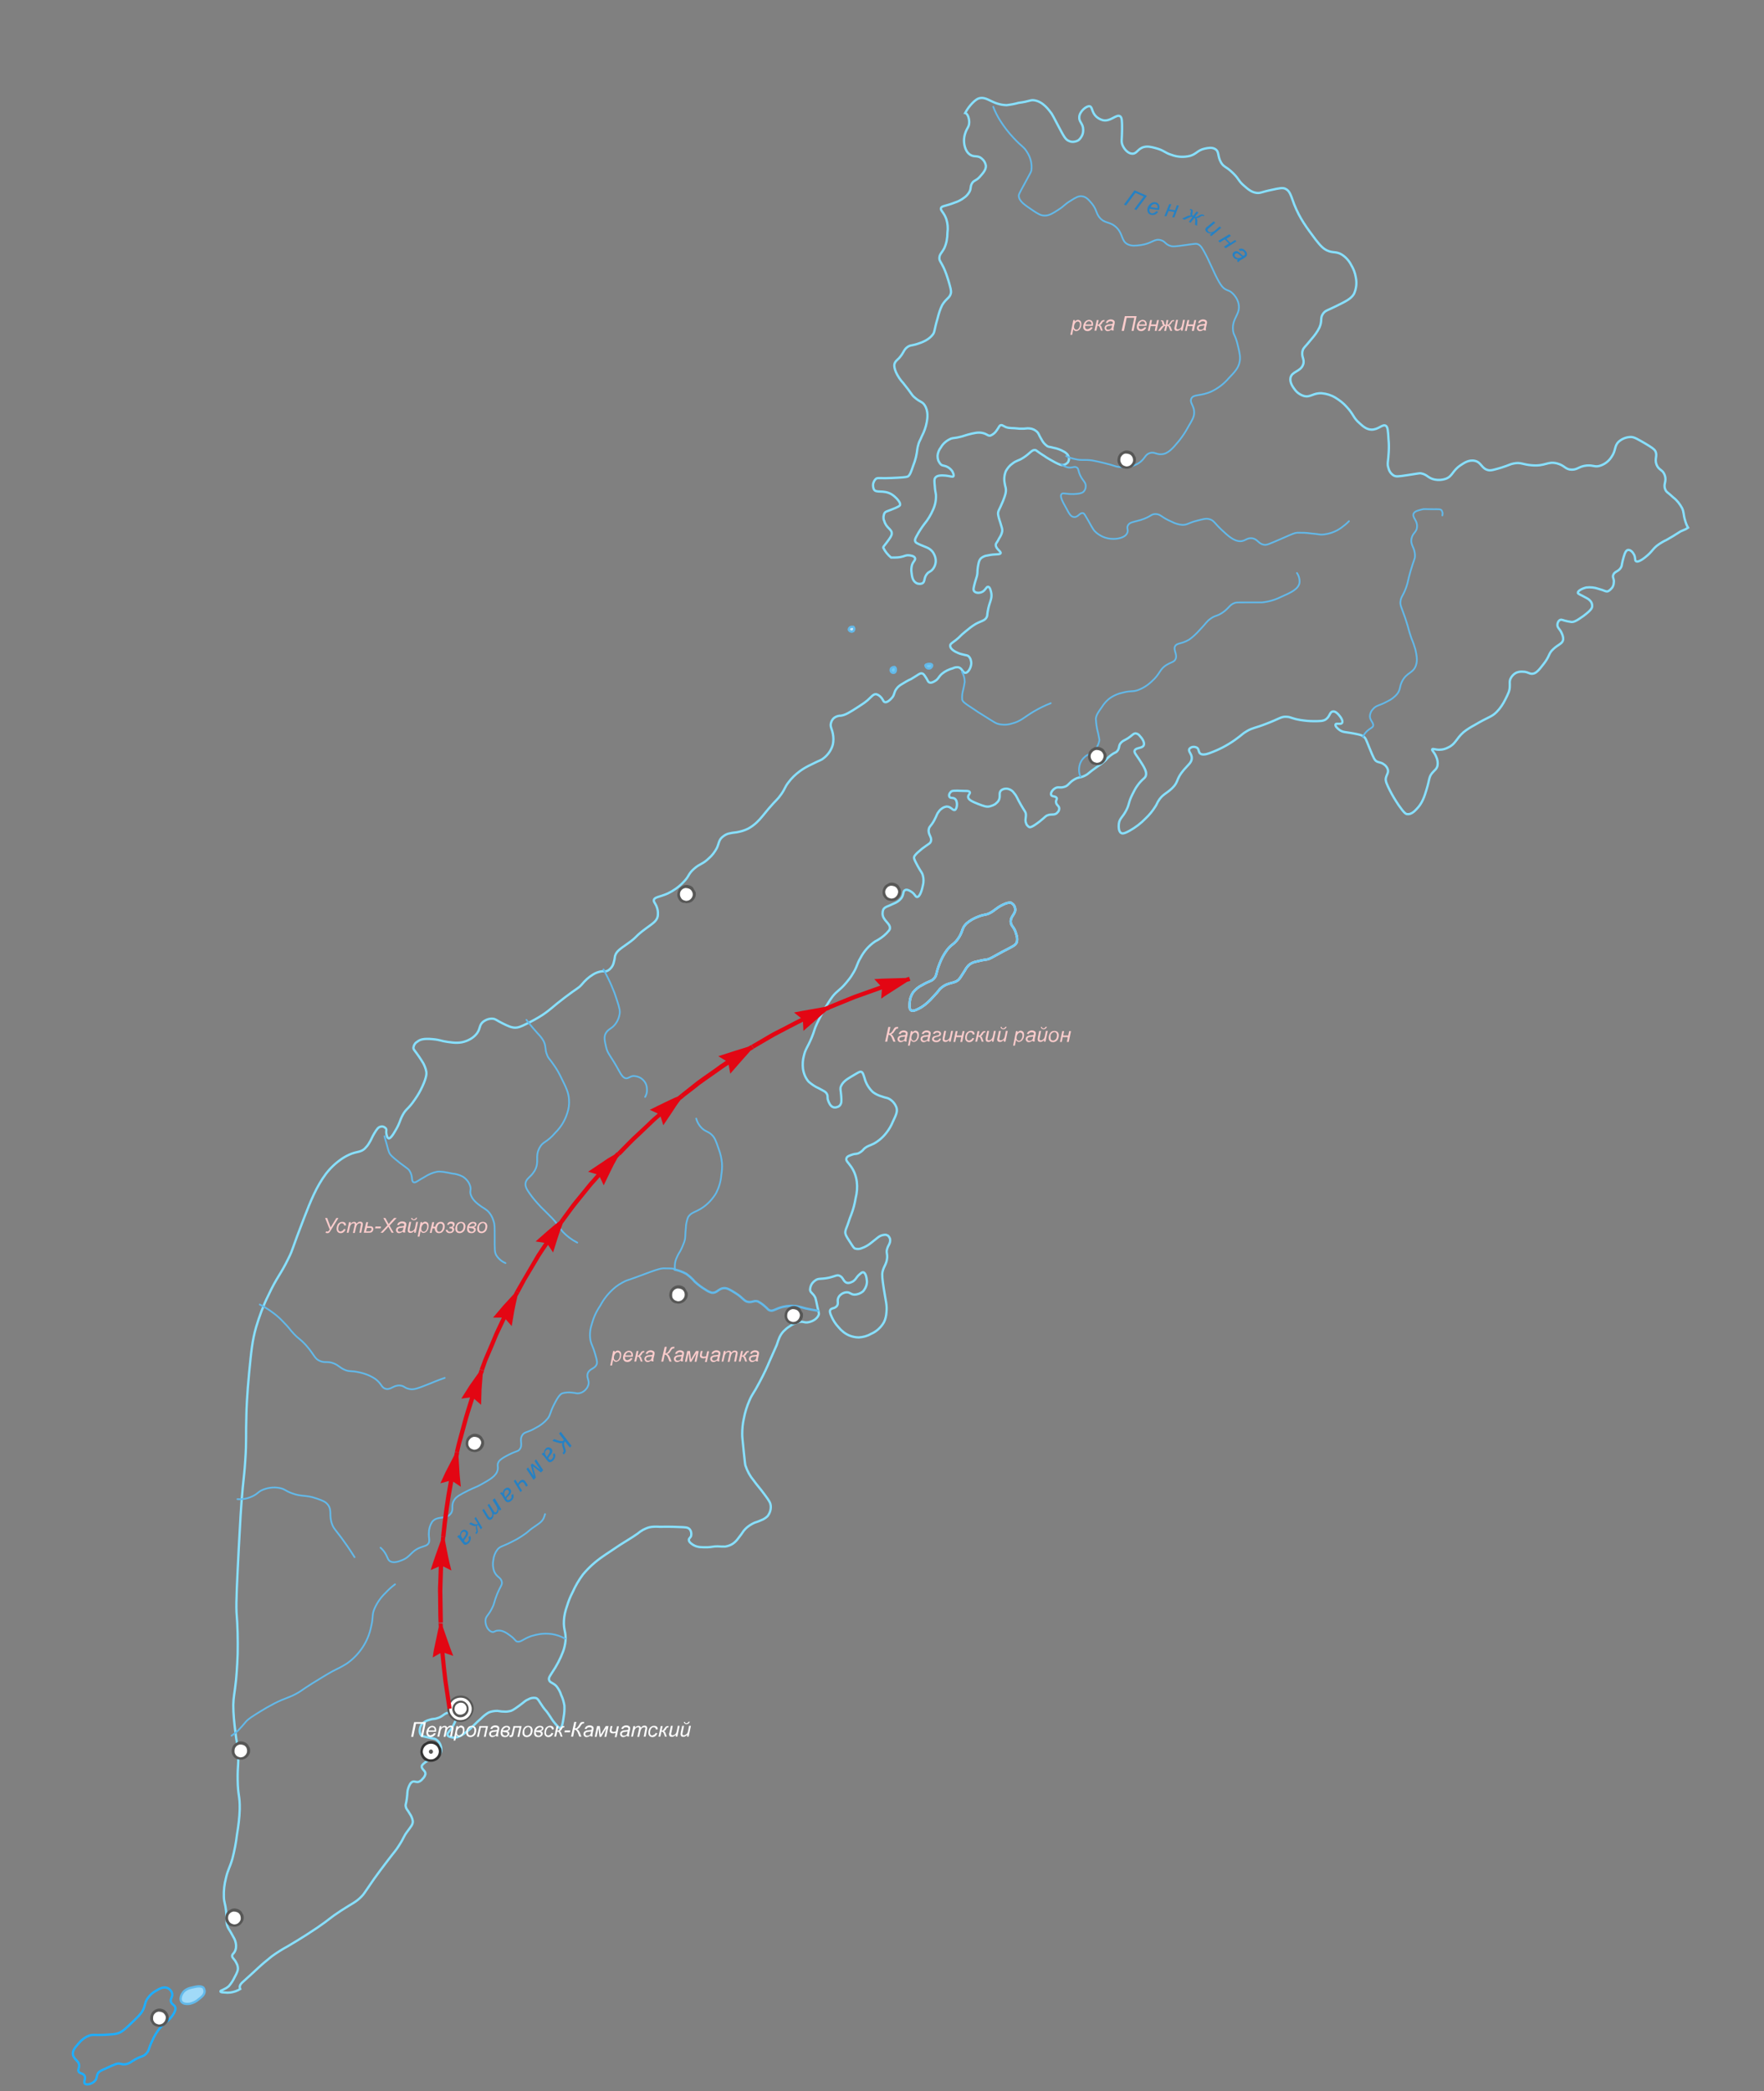 <?xml version="1.0" encoding="utf-8"?>
<!-- Generator: Adobe Illustrator 26.0.3, SVG Export Plug-In . SVG Version: 6.00 Build 0)  -->
<svg version="1.1" id="Слой_1" xmlns="http://www.w3.org/2000/svg" xmlns:xlink="http://www.w3.org/1999/xlink" x="0px" y="0px"
	 viewBox="0 0 766.7 908.8" style="enable-background:new 0 0 766.7 908.8;" xml:space="preserve">
<rect x="0" y="0" width="766.7" height="908.8" fill="#808080" stroke="none"/>
<style type="text/css">
	.st0{fill:none;stroke:#FFFFFF;stroke-miterlimit:10;}
	.st1{fill:#FFFFFF;}
	.st2{fill:#A1DAF8;}
	.st3{fill:#71CBF4;}
	.st4{fill:none;stroke:#71CBF4;stroke-miterlimit:10;}
	.st5{fill:none;stroke:#88E0FF;stroke-miterlimit:10;}
	.st6{fill:#C9E8FB;}
	.st7{fill:none;stroke:#63B9E9;stroke-width:0.75;stroke-linecap:round;stroke-linejoin:round;}
	.st8{fill:none;stroke:#63B9E9;stroke-linecap:round;stroke-linejoin:round;}
	.st9{fill:none;stroke:#63B9E9;stroke-miterlimit:10;}
	.st10{fill:none;stroke:#1EAEFF;stroke-miterlimit:10;}
	.st11{fill:#2581C4;}
	.st12{clip-path:url(#SVGID_00000078028153838212442820000003975060306524876951_);}
	.st13{fill:#575756;}
	.st14{clip-path:url(#SVGID_00000161612456290730343550000002842315625558776195_);}
	.st15{fill-rule:evenodd;clip-rule:evenodd;fill:#575756;}
	.st16{fill:#333333;}
	.st17{clip-path:url(#SVGID_00000043426273302911294170000001445525100943130010_);}
	.st18{clip-path:url(#SVGID_00000066482628545630107040000018246127005026960282_);}
	.st19{clip-path:url(#SVGID_00000126292477377098423070000011651371805224836509_);}
	.st20{clip-path:url(#SVGID_00000147186865062442980130000003345861079634546835_);}
	.st21{clip-path:url(#SVGID_00000036960331853783296370000002579654277832151471_);}
	.st22{clip-path:url(#SVGID_00000146499976265079259430000003980906831955840952_);}
	.st23{clip-path:url(#SVGID_00000059268378098494781490000015911097392171427467_);}
	.st24{clip-path:url(#SVGID_00000076584699863043423380000015557964612842757803_);}
	.st25{clip-path:url(#SVGID_00000133489841887209938540000013397943889314498223_);}
	.st26{clip-path:url(#SVGID_00000133492871118487256710000013405858658942690228_);}
	.st27{fill:#FBCCCC;}
	.st28{fill:none;}
	.st29{fill:#E30613;}
</style>
<g id="Слой_2_00000168077594922965870950000015832434858439171752_">
</g>
<g id="Слой_1_00000132063144347668764980000004098331741034116240_">
	<g>
		<g>
			<path class="st0" d="M435.8,393.2c-3,1.5-3.4,2.5-5.6,3.6c-2,1-2.1,0.4-4.9,1.5c-1.9,0.7-3.7,1.7-5.2,3c-2.3,2.2-1.4,3.5-3.8,6.8
				c-1.9,2.6-2.7,2.1-4.8,4.9c-1.3,1.8-2.4,3.8-3.2,6c-1.6,4-1,4.9-2.5,6.4c-1.2,1.2-1.6,0.7-5,2.7c-1.5,0.7-2.8,1.8-3.9,3.1
				c-0.9,1.3-1.4,2.8-1.5,4.3c-0.1,1.4-0.3,3,0.6,3.6s2.9-0.5,4.5-1.4c1.9-1.2,3.5-2.7,5-4.4c3.2-3.3,2.5-3.2,3.7-4.1
				c3.5-2.8,6-1.4,8-4.1c0.2-0.3,0.9-1.3,2.2-3.4c0.4-0.8,1-1.6,1.7-2.3c0.9-0.8,2.1-1.3,3.2-1.5c1.5-0.4,2.9-0.7,4.5-0.9
				c1.6-0.3,1.7-0.6,7.1-3.5c4.4-2.3,5.6-2.7,6.1-4.2c0.2-1.1,0.1-2.3-0.3-3.3c-0.8-3.3-2.3-3.4-2.4-5.4c-0.1-2.6,2.4-3.5,1.9-5.9
				c-0.1-0.5-0.3-1-0.6-1.4c-0.3-0.4-0.7-0.7-1.2-1C438.5,392.2,437.7,392.3,435.8,393.2z"/>
			<path class="st1" d="M88.5,863.9c0.3,0.5,0.5,1.2,0.4,1.8c-0.2,1.3-1.2,2.1-2.5,3.1c-1.1,1-2.5,1.7-4,2c-0.6,0.1-2.8,0.3-3.6-1
				s0.2-3.1,0.4-3.4c1.1-2,3.3-2.5,4.8-2.8C85.3,863.3,87.6,862.8,88.5,863.9z"/>
			<path class="st1" d="M370.9,272.4c0.1,0.1,0.3,0.3,0.3,0.4c0.1,0.2,0.1,0.3,0.1,0.5s0,0.4-0.1,0.5c-0.1,0.2-0.2,0.3-0.3,0.5
				c-0.2,0.1-0.4,0.1-0.6,0.2c-0.2,0-0.4,0-0.6-0.1s-0.3-0.2-0.5-0.3c-0.1-0.1-0.2-0.3-0.3-0.5c0-0.2,0.1-0.4,0.2-0.6
				s0.3-0.3,0.4-0.4s0.4-0.2,0.6-0.2C370.5,272.4,370.7,272.4,370.9,272.4z"/>
			<path class="st1" d="M388.9,289.9c0.7,0.4,0.6,2.1-0.1,2.4c-0.2,0.1-0.4,0.1-0.6,0.1s-0.4-0.1-0.6-0.2s-0.3-0.3-0.4-0.5
				s-0.1-0.4-0.1-0.6s0.1-0.4,0.2-0.6s0.3-0.3,0.5-0.4s0.4-0.2,0.6-0.2S388.7,289.8,388.9,289.9z"/>
			<path class="st1" d="M405.1,288.9c0.2,0.4-0.2,1.4-1.1,1.6c-0.2,0-0.4,0-0.6,0s-0.4-0.1-0.6-0.3c-0.2-0.1-0.3-0.3-0.4-0.5
				s-0.2-0.4-0.2-0.6C402.5,288.5,404.7,288.2,405.1,288.9z"/>
			<path class="st2" d="M88.5,863.9c0.3,0.5,0.5,1.2,0.4,1.8c-0.2,1.3-1.2,2.1-2.5,3.1c-1.1,1-2.5,1.7-4,2c-0.6,0.1-2.8,0.3-3.6-1
				s0.2-3.1,0.4-3.4c1.1-2,3.3-2.5,4.8-2.8C85.3,863.3,87.6,862.8,88.5,863.9z"/>
			<path class="st3" d="M388.9,289.9c0.7,0.4,0.6,2.1-0.1,2.4c-0.2,0.1-0.4,0.1-0.6,0.1s-0.4-0.1-0.6-0.2s-0.3-0.3-0.4-0.5
				s-0.1-0.4-0.1-0.6s0.1-0.4,0.2-0.6s0.3-0.3,0.5-0.4s0.4-0.2,0.6-0.2S388.7,289.8,388.9,289.9z"/>
			<path class="st3" d="M405.1,288.9c0.2,0.4-0.2,1.4-1.1,1.6c-0.2,0-0.4,0-0.6,0s-0.4-0.1-0.6-0.3c-0.2-0.1-0.3-0.3-0.4-0.5
				s-0.2-0.4-0.2-0.6C402.5,288.5,404.7,288.2,405.1,288.9z"/>
			<path class="st4" d="M435.8,393.2c-3,1.5-3.4,2.5-5.6,3.6c-2,1-2.1,0.4-4.9,1.5c-1.9,0.7-3.7,1.7-5.2,3c-2.3,2.2-1.4,3.5-3.8,6.8
				c-1.9,2.6-2.7,2.1-4.8,4.9c-1.3,1.8-2.4,3.8-3.2,6c-1.6,4-1,4.9-2.5,6.4c-1.2,1.2-1.6,0.7-5,2.7c-1.5,0.7-2.8,1.8-3.9,3.1
				c-0.9,1.3-1.4,2.8-1.5,4.3c-0.1,1.4-0.3,3,0.6,3.6s2.9-0.5,4.5-1.4c1.9-1.2,3.5-2.7,5-4.4c3.2-3.3,2.5-3.2,3.7-4.1
				c3.5-2.8,6-1.4,8-4.1c0.2-0.3,0.9-1.3,2.2-3.4c0.4-0.8,1-1.6,1.7-2.3c0.9-0.8,2.1-1.3,3.2-1.5c1.5-0.4,2.9-0.7,4.5-0.9
				c1.6-0.3,1.7-0.6,7.1-3.5c4.4-2.3,5.6-2.7,6.1-4.2c0.2-1.1,0.1-2.3-0.3-3.3c-0.8-3.3-2.3-3.4-2.4-5.4c-0.1-2.6,2.4-3.5,1.9-5.9
				c-0.1-0.5-0.3-1-0.6-1.4c-0.3-0.4-0.7-0.7-1.2-1C438.5,392.2,437.7,392.3,435.8,393.2z"/>
			<path class="st5" d="M106.1,860.8c3-2.7,5.5-5,5.9-5.4c1.9-1.8,4-3.5,6.1-5.2c2.2-1.6,4.4-3,6.8-4.3c0,0,6.4-3.7,12.9-8.1
				c6-4.1,5.1-4,10.3-7.4s6.4-3.6,8.9-6.1c1.3-1.3,1-1.2,5.6-7.8c1.6-2.2,3.4-4.7,5.8-7.8c3.1-4.1,3.5-4.3,4.9-6.5
				c2.6-4,1.8-3.7,3.9-6.5c1.3-1.8,2.4-2.9,2.2-4.4c-0.2-1.1-0.6-2.1-1.3-3.1c-1-1.8-1.5-1.9-1.7-3c-0.3-1,0.1-1.1,0.4-3.4
				c0.4-2.9,0.1-3.3,0.7-4.9c0.4-1.1,0.9-2.2,1.8-2.6c1-0.4,1.8,0.5,3-0.1c0.5-0.3,1-0.6,1.3-1.1c0.6-0.5,1.1-1.3,1.3-2.1
				c0.2-1.5-1.7-2-1.6-3.4c0.1-0.7,0.8-1.2,2.3-2.3c0.9-0.7,1.9-1.2,3-1.7c1.9-0.9,2.1-0.8,2.6-1.3c1.1-1.4,0.4-3.5,0.3-3.8
				c-0.3-1.1-1.1-2-2-2.6c-0.5-0.3-0.8-0.3-2.7-0.7c-3.2-0.7-3.4-0.7-3.7-1c-1-1.1-0.8-3.3,0.1-4.7c0.9-1.1,2.1-1.8,3.4-2.1
				c1.7-0.6,1.9-0.2,3.4-0.7c2.7-0.8,2.9-2.2,5.2-2.5c0.7-0.1,2.1-0.3,2.8,0.5c1.2,1.4-0.9,5-1.2,5.5c-1.2,2.2-2.6,2.9-2.3,3.8
				c0.3,0.9,2.1,1,2.4,1.1c2.3,0.2,4.2-1.2,6-2.6c0.7-0.5,1.5-1.2,3.1-2.8c1.6-1.5,1.8-1.8,3.1-2.9c1-1,2.1-1.9,3.3-2.6
				c1.2-0.5,2.5-0.7,3.8-0.7c1.1,0.1,1.4,0.3,2.8,0.3c0.9,0.1,1.7,0,2.6-0.2c0.7-0.1,1.4-0.4,4-2.3c2.6-1.9,2.7-2.3,4-2.8
				c1-0.6,2.2-0.8,3.3-0.6c1.1,0.4,1.2,1.2,3.1,3.9c1.2,1.7,1.2,1.3,2.4,3.1c1.2,1.7,1.5,2.5,2.8,4s1.8,2.1,2.3,2
				c0.8-0.2,1.1-2,1.5-4.8c0.3-1.6,0.4-3.3,0.3-5c-0.3-1.6-0.7-3.1-1.4-4.5c-0.4-1.4-1.2-2.8-2.1-3.9c-1.5-1.5-2.7-1.4-3.1-2.5
				c-0.4-1.1,0.4-1.9,1.3-3.4c1.9-2.8,3.5-5.8,4.7-9c0.6-1.5,0.9-3.1,1.1-4.7c0.3-3.9-0.9-4.7-0.7-8.7c0.1-2.2,0.6-4.4,1.4-6.6
				c0.6-2,1.4-4,2.4-5.9c1.2-2.7,2.7-5.3,4.5-7.7c2.5-3,5.4-5.6,8.6-7.8c1.1-0.8,0.3-0.2,7.6-5.1c2.5-1.6,5.1-3.1,7.5-4.8
				c1.5-1.3,3.3-2.3,5.2-2.8c1.4-0.3,2.9-0.3,4.4-0.2c1.8,0,4.2-0.1,8.5,0.1c2.8,0.1,3.8,0.1,4.6,1c0.3,0.4,0.5,0.8,0.6,1.3
				s0.1,1,0,1.5c-0.3,0.9-0.9,1-1,1.7c-0.1,1.2,1.8,2.2,2.1,2.4c1.8,1,3.6,0.9,6,0.9c2.3-0.1,2.3-0.4,4.4-0.4
				c1.1,0.1,2.2,0.1,3.3,0.1c1.2-0.2,2.4-0.6,3.4-1.3s1.8-1.6,2.5-2.6c1.8-2.2,1.7-2.6,2.9-3.8c0.9-0.9,1.9-1.6,3-2.2
				c1.4-0.8,1.8-0.6,3.7-1.5c1.1-0.4,2.1-1,2.9-1.8c1-1.3,1.5-2.8,1.4-4.4c-0.1-1.4-0.7-2.3-2.3-4.5c-2.7-3.7-3.4-4.2-5.1-6.6
				c-1.6-1.9-2.8-4.1-3.6-6.5c-0.2-0.9-0.2-1.1-0.7-5.7c-0.6-6.2-0.7-6.5-0.7-8c0-2.2,0.2-4.5,0.7-6.7c0.5-2.7,1.3-5.3,2.4-7.8
				c1.3-3.1,1.8-3,4.3-7.8c2.1-3.9,3.6-7.2,4.5-9.4c1.9-4.2,2.8-6.4,3.1-7c0.8-2.4,1.3-4.2,3-6c0.8-0.8,1.6-1.5,2.6-2.1
				c1.2-0.9,2.6-1.5,4.1-1.9c2-0.4,2.3,0.5,4.1,0.1c1.8-0.3,4-1.6,4.5-3.4c0.1-0.4,0-0.5-0.7-3.7c-0.2-1.2-0.5-2.3-0.8-3.5
				c-1-2.1-2.1-2.1-2.3-3.4c0-0.8,0.2-1.6,0.6-2.4c0.4-0.7,1-1.3,1.7-1.8c1.4-1,2.2-0.4,5.7-1.1c3.1-0.7,3.6-1.4,4.8-0.9
				c1.7,0.7,1.6,2.7,3.3,3.1c0.6,0.1,1.1,0,1.6-0.2s1-0.4,1.4-0.8c1-0.8,1-1.5,2.4-2.7c0.8-0.7,1.2-1,1.6-0.9
				c1.2,0.2,1.5,2.9,1.5,3.1c0.2,0.9,0.1,1.9-0.2,2.8c-0.3,0.9-0.8,1.7-1.4,2.4c-1.1,0.9-2.4,1.4-3.8,1.4c-1.6-0.1-1.8-1-3.2-1
				c-0.7,0-1.4,0.2-2.1,0.6c-0.6,0.4-1.2,0.9-1.5,1.5c-0.9,1.6,0.2,2.7-0.8,3.9s-2.4,0.7-2.9,1.8c-0.1,0.3-0.3,0.9,0.7,2.9
				c0.7,1.6,1.7,3.1,2.9,4.4c1.3,1.6,2.9,2.9,4.8,3.7c1.3,0.5,2.7,0.8,4.1,0.8c1.8-0.1,3.7-0.6,5.2-1.5c2.4-1,4.4-2.8,5.7-5.1
				c0.7-1.4,1-2.9,1.1-4.4c0.3-3.2-0.3-4.5-1.2-10.4c-0.6-3.9-0.8-5.8-0.5-7.2c0.6-2.5,1.8-3.3,2-6.1c0.1-1.9-0.5-2.2,0-3.8
				c0.4-1.5,1.4-2.3,1.3-3.9c0-0.3-0.1-0.7-0.3-1c-0.2-0.3-0.4-0.6-0.6-0.8c-0.3-0.2-0.7-0.3-1-0.4c-0.4,0-0.7,0-1.1,0.1
				c-1.8,0.3-2.5,1.3-5,3.2c-1.3,1.1-2.8,2-4.3,2.5c-0.9,0.4-1.9,0.5-2.9,0.2c-0.6-0.2-0.8-0.6-2.6-3.4c-1.3-2-1.6-2.6-1.7-3.5
				c0-0.7,0.2-1.4,0.5-2.1c0.8-1.9,1.3-3.9,2.1-5.8c0.9-2.3,1.5-4.7,1.9-7.1c0.6-2.4,0.8-4.8,0.5-7.2c-0.3-2.3-1.1-4.5-2.4-6.4
				c-1.2-1.8-2.5-2.7-2.1-3.7c0.3-1,1.4-1.2,2.4-1.6c1.3-0.5,1.7-0.2,2.8-0.6c1-0.5,1.8-1.1,2.5-2c1.5-1.3,2.2-1.2,4.2-2.2
				c2.2-1.2,4.1-2.9,5.6-4.9c1.1-1.4,2-3,2.7-4.7c1.4-2.9,2-4.3,1.6-5.9c-0.5-1.6-1.6-3-3.1-3.9c-1-0.6-1.4-0.4-3.3-1.1
				c-1.4-0.4-2.7-1-3.9-1.9c-1.7-1.6-3-3.7-3.6-6c-0.5-1.5-0.7-2.5-1.4-2.8c-0.5-0.2-0.9,0-2.6,1c-3.6,2.1-4.2,2.6-4.6,3
				c-0.7,0.6-1.3,1.4-1.7,2.3c-0.4,1.1-0.1,1.5,0.1,3.9s0.2,3.4-0.5,4.3c-0.3,0.4-0.8,0.7-1.3,0.8c-0.5,0.2-1,0.2-1.5,0.1
				c-1.4-0.4-2-2-2.3-2.8c-0.6-1.5,0-1.9-0.6-3c-0.5-1-1.4-1.3-3.6-2.5c-1.6-0.7-3-1.7-4.3-2.8c-1.4-1.6-2.2-3.6-2.5-5.7
				c-0.2-1.9-0.1-3.8,0.4-5.6c0.7-3,1.5-3.4,3.4-7.9c1.3-3.2,1-3.3,2.3-6.1c0.9-1.9,1.9-3.9,3-5.7c1.1-2.1,2.4-4.2,3.8-6.1
				c2.1-2.6,3-2.5,5.8-5.8c1-1.2,2-2.4,2.8-3.8c2.2-3.4,1.8-4.3,3.5-7.1c1.5-2.9,3.7-5.4,6.4-7.2c1.8-0.9,3.5-2.1,4.9-3.5
				c0.9-1,1.5-1.5,1.5-2.2c0.2-2.2-3.2-3.4-3.2-6.4c0-0.6,0.1-1.2,0.3-1.7c0.7-1.3,1.9-1.3,4.5-2.6c1.3-0.5,2.4-1.2,3.3-2.3
				c1.2-1.6,0.7-3.2,1.7-3.6c0.8-0.4,1.9,0.2,2.5,0.6c1.8,1,1.9,2.4,2.7,2.4c1.3,0,2.2-3.4,2.5-4.9c0.4-1.5,0.4-3,0-4.5
				c-0.3-1.2-0.7-1.3-2.2-4c-1.1-2.1-1.7-3.1-1.6-3.9c0.1-0.4,0.3-1.1,3.5-3.7c2.9-2.2,3.5-2.2,3.8-3.2c0.6-1.9-1.4-2.9-0.9-5.3
				c0.3-1.4,0.9-1.1,2.4-3.9c1.2-2.2,1-2.6,2-3.8c0.4-0.6,0.9-1,1.5-1.4s1.2-0.6,1.9-0.7c1.8,0,2.6,1.8,3.5,1.5
				c1.1-0.5,1.4-3.9,0-4.9c-0.8-0.6-1.9-0.1-2.3-0.8c-0.4-0.7-0.1-1.5,0.5-2.1c0.5-0.6,1.1-0.7,5.5-0.5c1.8,0,2.5,0,2.8,0.5
				c0.4,0.6-0.8,1.2-0.7,2.2c0.1,1.3,2.2,2.1,4.4,3c2.4,0.9,3.6,1.4,5.1,1c0.8-0.2,1.5-0.5,2.2-0.9c0.6-0.5,1.2-1,1.6-1.7
				c0.9-1.8-0.1-3,0.9-4.2c0.4-0.4,1-0.7,1.6-0.8c0.6-0.1,1.2-0.1,1.8,0.1c1,0.3,1.8,0.9,2.4,1.8c1.3,1.5,1.3,2.3,2.9,5
				c1.7,3,2.1,3,2.2,4.2c0.1,1.5-0.5,2.4,0.1,3.9c0.1,0.3,0.2,0.6,0.5,0.9c0.2,0.3,0.5,0.5,0.8,0.7c0.4,0.2,1.2,0.2,4.7-2.5
				c2.6-2.1,2.5-2.4,3.6-2.7c1.6-0.5,2.6,0.1,3.7-0.8c0.3-0.3,0.6-0.6,0.8-0.9c0.2-0.4,0.3-0.8,0.3-1.2c-0.1-1.2-1.3-1.4-1.4-2.7
				c-0.1-0.9,0.5-1.2,0.3-1.8c-0.4-0.9-2-0.5-2.4-1.3s0.5-2.3,1.8-3c1.2-0.7,2,0,3.7-0.5c2.1-0.5,2-1.8,4.6-3.3
				c2.1-1.2,2.3-0.5,4.7-1.7c1.4-0.7,1.1-0.9,4.9-3.6c1.3-0.9,2.6-1.8,3.8-2.9c0.8-0.9,1.7-1.8,2.7-2.5c1.5-1.1,1.8-0.8,2.5-1.6
				c1.2-1.4,0.4-2.5,1.8-3.8c0.8-0.8,1.1-0.7,2.9-1.8c1.8-1.2,2.3-2.1,3.3-2.1c0.7,0.1,1.4,0.5,1.8,1.1c0.8,0.8,2.3,2.8,1.7,4.1
				c-0.6,1.4-3.3,0.9-3.9,2.2c-0.4,0.9,0.5,1.7,2,4c2.2,3.4,3.2,5.1,2.9,6.7c-0.3,1.6-1.5,1.4-3.8,4.7c-0.8,1.1-1.4,2.3-2,3.5
				c-1.9,3.7-1.3,4.2-2.7,7c-1.7,3.3-3,3.6-3.3,6c0,0.3-0.4,3.2,1,4c0.5,0.3,1.2,0.4,3.7-1s4.9-3.2,6.9-5.3c1.6-1.5,3-3.2,4.2-5.1
				c0.8-1.2,0.7-1.4,1.3-2.4c1.8-3,3.6-3.3,6-5.6c3.1-3,1.5-3.8,5.2-8.1c2-2.3,3.4-3.2,3.4-5.1c0-1.8-1.6-2.8-1.1-3.9
				c0.4-0.5,0.9-0.8,1.5-0.9s1.2,0,1.8,0.3c1,0.6,0.6,1.9,1.5,2.6s2.7,0.3,4-0.2c3.9-1.4,7.6-3.3,11-5.7c3.5-2.5,3.2-2.7,5.3-3.9
				c2.6-1.5,3.3-1.2,8.2-3.1c6.1-2.3,6.6-3.3,9.1-3.1c1.9,0.1,1.8,0.7,5.9,1.4c1.9,0.3,3.8,0.5,5.7,0.5c2.8,0,4.3,0,5.4-0.8
				c1.8-1.3,1.6-3.2,3-3.4c1.1-0.2,2.2,1,2.7,1.6c0.8,0.9,1.9,2.6,1.3,3.4s-2.5-0.1-2.8,0.6s0.7,1.7,1.8,2.5c1.5,1,2.6,0.8,5.8,1.4
				c2.5,0.5,3.8,0.7,4.6,1.4c0.9,0.7,1,1.2,2.5,4.9c1.9,4.7,2.3,5.4,3.2,5.9s1.7,0.3,3,1.2c0.8,0.5,1.5,1.3,1.8,2.3
				c0.4,1.5-0.6,2.2-0.9,4c-0.1,1.2,0.5,2.5,1.8,5.1c1.1,2.2,2.4,4.3,3.8,6.4c2.5,3.6,3.2,3.9,3.8,3.9c1.6,0.2,3.1-1.2,4-2.2
				c2.4-2.4,3.4-5.3,4.4-8.7c1.3-4.3,0.9-5.2,2.4-7c1-1.2,2-1.7,2.3-3.2c0.2-1.3,0-2.7-0.6-3.9c-0.8-2-2-2.7-1.7-3.2
				c0.3-0.4,1.5,0.3,3.3,0.2c1.3,0,2.6-0.4,3.7-1c3.2-1.5,3.4-3.8,6.6-6.6c1.5-1.2,3.1-2.2,4.8-3.1c6.2-3.7,7.3-3.4,9.6-5.7
				c1.6-1.6,2.8-3.5,3.8-5.5c1.2-2.4,1.9-3.7,1.9-5.6c0.1-1.3-0.2-1.9,0.2-3.1c0.5-1.2,1.4-2.2,2.5-2.8c0.9-0.4,1.9-0.6,2.9-0.5
				c2.3,0,2.8,1,4.2,0.9c1.6-0.1,2.8-1.5,4.8-4.1c3-3.8,2.1-4.6,4.3-6.6c2.2-2.1,4-2.3,4.3-4.1c0.1-1-0.2-1.9-0.6-2.8
				c-0.8-1.9-1.9-2.3-1.9-3.6c0-0.4,0.1-0.9,0.3-1.3s0.5-0.7,0.9-0.9c0.7-0.3,1.2,0.2,3.2,0.6c0.6,0.1,1.2,0.2,1.8,0.3
				c0.8,0,1.8-0.2,5.1-2.6c3.5-2.6,3.7-3.5,3.8-4c0.1-0.8-0.1-1.6-0.5-2.2c-0.5-0.7-1.1-1.2-1.9-1.6c-3-1.7-3.7-1.7-3.8-2.3
				c-0.1-0.8,1.9-1.9,3.7-2.3c1.8-0.2,3.6,0,5.3,0.6c2.7,0.7,3.2,1.4,4.2,1c0.7-0.4,1.2-0.9,1.7-1.5c0.4-0.6,0.7-1.4,0.7-2.1
				c0.3-1.8-0.7-2.3-0.2-3.5c0.6-1.6,2.3-1.3,3.4-3.3c0.4-0.8,0.2-0.9,0.7-2.9c0.6-2.3,1.1-4.3,2.2-4.6c1.1-0.2,2.1,0.9,2.6,1.8
				c0.9,1.5,0.3,2.7,1,3.1c1.1,0.7,4-1.7,4.9-2.5c2.1-1.8,2.1-2.5,4.1-4.2c1.3-1,2.8-1.9,4.3-2.6c1.5-0.8,3.6-2.1,6.1-3.7l2.1-0.9
				c0.4-0.2,0.8-0.5,1.1-0.7c-0.6-1-1-2.1-1.3-3.2c-0.8-2.6-0.4-3.3-1.3-5.3c-1-1.8-2.2-3.4-3.8-4.6c-2.5-2.4-3-2.2-3.5-3.5
				c-1-2.3,0.7-3.4-0.2-6.1c-0.9-2.7-2.6-2.1-3.6-4.7c-1-2.6,0.6-3.9-0.6-6c-0.5-0.8-1.7-1.6-4.2-3.1c-3.3-1.9-4.9-2.9-6.3-2.9
				c-1.9,0-3.8,0.7-5.3,2c-2.1,2-1.1,3.7-3.2,6.7c-1.2,1.9-3.1,3.3-5.3,3.9c-2.1,0.5-2.5-0.4-5.4-0.2c-3.4,0.3-3.9,1.8-6.5,1.8
				c-2.9,0-3-1.8-6.4-2.7c-4.2-1.1-5,1.3-11,0.8c-4-0.3-4.7-1.4-7.8-0.8c-1.7,0.3-1.9,0.7-5.4,1.8c-3.1,0.9-4.6,1.4-5.8,1.1
				c-2.9-0.7-2.9-3.3-5.6-4c-2.8-0.7-5,1-6.4,1.9c-3.6,2.4-3.4,4.8-6.5,5.9c-1.5,0.5-3.1,0.6-4.7,0.3c-3-0.6-3.2-2.2-6-2.7
				c-0.7-0.1-0.7,0-6,0.8c-3.9,0.6-4.9,0.7-5.9,0.1c-1.1-0.7-1.9-1.8-2.2-3.1c-0.7-2-0.1-2.9,0.1-7.1c0.1-1.8,0.1-3.7-0.1-5.5
				c-0.2-3.6-0.3-5.4-1.2-5.9c-1.5-0.8-3.2,1.8-6.3,1.7c-2-0.1-3.5-1.3-5.1-2.8c-2.8-2.4-2.5-3.8-5.6-7.1c-1.4-1.6-3.1-2.9-4.9-4
				c-1.8-1.1-3.8-1.7-5.9-1.9c-3.8-0.2-4.8,1.9-7.7,1.2c-1.7-0.5-3.1-1.5-4.1-2.9c-0.6-0.8-2.2-2.9-1.8-5c0.6-2.9,4.4-2.6,5.5-5.8
				c0.8-2.4-1-3.3-0.2-6.1c0.4-1.3,0.9-1.3,3.7-4.8c1.4-1.6,2.7-3.3,3.6-5.2c1.3-3,0.2-4,1.5-5.9c1-1.5,2-1.5,5.6-3.3
				c4.5-2.2,6.7-3.3,7.9-5.4c1-2.2,1.3-4.7,0.8-7.1c-0.3-1.9-1-3.8-2-5.4c-0.9-1.8-2.3-3.4-4-4.5c-2.5-1.6-3.9-0.6-6.6-1.9
				c-1.4-0.7-2.6-1.7-4.9-4.7c-3.8-5.1-6.8-9-9.3-15.3c-1.4-3.7-1.8-5.9-3.9-6.8c-1.1-0.5-2.7-0.2-5.8,0.5c-4.5,0.9-5,1.6-6.8,1.3
				c-2.1-0.3-3.6-1.6-5.3-3.1c-2.4-2-2-2.7-4.6-5.3c-3.2-3.2-4.1-2.6-5.4-4.8c-1.6-2.8-0.7-4.7-2.5-5.8c-1.4-0.9-3.2-0.5-4.6-0.2
				c-3.1,0.7-3.4,2.2-6.2,3.1c-2.7,0.7-5.6,0.6-8.2-0.4c-3-0.9-3.1-1.9-6.8-2.9c-2.2-0.6-3.6-0.9-5.2-0.5c-2.7,0.7-3,2.9-5,2.9
				c-1.9,0-3.6-2-4.3-3.7c-0.7-1.7-0.2-2.5-0.2-6.9c0-3.5,0-5.2-0.9-5.7c-1.6-1-4.2,2.6-7.6,1.7c-1-0.3-1.9-0.8-2.7-1.5
				c-2.1-2-1.6-4.1-2.8-4.5c-1.2-0.4-4.4,2-4.6,4.6c-0.2,2.3,1.7,2.8,1.7,5.6c0,0.9-0.1,1.7-0.5,2.5s-0.9,1.5-1.5,2
				c-0.6,0.4-1.3,0.6-2,0.7c-0.7,0.1-1.5,0-2.1-0.3c-1.6-0.6-2.2-1.8-4.8-6.7c-1.7-3.3-2.6-4.9-2.8-5.2c-1.2-1.6-3.7-5.2-7.5-5.8
				c-1.9-0.3-2,0.5-6.9,1.1c-1.7,0.5-3.5,0.8-5.2,1c-6.3-0.2-8.3-3.9-11.9-3c-1.4,0.3-4.3,3-6.1,6.4c1.1,0.2,2,2.7,1.7,4.8
				c-0.2,1.4-0.9,1.8-1.6,3.8c-0.4,1.1-0.6,2.3-0.6,3.5c0,0.5,0.1,4.3,2.6,6c1.9,1.3,3.3,0.1,5.1,1.7c1,0.8,1.6,1.9,1.8,3.1
				c0.1,1.8-1.2,3.2-2.7,4.9c-1.5,1.7-2.6,1.4-3.4,2.9s-0.2,1.9-1,3.5c-0.6,1.1-1.5,2.1-2.6,2.8c-1.1,0.8-2.4,1.5-3.7,1.9
				c-4.3,1.7-5.7,1.4-6.1,2.4s1.3,1.9,2.3,4.8c0.6,1.9,0.8,3.9,0.5,5.9c0,2.3-0.4,4.7-1.4,6.8c-1.1,2.1-2,2.5-2.1,4.1
				c-0.1,1.3,0.6,1.7,1.8,4.2c0.9,1.9,1.6,4,2.2,6c0.8,2.8,1.2,4.1,1,5.2c-0.5,2.2-2,2.2-3.8,5.2c-0.9,1.8-1.5,3.8-2,5.8
				c-1.6,5.4-1.1,5.6-2,6.9c-1.8,2.5-5,3.6-6.9,4.2c-2.5,0.8-3,0.4-4.3,1.4c-1.6,1.2-1.3,2.2-3.5,4.7c-1.1,1.1-1.5,1.3-1.9,2.2
				c-0.2,0.5-0.5,1.6,0.6,4.1c0.8,1.7,1.8,3.2,3.1,4.6c3.9,4.8,3.4,4.9,4.9,6.2c2.5,2.2,3.3,1.7,4.4,3.4c1.7,2.6,1.2,5.8,0.9,7.4
				c-0.4,2.1-1.1,4.1-2.1,6c-0.9,2.2-1.1,2.1-1.5,3.5c-0.7,2.2-0.4,2.8-1.1,5.7c-0.3,1.2-0.7,2.5-1.2,3.7c-0.9,2.7-1.4,4-2.2,4.6
				c-0.3,0.2-0.8,0.4-4.5,0.6c-2.4,0.1-3.5,0.2-5.2,0.2c-3.2,0-3.8-0.2-4.4,0.4c-0.6,0.6-0.9,1.3-1.1,2.1c-0.1,0.8,0,1.6,0.3,2.3
				c0.9,1.9,4.1,0.1,7.7,2.2c0.8,0.5,1.5,1.1,2.2,1.8c0.9,1,1.7,2,1.5,2.9c-0.1,0.2-0.3,0.7-4.1,2.1c-1.7,0.7-2.2,0.7-2.6,1.3
				c-0.3,0.5-0.4,1.1-0.5,1.7c0,0.6,0,1.2,0.3,1.7c0.9,3.3,3.4,3.6,3.3,5.6c0,0.9-0.8,2-2.3,4c-1.1,1.5-1.4,1.6-1.4,2.1
				c0.8,1.7,2,3.1,3.4,4.3c0.1,0,0.3,0,0.5,0c1.2,0,2.4,0,3.5-0.2c1.8-0.3,2.1-0.8,3.4-0.8c0.9,0,2.7,0.3,3,1.2c0.3,1-0.7,1.3-1.3,3
				c-0.3,1.1-0.4,2.3-0.2,3.4c0.2,1.6,0.4,3.3,1.8,4.3c0.4,0.3,0.9,0.5,1.4,0.5c0.5,0.1,1,0,1.5-0.2c1.3-0.7,0.5-2.4,2.1-4.2
				c0.9-1,1.3-0.7,2.3-1.8c0.8-0.9,1.3-2.1,1.4-3.3s-0.2-2.4-0.8-3.5c-0.4-0.8-1-1.5-1.7-2c-0.9-0.7-1.3-0.7-4.1-1.9
				c-1.8-0.8-2.1-1-2.3-1.5c-0.3-0.8,0.2-1.6,0.7-2.5c0.9-1.7,2-3.4,3.2-5c1.6-1.9,2.9-4.1,3.9-6.4c0.9-2,1.3-4.1,1.2-6.3
				c-0.1-1.1-0.4-1.8-0.5-3.8c-0.2-2.1-0.3-3.1,0.3-3.8c0.9-1.1,3.1-0.9,4.5-0.8c1.9,0.2,2.9,0.7,3.3,0.3c0.4-0.5-0.4-2-0.5-2.2
				c-0.5-0.7-1.1-1.3-1.8-1.7c-1.7-1-2.3-0.5-3.2-1.3c-0.5-0.5-0.8-1.1-1.1-1.7c-0.2-0.6-0.3-1.3-0.3-2c0.1-1.3,0.6-2.6,1.4-3.6
				c1-1.8,2.6-3.1,4.5-3.9c1.3-0.4,1.5-0.1,4.2-0.8c1.6-0.4,1.5-0.5,3-0.9c2.7-0.7,4.6-1.2,6.6-0.7s2.1,1.3,3.3,1.1
				c1.2-0.5,2.1-1.3,2.8-2.4c1-1.4,1-1.9,1.6-2.1c0.9-0.3,1.3,0.7,3.3,1.1c0.9,0.1,1.8,0.2,2.8,0.2c1.8,0.1,1.6,0.2,2.5,0.2
				c2.4,0.1,2.6-0.3,4.1-0.1c1.1,0.1,2.2,0.6,3.1,1.4c0.9,0.9,0.7,1.3,2,3.4c0.6,1.2,1.4,2.1,2.5,2.9c0.7,0.4,0.9,0.2,2.7,0.7
				c1.6,0.3,3,0.8,4.4,1.6c0.6,0.3,1.1,0.7,1.5,1.1c0.4,0.5,0.7,1.1,0.8,1.7c0.1,0.7-0.1,1.4-0.5,2c-0.3,0.3-0.7,0.6-1.1,0.8
				s-0.9,0.3-1.3,0.3c-0.5,0-1.1-0.1-3.2-1.2c-1.7-0.9-3-1.7-3.5-2c-0.2-0.2-1.4-0.9-2.9-1.9c-1.9-1.3-1.8-1.4-2.1-1.4
				c-1.5-0.3-2.2,1.4-5.2,3.3c-2.3,1.5-2.9,1.1-4.8,2.6c-1.2,0.8-2.1,2-2.8,3.2c-0.7,1.7-0.9,3.6-0.5,5.4c0.2,1.5,0.4,1.4,0.5,2.5
				s-0.1,2.2-1.2,5c-1.7,4.2-2.3,4.3-2.2,5.9c0.2,1.3,0.6,2.5,1,3.7c0.7,2.3,0.9,2.7,0.8,3.7c-0.2,1.1-0.7,2.1-1.3,3
				c-1,2.1-1.5,2.1-1.5,2.9c0,1.8,2.4,2.8,2.1,3.6s-2.2,0.2-5.7,1c-1,0.1-1.9,0.5-2.7,1.1c-1,0.9-1.2,2.2-1.5,4s0,2.2-0.4,3.9
				c-0.3,1.1-0.4,1.1-0.8,2.6c-0.6,2.2-0.9,3.3-0.4,3.9c0.6,0.8,2,0.9,3.1,0.5c1.8-0.6,2.1-2.5,3-2.4c0.8,0.1,1.2,1.8,1.4,3
				c0.3,2.6-0.9,3.5-1.6,7.7c-0.3,1.7-0.1,1.9-0.5,2.6c-0.8,1.5-2.3,1.5-4.8,2.9c-1.5,0.9-2.9,2-4.2,3.1c-2.9,2.3-2.2,2.2-4.4,3.9
				c-1.7,1.3-2.4,1.6-2.4,2.4c-0.1,1.3,1.8,2.4,2.4,2.7c0.8,0.4,1.7,0.8,2.6,1c2.2,0.6,2.4,0.4,3,0.9c0.5,0.5,0.9,1.2,1,1.9
				c0.2,0.7,0.2,1.5,0,2.2c-0.3,1.4-1.4,3.2-2.5,3.1s-1.3-2-2.9-2.4c-0.8-0.1-1.7,0-2.4,0.4c-1.8,0.5-3.5,1.3-4.9,2.5
				c-1.5,1.4-1.4,2.2-3,3.1c-0.5,0.3-1.7,1-2.5,0.5c-0.5-0.3-0.5-0.7-1.2-1.8c-0.7-1.1-1.1-1.8-1.7-2c-1-0.4-1.8,0.6-4.9,2.4
				c-1.4,0.6-2.7,1.4-4,2.2c-0.9,0.5-1.8,1.2-2.4,2.1c-1.1,1.5-0.7,2.2-1.7,3.6c-0.9,1.1-2.4,2.5-3.4,2.1c-0.7-0.3-0.6-1.1-1.8-2.3
				c-0.5-0.5-1.1-0.9-1.8-1.1c-1.3-0.2-2.1,1.1-3.8,2.6c-1.3,1.1-2.7,2-4.1,2.9c-3.7,2.4-5.5,3.5-7.4,3.8c-1.1,0-2.2,0.3-3.1,1
				c-0.6,0.5-1.1,1.3-1.3,2.1c-0.5,1.7,0.4,2.6,0.8,4.8c0.3,1.5,0.3,3.1,0,4.6c-0.6,2.3-2,4.4-3.9,5.9c-1.3,1.1-1.5,0.8-5.6,2.9
				c-1.7,0.8-3.3,1.7-4.8,2.8c-1.9,1.4-3.6,3-5,4.9c-1.7,2.2-1.3,2.5-3.1,5.1c-1.8,2.6-2,2.2-5.5,6.3c-2.7,3.2-3.2,4.1-5.3,6.1
				c-1.1,1-2.3,1.9-3.6,2.6c-1.6,0.8-3.3,1.3-5.1,1.6c-1.2,0.1-2.4,0.3-3.6,0.6c-1,0.3-1.9,0.9-2.7,1.6c-1.4,1.3-1.3,2.6-2.2,4.6
				c-0.9,1.7-2.1,3.3-3.5,4.5c-2.8,2.7-3.8,2.2-6.5,4.6s-1.8,3-4.7,5.9c-1.9,2-4.2,3.6-6.7,4.8c-3.4,1.5-5.7,1.5-6,2.8
				c-0.2,1,0.9,1.5,1.5,3.8c0.3,1,0.3,2.1,0.2,3.2c-0.4,2.2-2.2,3.2-5.3,5.5c-4.9,3.6-3.3,3.3-7.7,6.4c-3.2,2.3-5,3.3-5.6,5.5
				c-0.1,1-0.3,2-0.6,3c-0.2,0.8-0.6,1.5-1.1,2.1s-1.1,1.1-1.8,1.4c-0.8,0.3-1,0-2.2,0.1c-1.4,0.2-2.8,0.7-4,1.5
				c-1.8,1.1-3.4,2.6-4.7,4.2c-1.7,1.9-1.8,1.4-7.3,5.6c-5.7,4.3-5.6,4.8-9.7,7.6c-2.3,1.5-4.7,2.8-7.2,4c-2.6,1.3-3.6,1.6-4.7,1.6
				c-1.7,0-3.2-0.7-5.6-1.9c-2.7-1.3-2.9-1.9-4.3-2c-1.6-0.1-3.1,0.5-4.3,1.5c-1.5,1.4-1,2.6-2.3,4.6c-1.1,1.6-2.8,2.8-4.6,3.5
				c-2.9,1.2-5.4,0.9-8.3,0.5c-2.9-0.4-3.2-0.9-6.5-1.2c-4-0.4-5.6,0.2-6.6,1c-0.5,0.3-0.9,0.6-1.2,1.1c-0.3,0.4-0.5,0.9-0.6,1.5
				c-0.1,0.9,0.6,1.3,2.3,3.8c0.7,1,1.4,2.1,2,3.1c0.6,1.2,1.1,2.4,1.3,3.7c0.1,0.6,0.2,2.2-1.7,6.3c-0.9,2-2,3.9-3.2,5.6
				c-3.1,4.6-3.8,3.9-5.4,6.9c-1.3,2.4-1.2,3.6-3.3,7c-1.7,3-2.5,3.2-2.8,3.1c-0.7-0.2-1-2.1-1-2.3c-0.1-1.1,0.2-1.4-0.1-1.9
				c-0.3-0.4-0.6-0.6-1-0.8s-0.9-0.2-1.3-0.1c-1.1,0.2-1.7,1.1-2.8,2.9s-1.2,2.6-2.3,4.3c-0.5,0.9-1.2,1.7-1.9,2.4
				c-1.7,1.5-3.1,1.2-5.8,2.2c-1.5,0.6-3,1.4-4.3,2.3c-2.6,1.8-4.9,4-6.8,6.5c-4.1,5.5-6.7,12-9.4,19c-5.7,14.7-4.8,13.6-6.7,17.4
				c-3.6,7.5-5.1,8.2-8.9,16.4c-2.2,4.4-3.9,9.1-5.3,13.8c-1.6,5.6-2.1,10.3-3,19.6c-0.9,9.2-1.2,16.6-1.2,18.2
				c-0.3,9.2,0.1,11.5-0.5,20.1c-0.3,4.7-0.5,6-1.1,11.9c-0.8,8.6-1.1,14.6-1.7,25.8c-0.8,15.7-1.2,23.5-1,28.2
				c0.5,6,0.6,12,0.5,18.1c-0.2,6.2-0.7,11.3-0.7,11.3c-0.7,6.6-1.1,7.1-1.2,10.9c0,3.9,0.4,7.8,0.9,11.7c0.6,5.3,0.9,4.9,1.1,7.9
				c0.5,5.6-0.2,6.6-0.1,13c0.1,7,1,6.8,0.9,12.7c-0.1,3.7-0.6,7.4-1.2,11.1c-0.4,3.5-1.1,7-2,10.5c-1.2,4.1-1.9,4.5-2.8,8.4
				c-0.7,2.7-1,5.4-0.9,8.1c0.1,2.8,0.6,2.5,1,6.6c0.3,4-0.1,4.9,0.8,6.8c0.5,1,0.7,1,2.3,4c0.7,1.1,1.1,2.3,1.2,3.6
				c0,0.7,0,1.3-0.2,1.9c-0.5,1.8-1.5,1.8-1.5,2.8s1,1.2,1.9,3.2c0.4,0.7,0.6,1.5,0.6,2.3c0,0.6-0.1,1.4-1.6,4.1
				c-0.6,1.3-1.4,2.4-2.3,3.5c-1.8,1.6-3.7,1.8-3.7,2.3c0.1,0.5,1,0.4,2,0.5c0.8,0.1,1.5,0.1,2.3,0c1.5-0.2,3-0.7,4.3-1.5
				C103.7,862.8,105,861.8,106.1,860.8z"/>
			<path class="st6" d="M370.9,272.4c0.1,0.1,0.3,0.3,0.3,0.4c0.1,0.2,0.1,0.3,0.1,0.5s0,0.4-0.1,0.5c-0.1,0.2-0.2,0.3-0.3,0.5
				c-0.2,0.1-0.4,0.1-0.6,0.2c-0.2,0-0.4,0-0.6-0.1s-0.3-0.2-0.5-0.3c-0.1-0.1-0.2-0.3-0.3-0.5c0-0.2,0.1-0.4,0.2-0.6
				s0.3-0.3,0.4-0.4s0.4-0.2,0.6-0.2C370.5,272.4,370.7,272.4,370.9,272.4z"/>
			<path class="st7" d="M626.9,224c0.1-0.4,0.1-0.8,0.1-1.1c-0.1-0.4-0.2-0.7-0.4-1.1c-0.5-0.6-1.4-0.5-3.6-0.5
				c-3.9,0-3.9-0.2-5,0.1c-1.5,0.4-3.1,0.7-3.6,1.8c-0.7,1.7,1.7,2.9,1.5,5.7c-0.1,2.4-1.8,2.5-2.4,5.1c-0.6,3,1.5,3.8,1.5,7.5
				c0,1.6-0.4,1.4-1.9,6.6c-1.3,4.5-1,4.5-1.9,7.1c-1.4,3.9-2.2,3.9-2.5,6.1c-0.2,1.8,0.3,2.2,2.1,7.4c1.6,4.8,1.3,4.8,2.7,8.8
				c0.7,1.6,1.2,3.1,1.7,4.8c0.5,2.4,1,4.7,0.2,6.9c-1.2,3.5-4.1,2.9-6.1,7.1c-1.1,2.3-0.5,3.1-1.9,5.1c-1.2,1.5-2.8,2.7-4.6,3.5
				c-3.2,1.8-4.6,1.5-6.1,3.3c-0.8,0.8-1.2,1.9-1.3,3c0,2,1.8,2.9,1.4,4.3c-0.3,0.8-1,0.8-2.4,2c-0.9,0.8-1.6,1.7-2.1,2.8"/>
			<path class="st7" d="M563.7,249c0.9,1.3,1.3,2.9,1.1,4.4c-0.6,2.7-3.7,4.1-8,6c-2.6,1.3-5.4,2.1-8.3,2.4c-0.5,0-0.4,0-6.8,0
				c-3.9,0-4.3,0-5,0.2c-2.5,0.9-2.4,2.3-5.6,4.4c-2.5,1.6-2.8,0.9-5,2.5c-1.8,1.3-1.7,1.8-4.7,4.9c-1.4,1.6-2.9,3-4.6,4.2
				c-3.4,2-5.3,1.3-6.1,2.9c-0.8,1.6,1.2,3.6,0.2,5.6c-0.6,1.2-1.7,1.2-3.6,2.3c-3.5,2-2.8,3.9-6.8,7.4c-1.8,1.7-3.9,3-6.2,3.8
				c-2.3,0.7-2.6,0.1-5.9,0.9c-2.4,0.5-4.6,1.4-6.5,2.9c-1.2,1-2.2,2.2-3,3.5c-1.6,2.2-2.4,3.4-2.6,5c0.1,2.1,0.4,4.3,1,6.4
				c0.5,2.6,0.6,2.7,0.5,3.2c-0.4,2.1-1.6,4-3.4,5.2c-1.3,1-1.9,0.8-3.1,2c-0.8,0.7-1.4,1.6-1.8,2.6c-0.7,1.9-0.7,4,0.1,5.8"/>
			<path class="st7" d="M456.7,305.6c-2.6,1-5,2.2-7.4,3.6c-4.2,2.5-5.7,4.3-9.4,5.2c-1.8,0.6-3.7,0.7-5.6,0.3
				c-1.5-0.3-1.9-0.7-7.2-4c-1-0.6-2.3-1.4-4.9-3.2c-2.9-1.9-3.6-2.4-4-3.4c-0.1-1.4,0-2.9,0.4-4.2c0.3-1.1,0.5-2.3,0.7-3.5
				c0-1.6-0.4-3.1-1.2-4.4"/>
			<path class="st7" d="M586.3,226.5c-1,1.1-2.2,2-3.4,2.9c-2.4,1.7-5.2,2.7-8.1,2.9c-1.2,0.1-0.8-0.1-5.2-0.5
				c-1.9-0.3-3.8-0.3-5.7-0.3c-1.2,0.1-1.9,0.4-6,2.2c-6.7,2.9-7.4,3.3-8.7,3c-2.4-0.5-2.6-2.5-5.1-2.8c-2.2-0.2-2.6,1.1-4.8,1.3
				c-2.9,0.1-5.4-2.2-8.4-5s-3.3-4.1-5.3-4.6c-1.4-0.4-2.7,0-5.4,0.7c-3.6,0.9-4.1,1.8-6.2,1.8c-1.7-0.1-3.3-0.6-4.8-1.4
				c-4.5-1.9-4.6-3.2-6.8-3.3c-2.2-0.1-1.9,1.1-6.7,2.6c-3.1,0.9-4.6,0.9-5.4,2.2s0.3,2.1-0.4,3.5c-1.1,2.3-5,2.5-5.9,2.5
				c-1.6,0-3.3-0.3-4.8-1c-1.2-0.6-2.4-1.3-3.3-2.3c-0.5-0.5-0.9-1-2.8-4.5c-1.6-2.7-1.8-3.3-2.4-3.4c-1.4-0.3-2,1.7-3.7,1.7
				s-2.4-1.7-3.7-4.1c-1.3-2.3-2.8-4.9-1.9-5.9c0.6-0.7,1.7,0.1,5.3,0c3.6-0.1,4.2-0.9,4.5-1.3c0.5-0.6,0.7-1.4,0.7-2.2
				c0-1.7-1.2-2.1-2.4-4.6c-1-2.1-0.6-3-1.6-3.5c-0.9-0.5-1.7,0.2-3.3,0.1c-1.2-0.1-2.4-0.7-3.3-1.5"/>
			<path class="st7" d="M431.7,46.4c0.8,2.1,1.8,4.1,3,6c1.7,2.7,3.7,5.3,5.9,7.6c3.6,3.9,4.4,3.7,5.8,6.1c1.5,2.3,2.2,5,1.9,7.8
				c-0.1,0.7-0.3,1-2.8,5.6s-2.7,4.9-2.7,5.7c0.2,2.3,2.5,3.8,5.9,6.1c2.4,1.6,3.6,2.4,5.4,2.4c2,0,3.5-1,6-2.6s2.6-2.3,5.3-3.9
				c2.2-1.4,3.4-2.1,4.9-1.9c1.9,0.2,3.1,1.8,4.3,3.2c2.2,2.8,1.6,3.8,3.2,5.9c2.4,3,4.5,1.6,7.5,4.5c2.9,2.9,2,5.9,4.9,7.3
				c1.7,0.8,3.4,0.6,5.7,0.3c4.8-0.7,5.7-2.8,8.4-2.2c2.3,0.5,2.1,2.1,4.9,2.7c0.6,0.1,1.3,0.2,6.1-0.5c4.2-0.6,4.7-0.7,5.5-0.3
				c0.9,0.4,1.6,1.2,3.4,4.7c1.3,2.5,1.8,3.9,2.8,5.9c3.2,7.1,4.4,8.2,5.6,8.9c1.2,0.7,1.7,0.5,2.8,1.5c1.4,1.2,2.5,2.9,2.9,4.7
				c1.1,4.6-2.9,6.3-2.4,11.5c0.2,2.4,1,1.9,2.1,6.7c0.8,3.3,1.2,5,0.8,7.1c-0.5,2.7-2.1,4.4-4.6,7c-2.1,2.5-4.7,4.5-7.6,5.9
				c-4.8,2.2-7.9,1.1-8.8,3.1c-0.9,2,1.5,3.1,1.2,6.6c-0.1,1.5-0.9,2.9-2.5,5.6c-1.1,2.1-2.5,4.2-4,6.1c-2.8,3.4-4.8,5.7-7.6,5.9
				c-2.4,0.2-3.1-1.2-5.2-0.5c-2,0.7-1.9,2.1-4,3.8c-3.6,2.9-8.6,2.3-9.6,2.2c-1.6-0.2-1.3-0.5-6.3-1.7c-1.7-0.4-3.3-0.8-5-1.1
				c-3.5-0.5-4.5,0.1-7.1-0.5c-1.5-0.3-2.9-0.7-4.3-1.4"/>
			<path class="st7" d="M280.4,476.7c0.5-0.9,0.8-1.8,0.8-2.8s-0.1-2-0.5-2.9c-0.5-1.1-1.3-1.9-2.2-2.5c-1-0.6-2.1-0.9-3.3-0.9
				c-1.5,0.2-2,1.1-3.2,1c-1.2-0.2-2.1-1.7-2.7-2.8c-4.3-7.9-5.1-7.5-5.9-10.9c-0.6-2.7-1-4.3-0.1-5.9c1.1-2,2.9-1.9,4.6-4.6
				c0.7-1.1,1.2-2.4,1.4-3.7c0.2-1.2,0.1-2.4-1.3-6.5c-0.6-1.9-1.1-3.3-2.1-5.6c-0.8-1.9-2-4.4-3.6-7.3"/>
			<path class="st7" d="M302.6,486.1c0.4,1.5,1.2,2.9,2.3,4c1.6,1.7,2.7,1.4,4.4,3c1.4,1.3,1.9,2.8,3,6c0.8,2.1,1.3,4.2,1.5,6.4
				c0.1,1.7,0,3.5-0.3,5.2c-0.2,2.7-1,5.3-2.2,7.7c-1.4,2.4-3.3,4.5-5.5,6.1c-3.5,2.5-5.5,2.2-6.8,4.6c-0.5,1.4-0.9,3-0.9,4.5
				c-0.4,3.3,0,4-0.7,6.1c-0.5,1.3-1,2.6-1.7,3.9c-0.9,1.4-1.6,2.8-2.1,4.3c-0.3,1.3-0.4,2.6-0.2,3.9"/>
			<path class="st7" d="M250.9,540c-2.4-1.2-4.5-2.8-6.3-4.7c-1.5-1.7-1.6-2.5-3.7-4.9c-1.2-1.4-1.4-1.4-4.3-4.4
				c-2-1.9-3.8-3.9-5.5-6.1c-1.9-2.6-2.8-3.9-2.7-5.5c0.2-2.3,2.1-2.6,3.9-5.5c2.4-4.1,0-6,2.2-10.1c1.6-3,2.9-1.9,7-6.7
				c2.3-2.3,4-5.1,5-8.2c0.7-2,1-4.1,0.8-6.2c-0.2-2.9-1.2-5-3.2-9c-1-2.1-2.1-4.1-3.4-5.9c-1.8-2.7-2.3-2.7-2.9-4.3
				c-1.1-2.6-0.3-3.7-1.6-6.2c-0.7-1.2-1.5-2.2-2.5-3.2c-1.2-1.3-2.9-3.3-4.9-5.9"/>
			<path class="st7" d="M219.7,548.9c-1.7-0.7-3.2-2-4.1-3.6c-0.6-1.3-0.6-2.2-0.6-7.6c0-4.8,0-5.5-0.4-6.8
				c-0.5-1.8-1.4-3.5-2.8-4.8c-0.8-0.6-1.6-1.2-2.5-1.7c-1.7-1.2-4.2-3-4.8-5.6c-0.3-1.5,0.3-1.7-0.1-3.2c-0.5-1.8-1.7-3.3-3.3-4.3
				c-1.4-0.7-3-1.2-4.5-1.3c-3.4-0.7-5.1-1-6.6-0.8c-2,0.4-3.8,1.2-5.5,2.3c-3,1.6-3.8,2.6-4.7,2.3c-1.2-0.5-0.2-2.5-1.8-5
				c-0.5-0.8-0.7-0.8-4.3-3.5c-3.5-2.8-3.9-3.3-4.4-4.1c-0.5-1.1-0.8-2.3-1.1-3.5c-0.5-1.6-0.8-3-1.1-3.9"/>
			<path class="st7" d="M193.3,598.8c-2.9,1-5.1,1.9-6.5,2.5c-5.4,2.1-6.9,2.8-9,2.3c-2.2-0.5-2-1.3-3.9-1.5c-2.9-0.2-3.8,1.8-6,1.5
				c-2.2-0.4-1.8-2.1-4.7-4.3c-2.2-1.5-4.8-2.5-7.5-3c-3.1-0.7-3.5-0.1-5.6-0.9c-2.5-1-2.6-1.9-5-2.9c-2.9-1.1-3.6-0.1-5.9-1
				c-2.6-1-2.4-2.6-6.2-6.9c-2.9-3.2-3.2-2.5-6.4-6.2c-1.3-1.7-2.8-3.3-4.3-4.8c-1.2-1.2-2.5-2.3-3.9-3.3c-1.7-1.3-3.6-2.4-5.5-3.4"
				/>
			<path class="st7" d="M154.1,676.7c-2.3-3.7-4.3-6.5-5.7-8.4c-2.8-3.7-3.4-4.1-4.1-6c-1.4-3.9,0.1-6-1.8-8.4
				c-1-1.3-2.3-1.8-4.9-2.7c-4.8-1.7-6.3-0.6-10.8-2.3c-3-1.1-2.8-1.7-5-2.2c-2.8-0.6-5.8-0.2-8.4,1.1c-1.5,0.9-1.5,1.3-3,2.1
				c-2.2,1.2-4.7,1.8-7.2,1.6"/>
			<path class="st7" d="M171.7,688.5c-1.5,1.1-2.9,2.4-4.2,3.8c-2,1.9-3.6,4.2-4.7,6.7c-1.3,3-0.4,3.5-1.5,7.9
				c-1.3,6.5-5.1,12.2-10.5,16c-1.9,1.2-4,2.3-6.1,3.3c-3.1,1.7-5.3,3.1-9.2,5.5c-5,3.2-4.2,2.9-6.1,4c-4.1,2.3-5.1,2-10.2,4.6
				c-2.5,1.3-4.2,2.3-6.3,3.6c-3.2,2-4.9,3-6.1,4.4c-1,1.2-2,2.4-3.1,3.5c-0.9,0.9-2,1.8-3.1,2.5"/>
			<path class="st7" d="M236.9,658c-0.2,0.8-0.5,1.6-0.9,2.3c-1,1.5-2.1,2-4.5,3.7c-1.7,1.2-1.4,1.2-3,2.4c-1.7,1.2-3.5,2.4-5.4,3.3
				c-4.7,2.5-5.6,2.1-6.9,3.7c-1,1.3-1.6,2.9-1.8,4.6c-0.3,1.6-0.2,3.3,0.4,4.9c1.1,2.6,2.9,2.5,3.3,4.5c0.3,1.3-0.5,1.7-2,5.3
				c-1.5,3.7-1,3.7-2.2,6.1c-1.6,3.3-2.8,3.5-2.9,5.4c-0.1,2.2,1.2,4.6,2.9,5c0.9,0.2,1.1-0.5,2.5-0.6c2.2-0.2,4,1.2,5.5,2.3
				c2.2,1.6,1.9,2.2,2.9,2.5c1.7,0.3,2.4-1.1,6.1-2.4c1.3-0.4,2.6-0.7,3.9-0.9c1.6-0.2,3.3-0.2,4.9,0c2.1,0.3,4.1,1,5.9,2"/>
			<path class="st7" d="M165.4,672.6c0.7,0.6,1.4,1.4,1.9,2.2c1.2,1.8,1.1,2.8,2,3.5c1.5,1.2,4,0.3,5.2-0.2c4.1-1.5,3.9-3.9,8.2-5.6
				c1.8-0.7,2.9-0.7,3.6-1.9c0.6-1.1,0-2.2,0.1-4.4c0-1.7,0.5-3.4,1.4-4.8c2.2-2.9,6.1-0.9,8.1-3.6c1.5-1.9-0.1-3.3,1.5-5.9
				c0.9-1.5,2.6-2.4,6-4.1c3.4-1.7,3.5-1.4,5.9-2.8c3.4-1.9,6.4-3.5,7-6.2c0.3-1.5-0.3-2,0.3-3.3c0.3-0.6,0.9-1.5,4.5-3.3
				s4.1-1.4,4.8-2.4c1.5-2-0.3-3.9,1.1-6.1c1-1.6,2.2-1,5.9-3.2c2-1,3.8-2.4,5.2-4.1c1.3-1.8,0.8-2.3,2.8-6.2c2-4,3-4.5,3.5-4.7
				c1.4-0.4,2.8-0.5,4.3-0.3c1.8,0.2,1.9,0.4,2.8,0.3c0.9-0.1,1.8-0.5,2.5-1.1s1.3-1.3,1.6-2.2c0.9-2.3-0.9-3.4-0.1-5.5
				c0.9-2.1,3.2-1.8,3.9-4c0.1-0.4,0.3-1-0.7-4.2c-1-3.5-1.6-4-2-5.7c-0.5-2.3-0.3-4.8,0.4-7c0.8-3,2-5.8,3.8-8.4
				c1.4-2.7,3.3-5.1,5.6-7.2c1.5-1.4,3.3-2.5,5.1-3.4c1.3-0.6,1.5-0.5,5-1.8c2.2-0.8,2.4-0.9,6.2-2.3c3.4-1.2,4.7-1.6,6.4-1.5
				c1.3,0,2.6,0,3.9,0.2"/>
			<path class="st8" d="M293.2,551.7c1.8,0.4,3.5,1,5.1,1.9c1.4,1,2.6,2.1,3.7,3.4c1.4,1.3,3,2.5,4.7,3.5c0.8,0.6,1.7,1,2.7,1.3
				c2.2,0.2,2.8-1.7,5-2c1.5-0.2,2.8,0.6,5.2,2.1c3.6,2.2,3.7,3.7,5.8,3.9c1.7,0.2,2.4-0.8,4.1-0.2c0.9,0.5,1.8,1.1,2.6,1.8
				c1.8,1.5,1.6,1.7,2.3,2c1.6,0.7,2.5-0.7,6-1.5c1.8-0.4,3.7-0.5,5.5-0.3c1.5,0.2,2.9,0.6,4.3,1c1.7,0.4,3.4,0.7,5.2,1"/>
			<path class="st9" d="M88.5,863.9c0.3,0.5,0.5,1.2,0.4,1.8c-0.2,1.3-1.2,2.1-2.5,3.1c-1.1,1-2.5,1.7-4,2c-0.6,0.1-2.8,0.3-3.6-1
				s0.2-3.1,0.4-3.4c1.1-2,3.3-2.5,4.8-2.8C85.3,863.3,87.6,862.8,88.5,863.9z"/>
			<path class="st10" d="M72.4,863.8c0.6,0.2,1.1,0.5,1.5,0.9s0.7,0.9,0.9,1.5c0.4,1.6-0.9,2.3-0.5,3.7c0.5,1.4,1.6,1.3,1.9,2.5
				c0.2,0.8-0.1,1.7-0.9,3c-2,3.1-3.7,3.4-5.9,6.1c-1.3,1.6-2.4,3.4-3.2,5.3c-1.8,3.7-1.3,4.2-2.6,5.6c-1.6,1.7-2.2,0.8-6.2,3.4
				c-0.9,0.7-2,1.2-3.2,1.3c-1,0.1-1.3-0.2-2.3-0.3c-0.8-0.1-1.5,0-5.7,2c-2.8,1.2-3.1,1.5-3.5,2c-0.8,1.2-0.4,2-1.2,3.2
				c-1.2,1.6-3.8,2.3-4.6,1.5s0.6-2.2-0.2-3.5c-0.6-1.1-2.2-0.8-2.6-1.9c-0.3-0.8,0.3-1.2,0.3-2.3c0.1-2.2-2.3-2.7-2.7-4.9
				c-0.3-1.7,1-3.2,2.4-4.8c1.2-1.5,2.7-2.7,4.5-3.4s2.3-0.2,6.4-0.4c3.4-0.2,5-0.2,6.6-0.8s3-1.9,5.6-4.4s4.1-3.9,4.9-5.5
				c1.2-2.4,0.7-3.4,2.3-5.5c0.9-1.2,2-2.2,3.3-2.9C69.4,864.2,70.8,863.4,72.4,863.8z"/>
			<path class="st9" d="M370.9,272.4c0.1,0.1,0.3,0.3,0.3,0.4c0.1,0.2,0.1,0.3,0.1,0.5s0,0.4-0.1,0.5c-0.1,0.2-0.2,0.3-0.3,0.5
				c-0.2,0.1-0.4,0.1-0.6,0.2c-0.2,0-0.4,0-0.6-0.1s-0.3-0.2-0.5-0.3c-0.1-0.1-0.2-0.3-0.3-0.5c0-0.2,0.1-0.4,0.2-0.6
				s0.3-0.3,0.4-0.4s0.4-0.2,0.6-0.2C370.5,272.4,370.7,272.4,370.9,272.4z"/>
			<path class="st9" d="M388.9,289.9c0.7,0.4,0.6,2.1-0.1,2.4c-0.2,0.1-0.4,0.1-0.6,0.1s-0.4-0.1-0.6-0.2s-0.3-0.3-0.4-0.5
				s-0.1-0.4-0.1-0.6s0.1-0.4,0.2-0.6s0.3-0.3,0.5-0.4s0.4-0.2,0.6-0.2S388.7,289.8,388.9,289.9z"/>
			<path class="st9" d="M405.1,288.9c0.2,0.4-0.2,1.4-1.1,1.6c-0.2,0-0.4,0-0.6,0s-0.4-0.1-0.6-0.3c-0.2-0.1-0.3-0.3-0.4-0.5
				s-0.2-0.4-0.2-0.6C402.5,288.5,404.7,288.2,405.1,288.9z"/>
			<path class="st11" d="M248.4,628.3l-0.7,0.8l-2.1-2.7c-0.2,0.2-0.3,0.5-0.4,0.7c-0.1,0.2-0.1,0.5,0,0.8s0.2,0.7,0.3,1.1
				c0.3,0.7,0.4,1.2,0.4,1.4s0,0.5-0.1,0.7s-0.2,0.4-0.4,0.6c0,0-0.2,0.2-0.4,0.4l-0.5-0.7l0.1-0.1c0.1-0.1,0.2-0.2,0.2-0.2
				c0.1-0.1,0.2-0.3,0.2-0.5s-0.1-0.5-0.2-0.9c-0.3-0.8-0.4-1.3-0.5-1.7c0-0.4,0-0.7,0.2-1c-0.5,0.3-1.2,0.2-2.2-0.1l-2.2-0.7
				l0.7-0.8l1.8,0.6c0.7,0.2,1.2,0.3,1.6,0.3c0.3,0,0.6-0.2,0.9-0.5L243,623l0.7-0.8L248.4,628.3z"/>
			<path class="st11" d="M236.4,631.5c0-0.4,0.1-0.8,0.2-1.1c0.1-0.3,0.3-0.6,0.5-0.8c0.3-0.4,0.7-0.6,1.2-0.6
				c0.4,0,0.8,0.1,1.2,0.4c0.2,0.2,0.4,0.4,0.5,0.7s0.1,0.5,0,0.8c0,0.3-0.2,0.5-0.3,0.8c-0.1,0.2-0.4,0.5-0.7,0.9
				c-0.4,0.5-0.6,0.8-0.7,1.1c0.1,0.2,0.3,0.4,0.4,0.5c0.2,0.1,0.3,0.2,0.5,0.2c0.3,0,0.6-0.2,0.8-0.5c0.3-0.3,0.4-0.6,0.5-0.9
				c0-0.3,0-0.6-0.2-0.9l0.7-0.6c0.3,0.5,0.4,1,0.3,1.5c-0.1,0.5-0.3,1-0.7,1.5c-0.5,0.5-0.9,0.8-1.4,0.9c-0.4,0.1-0.7,0-1-0.3
				c-0.2-0.2-0.4-0.5-0.7-0.8l-0.8-1.1c-0.3-0.4-0.5-0.6-0.7-0.8c-0.1-0.1-0.3-0.3-0.6-0.4l0.6-0.7
				C236,631.2,236.2,631.4,236.4,631.5z M237.7,633.2c0.1-0.1,0.1-0.3,0.2-0.4c0.1-0.1,0.2-0.3,0.4-0.6c0.3-0.4,0.5-0.8,0.6-1
				s0.1-0.4,0.1-0.6c0-0.2-0.1-0.4-0.3-0.5c-0.2-0.2-0.4-0.3-0.7-0.2c-0.2,0-0.5,0.2-0.7,0.4s-0.3,0.5-0.4,0.8
				c-0.1,0.3-0.1,0.6,0.1,1C237.2,632.4,237.4,632.8,237.7,633.2z"/>
			<path class="st11" d="M236.1,638.9l-1,1l-3.5-2.7l1.3,4.9l-1,1l-3.1-4.7l0.7-0.7l2.5,3.8l-1.3-4.9l0.6-0.6l3.6,2.8l-2.6-3.9
				l0.7-0.7L236.1,638.9z"/>
			<path class="st11" d="M229.4,645.5l-0.7,0.6l-0.5-0.8c-0.3-0.5-0.5-0.9-0.7-1c-0.2-0.2-0.4-0.2-0.6-0.2c-0.2,0-0.5,0.2-0.7,0.4
				c-0.3,0.3-0.6,0.6-0.7,1l1.4,2.3l-0.7,0.6l-2.9-4.8l0.7-0.6l1.1,1.8c0.2-0.4,0.5-0.8,0.8-1.1c0.4-0.4,0.8-0.6,1.2-0.6
				s0.7,0.1,1,0.4c0.1,0.1,0.4,0.6,0.9,1.3L229.4,645.5z"/>
			<path class="st11" d="M218.5,648.9c0.1-0.4,0.1-0.8,0.3-1.1c0.1-0.3,0.3-0.6,0.6-0.8c0.4-0.3,0.8-0.5,1.2-0.5s0.8,0.2,1.1,0.5
				c0.2,0.2,0.3,0.5,0.4,0.7c0.1,0.3,0,0.5,0,0.8c-0.1,0.3-0.2,0.5-0.4,0.8c-0.1,0.2-0.4,0.5-0.8,0.9c-0.4,0.4-0.7,0.7-0.8,1
				c0.1,0.2,0.2,0.4,0.3,0.5c0.1,0.2,0.3,0.2,0.5,0.2c0.3,0,0.6-0.2,0.9-0.4c0.3-0.3,0.5-0.5,0.5-0.8c0.1-0.3,0-0.6-0.1-0.9l0.8-0.6
				c0.2,0.5,0.3,1,0.2,1.5s-0.4,1-0.9,1.4c-0.5,0.5-1,0.7-1.5,0.7c-0.4,0-0.7-0.1-1-0.4c-0.2-0.2-0.4-0.5-0.6-0.8l-0.7-1.2
				c-0.2-0.4-0.4-0.7-0.6-0.9c-0.1-0.1-0.3-0.3-0.6-0.5l0.7-0.6C218.2,648.6,218.3,648.7,218.5,648.9z M219.7,650.7
				c0.1-0.1,0.1-0.2,0.2-0.4c0.1-0.1,0.3-0.3,0.5-0.6c0.4-0.4,0.6-0.7,0.7-0.9c0.1-0.2,0.2-0.4,0.1-0.6c0-0.2-0.1-0.4-0.2-0.5
				c-0.2-0.2-0.4-0.3-0.6-0.3c-0.2,0-0.5,0.1-0.7,0.3s-0.4,0.5-0.5,0.8s-0.1,0.6,0,1C219.2,649.8,219.4,650.2,219.7,650.7z"/>
			<path class="st11" d="M215,651.1l2.9,4.8l-0.7,0.6l-0.5-0.8c0,0.5,0,0.9-0.1,1.2s-0.3,0.6-0.5,0.8s-0.5,0.4-0.8,0.4
				s-0.6,0-0.8-0.2c0,0.4,0,0.8-0.1,1.2c-0.1,0.3-0.3,0.6-0.5,0.9c-0.3,0.3-0.7,0.5-1,0.5s-0.6-0.1-0.9-0.4
				c-0.1-0.1-0.3-0.4-0.5-0.7l-1.9-3.1l0.7-0.6l1.9,3.1c0.2,0.3,0.3,0.4,0.4,0.5c0.1,0.1,0.3,0.2,0.4,0.2c0.2,0,0.3-0.1,0.5-0.2
				c0.2-0.2,0.4-0.4,0.4-0.8c0.1-0.3,0.1-0.6,0-0.9c-0.1-0.3-0.3-0.7-0.6-1.2l-1.4-2.3l0.7-0.6l2,3.2c0.1,0.2,0.2,0.4,0.3,0.4
				c0.1,0.1,0.3,0.2,0.4,0.2c0.2,0,0.3-0.1,0.4-0.2c0.2-0.2,0.3-0.4,0.4-0.8c0.1-0.3,0.1-0.7,0-1s-0.3-0.8-0.6-1.2l-1.4-2.2
				L215,651.1z"/>
			<path class="st11" d="M209.6,663.9l-0.6,0.7l-1.3-2l-0.1,0.1c-0.2,0.2-0.3,0.4-0.3,0.6c0,0.2,0.1,0.6,0.2,1.1
				c0.1,0.6,0.2,1,0.2,1.2c0,0.3-0.2,0.5-0.4,0.8l-0.3,0.3l-0.4-0.6l0.2-0.2c0.2-0.2,0.2-0.3,0.3-0.4c0-0.1,0-0.3-0.1-0.6
				c-0.1-0.4-0.2-0.8-0.2-1s0.1-0.5,0.2-0.8c-0.2,0.1-0.4,0.1-0.7,0.1c-0.2,0-0.5-0.1-0.8-0.2l-1.6-0.7l0.7-0.7l1.3,0.6
				c0.5,0.2,0.9,0.3,1.1,0.3c0.2,0,0.4-0.1,0.7-0.4l-1.5-2.2l0.6-0.7L209.6,663.9z"/>
			<path class="st11" d="M199.9,667.3c0-0.4,0.1-0.8,0.2-1.1c0.1-0.3,0.3-0.6,0.5-0.8c0.3-0.4,0.7-0.6,1.1-0.6
				c0.4,0,0.8,0.1,1.2,0.4c0.2,0.2,0.4,0.4,0.5,0.7s0.1,0.5,0,0.8c0,0.3-0.2,0.5-0.3,0.8c-0.1,0.2-0.4,0.5-0.7,1
				c-0.4,0.5-0.6,0.8-0.7,1.1c0.1,0.2,0.3,0.4,0.4,0.5c0.2,0.1,0.3,0.2,0.5,0.2c0.3,0,0.5-0.2,0.8-0.5s0.4-0.6,0.4-0.9
				c0-0.3,0-0.6-0.2-0.9l0.7-0.6c0.3,0.5,0.4,1,0.3,1.5c-0.1,0.5-0.3,1-0.7,1.5c-0.5,0.5-0.9,0.8-1.4,0.9c-0.4,0.1-0.7,0-1-0.3
				c-0.2-0.2-0.4-0.5-0.7-0.8l-0.8-1.1c-0.3-0.4-0.5-0.6-0.7-0.8c-0.1-0.1-0.3-0.3-0.6-0.4l0.6-0.7
				C199.5,667,199.7,667.1,199.9,667.3z M201.2,668.9c0-0.1,0.1-0.3,0.2-0.4c0.1-0.1,0.2-0.3,0.4-0.6c0.3-0.4,0.5-0.8,0.6-1
				s0.1-0.4,0.1-0.6c0-0.2-0.1-0.4-0.3-0.5c-0.2-0.2-0.4-0.3-0.7-0.2c-0.2,0-0.5,0.2-0.7,0.4s-0.3,0.5-0.4,0.8c-0.1,0.3,0,0.6,0.1,1
				C200.7,668.1,200.9,668.5,201.2,668.9z"/>
			<path class="st11" d="M488.5,88.9l4.6-6.2l5.4,2.4l-4.6,6.2l-0.9-0.4l4.1-5.5l-3.6-1.6l-4.1,5.5L488.5,88.9z"/>
			<path class="st11" d="M502.5,91.8l0.9,0.2c-0.2,0.4-0.6,0.8-1.1,1.1c-0.5,0.3-1.1,0.4-1.8,0.3c-0.4-0.1-0.8-0.2-1.1-0.5
				c-0.3-0.2-0.5-0.6-0.6-0.9c-0.1-0.4-0.1-0.8-0.1-1.2c0.1-0.6,0.3-1.1,0.7-1.6c0.4-0.5,0.8-0.9,1.3-1.1s1-0.3,1.5-0.2
				c0.6,0.1,1.1,0.4,1.4,0.9s0.4,1,0.3,1.7c0,0.3-0.1,0.5-0.2,0.8l-4-0.6c0,0.1-0.1,0.2-0.1,0.3c-0.1,0.5,0,0.9,0.2,1.2
				c0.2,0.3,0.5,0.5,0.8,0.5c0.3,0.1,0.6,0,1-0.2C502,92.4,502.3,92.1,502.5,91.8z M500.1,90l3,0.5c0-0.1,0-0.2,0-0.2
				c0.1-0.5,0-0.8-0.2-1.1c-0.2-0.3-0.5-0.5-0.8-0.5c-0.4-0.1-0.8,0-1.1,0.2C500.6,89.1,500.3,89.5,500.1,90z"/>
			<path class="st11" d="M508.2,88.7l0.9,0.1l-0.9,2.2l2.5,0.4l0.8-2.2l0.9,0.1l-2,5.2l-0.9-0.1l0.9-2.3l-2.5-0.4L507,94l-0.9-0.1
				L508.2,88.7z"/>
			<path class="st11" d="M520.1,91.9l0.8,0.4l-1.5,1.9h0.1c0.2,0.1,0.4,0.1,0.6,0c0.2-0.1,0.6-0.3,1-0.5c0.5-0.3,0.9-0.5,1.1-0.5
				c0.3,0,0.5,0,0.8,0.1c0.2,0.1,0.3,0.2,0.5,0.3l-0.4,0.4c-0.1-0.1-0.2-0.2-0.3-0.2c-0.1-0.1-0.3-0.1-0.4,0c-0.1,0-0.4,0.2-0.7,0.4
				c-0.6,0.4-1.2,0.6-1.7,0.6c0.1,0.1,0.2,0.3,0.3,0.5s0.1,0.5,0.1,0.9l-0.1,1.9l-0.9-0.4l0.1-1.5c0-0.5,0-0.8,0-1
				c-0.1-0.2-0.2-0.4-0.4-0.5l-1.6,2.1l-0.8-0.4l1.6-2.1c-0.2-0.1-0.4-0.1-0.6-0.1c-0.2,0-0.6,0.2-1.2,0.5l-1.7,0.8l-1-0.5l2.1-1
				c0.6-0.3,1.2-0.4,1.7-0.3c-0.1-0.2-0.2-0.4-0.2-0.6s0-0.6,0.2-1c0.1-0.2,0.1-0.4,0.1-0.5s-0.1-0.2-0.2-0.2
				c-0.1,0-0.2-0.1-0.4-0.1l0.3-0.5c0.2,0,0.3,0.1,0.5,0.2c0.3,0.1,0.5,0.3,0.5,0.5s0,0.6-0.1,1c-0.1,0.5-0.1,0.8-0.1,0.9
				c0,0.2,0.2,0.3,0.4,0.4L520.1,91.9z"/>
			<path class="st11" d="M526.8,101.3c-1,0.2-1.7,0.1-2.3-0.4c-0.3-0.3-0.5-0.6-0.6-0.9s0-0.7,0.2-0.9c0.1-0.2,0.4-0.5,0.9-0.8
				l2.5-2.1l0.7,0.6l-2.7,2.3c-0.2,0.2-0.4,0.4-0.5,0.5c-0.1,0.2-0.2,0.3-0.1,0.5c0,0.2,0.1,0.3,0.3,0.5s0.4,0.3,0.7,0.3
				c0.3,0.1,0.6,0,0.8,0c0.3-0.1,0.6-0.2,0.8-0.3c0.2-0.1,0.4-0.3,0.8-0.6l1.8-1.6l0.7,0.6l-4.3,3.6l-0.7-0.5L526.8,101.3z"/>
			<path class="st11" d="M534.3,101.8l0.7,0.7l-2,1.3l1.8,1.8l2-1.3l0.6,0.6l-4.7,3l-0.7-0.7l2.1-1.4l-1.8-1.8l-2.1,1.4l-0.7-0.7
				L534.3,101.8z"/>
			<path class="st11" d="M538.1,112.8c-0.4-0.1-0.8-0.1-1.1-0.3c-0.3-0.1-0.6-0.3-0.8-0.6c-0.3-0.4-0.5-0.8-0.5-1.2
				c0-0.4,0.2-0.8,0.5-1.1c0.2-0.2,0.5-0.3,0.7-0.4c0.3-0.1,0.5,0,0.8,0c0.3,0.1,0.5,0.2,0.8,0.4c0.2,0.1,0.5,0.4,0.9,0.8
				s0.7,0.7,1,0.8c0.2-0.1,0.4-0.2,0.5-0.3c0.2-0.1,0.2-0.3,0.2-0.5c0-0.3-0.2-0.6-0.4-0.9c-0.3-0.3-0.5-0.5-0.8-0.5
				c-0.3-0.1-0.6,0-0.9,0.1l-0.6-0.8c0.5-0.2,1-0.3,1.5-0.2c0.5,0.1,1,0.4,1.4,0.9c0.5,0.5,0.7,1,0.7,1.5c0,0.4-0.1,0.7-0.4,1
				c-0.2,0.2-0.5,0.4-0.8,0.6l-1.2,0.7c-0.4,0.2-0.7,0.4-0.9,0.6c-0.1,0.1-0.3,0.3-0.5,0.6l-0.6-0.7
				C537.8,113.1,537.9,113,538.1,112.8z M539.9,111.6c-0.1-0.1-0.2-0.1-0.4-0.2c-0.1-0.1-0.3-0.3-0.6-0.5c-0.4-0.4-0.7-0.6-0.9-0.7
				s-0.4-0.2-0.6-0.1c-0.2,0-0.4,0.1-0.5,0.2c-0.2,0.2-0.3,0.4-0.3,0.6s0.1,0.5,0.3,0.7s0.5,0.4,0.8,0.5s0.6,0.1,1,0
				C539,112.1,539.4,111.9,539.9,111.6z"/>
			<g>
				<g>
					<g>
						<defs>
							
								<rect id="SVGID_1_" x="194.4" y="736.9" transform="matrix(0.866 -0.5 0.5 0.866 -344.486 199.567)" width="11.5" height="11.4"/>
						</defs>
						<clipPath id="SVGID_00000001650127842407731410000004021080033187888565_">
							<use xlink:href="#SVGID_1_"  style="overflow:visible;"/>
						</clipPath>
						<g style="clip-path:url(#SVGID_00000001650127842407731410000004021080033187888565_);">
							<path class="st1" d="M195.7,745.1c1.4,2.4,4.5,3.3,7,1.9s3.3-4.5,1.9-7c-1.4-2.4-4.5-3.3-7-1.9S194.3,742.7,195.7,745.1z"/>
							<path class="st13" d="M205.1,739.7c-0.6-1-1.4-1.8-2.4-2.3s-2.2-0.7-3.3-0.5c-1.1,0.1-2.2,0.6-3,1.4s-1.5,1.7-1.8,2.8
								s-0.3,2.3,0.1,3.3c0.4,1.1,1,2,1.9,2.7s2,1.1,3.1,1.2c1.1,0.1,2.3-0.2,3.2-0.8c1.3-0.8,2.3-2,2.7-3.5
								C206.1,742.6,205.9,741,205.1,739.7z M195.9,745c-0.5-0.8-0.7-1.8-0.6-2.8c0.1-1,0.4-1.9,1-2.6c0.6-0.8,1.4-1.3,2.3-1.6
								c0.9-0.3,1.9-0.3,2.8-0.1c0.9,0.2,1.8,0.8,2.4,1.5c0.6,0.7,1,1.6,1.2,2.6c0.1,1,0,1.9-0.5,2.8c-0.4,0.9-1.1,1.6-1.9,2.1
								c-1.1,0.6-2.5,0.8-3.7,0.5C197.6,747,196.6,746.1,195.9,745z"/>
							<path class="st13" d="M203.2,740.8c-0.4-0.6-0.9-1.1-1.5-1.4c-0.6-0.3-1.3-0.4-2-0.3c-0.7,0.1-1.4,0.4-1.9,0.9
								s-0.9,1.1-1.1,1.8c-0.2,0.7-0.2,1.4,0.1,2.1c0.2,0.7,0.6,1.2,1.2,1.7c0.6,0.4,1.2,0.7,1.9,0.7s1.4-0.1,2-0.5
								c0.8-0.5,1.4-1.2,1.7-2.2C203.8,742.6,203.7,741.6,203.2,740.8z M197.9,743.9c-0.3-0.5-0.4-1-0.3-1.5c0-0.5,0.2-1,0.5-1.4
								s0.8-0.7,1.3-0.9s1-0.2,1.5-0.1s1,0.4,1.3,0.8c0.3,0.4,0.6,0.9,0.6,1.4c0.1,0.5,0,1.1-0.3,1.5c-0.2,0.5-0.6,0.9-1.1,1.1
								c-0.6,0.4-1.3,0.4-2,0.3C198.8,745,198.2,744.5,197.9,743.9z"/>
						</g>
					</g>
				</g>
			</g>
			<g>
				<g>
					<g>
						<defs>
							
								<rect id="SVGID_00000089548063619534870480000005211193547405917596_" x="182.7" y="756.7" transform="matrix(0.866 -0.5 0.5 0.866 -355.562 195.653)" width="9.2" height="9.2"/>
						</defs>
						<clipPath id="SVGID_00000037676042123539477730000005343952363692084874_">
							<use xlink:href="#SVGID_00000089548063619534870480000005211193547405917596_"  style="overflow:visible;"/>
						</clipPath>
						<g style="clip-path:url(#SVGID_00000037676042123539477730000005343952363692084874_);">
							<path class="st1" d="M184,763.2c1.1,1.8,3.4,2.4,5.2,1.4c1.8-1.1,2.5-3.4,1.4-5.2s-3.4-2.4-5.2-1.4
								C183.6,759,182.9,761.3,184,763.2z"/>
							<path class="st15" d="M188.1,760.8c0.1,0.2,0.1,0.3,0.1,0.5s-0.1,0.4-0.2,0.5c-0.1,0.1-0.3,0.3-0.4,0.3
								c-0.2,0.1-0.4,0.1-0.5,0c-0.2,0-0.3-0.1-0.5-0.3c-0.1-0.1-0.2-0.3-0.2-0.5s0-0.4,0.1-0.5c0.1-0.2,0.2-0.3,0.4-0.4
								c0.2-0.1,0.5-0.2,0.7-0.1C187.8,760.4,188,760.6,188.1,760.8z"/>
							<path class="st16" d="M183.3,763.5c-0.5-0.8-0.7-1.7-0.6-2.6c0.1-0.9,0.4-1.8,0.9-2.5c0.6-0.7,1.3-1.3,2.2-1.6
								s1.8-0.3,2.7-0.1s1.7,0.7,2.3,1.4s1,1.5,1.1,2.4s0,1.8-0.4,2.6s-1,1.5-1.8,1.9c-1.1,0.6-2.3,0.8-3.5,0.5
								C184.9,765.4,183.9,764.6,183.3,763.5z M190.3,759.5c-0.3-0.6-0.8-1.1-1.5-1.4c-0.6-0.3-1.3-0.4-2-0.3
								c-0.7,0.1-1.3,0.4-1.8,0.8c-0.5,0.4-0.9,1-1.1,1.7c-0.2,0.7-0.2,1.4,0.1,2c0.2,0.6,0.6,1.2,1.2,1.6c0.5,0.4,1.2,0.7,1.9,0.7
								s1.4-0.1,1.9-0.5c0.8-0.5,1.4-1.2,1.6-2.1C190.9,761.2,190.7,760.3,190.3,759.5z"/>
						</g>
					</g>
				</g>
			</g>
			<g>
				<g>
					<g>
						<defs>
							
								<rect id="SVGID_00000068635997029146863660000005779563447716259715_" x="485.7" y="195.9" transform="matrix(0.866 -0.5 0.5 0.866 -34.34 271.635)" width="8" height="8"/>
						</defs>
						<clipPath id="SVGID_00000106842097578041763850000005659652907722903725_">
							<use xlink:href="#SVGID_00000068635997029146863660000005779563447716259715_"  style="overflow:visible;"/>
						</clipPath>
						<g style="clip-path:url(#SVGID_00000106842097578041763850000005659652907722903725_);">
							<path class="st1" d="M486.5,201.7c1,1.8,3.3,2.3,5,1.3c1.8-1,2.4-3.3,1.4-5c-1-1.8-3.3-2.3-5-1.3
								C486.1,197.7,485.5,200,486.5,201.7z"/>
							<path class="st13" d="M486.2,201.9c-0.4-0.7-0.6-1.5-0.5-2.3s0.3-1.5,0.8-2.2c0.5-0.6,1.1-1.1,1.9-1.4
								c0.8-0.3,1.6-0.3,2.3-0.1c0.8,0.2,1.5,0.6,2,1.2c0.5,0.6,0.9,1.3,1,2.1s0,1.6-0.4,2.3s-0.9,1.3-1.6,1.7c-0.9,0.5-2,0.7-3,0.4
								C487.6,203.5,486.7,202.8,486.2,201.9z M492.1,198.5c-0.3-0.5-0.7-0.9-1.2-1.1c-0.5-0.2-1-0.3-1.6-0.3s-1.1,0.3-1.5,0.7
								s-0.7,0.8-0.8,1.4c-0.1,0.5-0.1,1.1,0.1,1.6s0.5,1,0.9,1.3s1,0.5,1.5,0.6c0.5,0,1.1-0.1,1.6-0.4c0.6-0.4,1.1-1,1.3-1.7
								S492.4,199.1,492.1,198.5z"/>
						</g>
					</g>
				</g>
			</g>
			<g>
				<g>
					<g>
						<defs>
							
								<rect id="SVGID_00000114755717408029902510000005639663801911371412_" x="472.9" y="324.7" transform="matrix(0.866 -0.5 0.5 0.866 -100.454 282.484)" width="8" height="8"/>
						</defs>
						<clipPath id="SVGID_00000080926924110025636720000008608420569006695552_">
							<use xlink:href="#SVGID_00000114755717408029902510000005639663801911371412_"  style="overflow:visible;"/>
						</clipPath>
						<g style="clip-path:url(#SVGID_00000080926924110025636720000008608420569006695552_);">
							<path class="st1" d="M473.7,330.6c1,1.8,3.3,2.3,5,1.3c1.8-1,2.4-3.3,1.4-5c-1-1.8-3.3-2.3-5-1.3
								C473.3,326.6,472.7,328.8,473.7,330.6z"/>
							<path class="st13" d="M473.4,330.7c-0.4-0.7-0.6-1.5-0.5-2.3s0.3-1.6,0.8-2.2s1.1-1.1,1.9-1.4s1.6-0.3,2.3-0.1
								c0.8,0.2,1.5,0.6,2,1.2s0.9,1.3,1,2.1c0.1,0.8,0,1.6-0.4,2.3c-0.4,0.7-0.9,1.3-1.6,1.7c-0.9,0.5-2,0.7-3,0.4
								C474.8,332.3,474,331.7,473.4,330.7z M479.3,327.3c-0.3-0.5-0.7-0.9-1.2-1.1s-1-0.3-1.6-0.3c-0.5,0.1-1.1,0.3-1.5,0.7
								c-0.4,0.4-0.7,0.8-0.9,1.4c-0.1,0.5-0.1,1.1,0.1,1.6s0.5,1,0.9,1.3s1,0.5,1.5,0.6c0.5,0,1.1-0.1,1.6-0.4
								c0.6-0.4,1.1-1,1.3-1.7C479.8,328.7,479.7,328,479.3,327.3z"/>
						</g>
					</g>
				</g>
			</g>
			<g>
				<g>
					<g>
						<defs>
							
								<rect id="SVGID_00000080191677592106699490000002649917044428427912_" x="383.6" y="383.7" transform="matrix(0.866 -0.5 0.5 0.866 -141.919 245.742)" width="8" height="8"/>
						</defs>
						<clipPath id="SVGID_00000057831430381862584240000005258462020559948464_">
							<use xlink:href="#SVGID_00000080191677592106699490000002649917044428427912_"  style="overflow:visible;"/>
						</clipPath>
						<g style="clip-path:url(#SVGID_00000057831430381862584240000005258462020559948464_);">
							<path class="st1" d="M384.4,389.5c1,1.8,3.3,2.3,5,1.3c1.8-1,2.4-3.3,1.4-5c-1-1.8-3.3-2.3-5-1.3
								C384,385.6,383.4,387.8,384.4,389.5z"/>
							<path class="st13" d="M384.1,389.7c-0.4-0.7-0.6-1.5-0.5-2.3s0.3-1.5,0.8-2.2c0.5-0.6,1.1-1.1,1.9-1.4s1.6-0.3,2.3-0.1
								c0.8,0.2,1.5,0.6,2,1.2s0.9,1.3,1,2.1c0.1,0.8,0,1.6-0.4,2.3c-0.4,0.7-0.9,1.3-1.6,1.7c-0.9,0.5-2,0.7-3,0.4
								C385.5,391.3,384.7,390.6,384.1,389.7z M390,386.3c-0.3-0.5-0.7-0.9-1.2-1.1s-1-0.3-1.6-0.3c-0.5,0.1-1.1,0.3-1.5,0.7
								c-0.4,0.4-0.7,0.8-0.9,1.4c-0.1,0.5-0.1,1.1,0.1,1.6s0.5,1,0.9,1.3s1,0.5,1.5,0.6c0.5,0,1.1-0.1,1.6-0.4
								c0.6-0.4,1.1-1,1.3-1.7C390.5,387.7,390.4,387,390,386.3z"/>
						</g>
					</g>
				</g>
			</g>
			<g>
				<g>
					<g>
						<defs>
							
								<rect id="SVGID_00000138574578894627548680000001308464960674019463_" x="294.3" y="384.7" transform="matrix(0.866 -0.5 0.5 0.866 -154.386 201.22)" width="8" height="8"/>
						</defs>
						<clipPath id="SVGID_00000096032944907750192440000007985236068474775981_">
							<use xlink:href="#SVGID_00000138574578894627548680000001308464960674019463_"  style="overflow:visible;"/>
						</clipPath>
						<g style="clip-path:url(#SVGID_00000096032944907750192440000007985236068474775981_);">
							<path class="st1" d="M295.2,390.6c1,1.8,3.3,2.3,5,1.3c1.8-1,2.4-3.3,1.4-5c-1-1.8-3.3-2.3-5-1.3
								C294.8,386.6,294.2,388.8,295.2,390.6z"/>
							<path class="st13" d="M294.9,390.7c-0.4-0.7-0.6-1.5-0.5-2.3s0.3-1.5,0.8-2.2c0.5-0.6,1.1-1.1,1.9-1.4s1.6-0.3,2.3-0.1
								c0.8,0.2,1.5,0.6,2,1.2s0.9,1.3,1,2.1c0.1,0.8,0,1.6-0.4,2.3c-0.4,0.7-0.9,1.3-1.6,1.7c-0.9,0.5-2,0.7-3,0.4
								C296.3,392.3,295.4,391.7,294.9,390.7z M300.7,387.3c-0.3-0.5-0.7-0.9-1.2-1.1s-1-0.3-1.6-0.3c-0.5,0.1-1.1,0.3-1.5,0.7
								c-0.4,0.4-0.7,0.8-0.8,1.4c-0.1,0.5-0.1,1.1,0.1,1.6s0.5,1,0.9,1.3s1,0.5,1.5,0.6c0.5,0,1.1-0.1,1.6-0.4
								c0.6-0.4,1.1-1,1.3-1.7C301.2,388.7,301.1,388,300.7,387.3z"/>
						</g>
					</g>
				</g>
			</g>
			<g>
				<g>
					<g>
						<defs>
							
								<rect id="SVGID_00000159443551576404004930000012657367420163655586_" x="340.9" y="567.7" transform="matrix(0.866 -0.5 0.5 0.866 -239.643 249.042)" width="8" height="8"/>
						</defs>
						<clipPath id="SVGID_00000154387644246597502230000002496117212060143497_">
							<use xlink:href="#SVGID_00000159443551576404004930000012657367420163655586_"  style="overflow:visible;"/>
						</clipPath>
						<g style="clip-path:url(#SVGID_00000154387644246597502230000002496117212060143497_);">
							<path class="st1" d="M341.8,573.5c1,1.8,3.3,2.3,5,1.3c1.8-1,2.4-3.3,1.4-5c-1-1.8-3.3-2.3-5-1.3
								C341.3,569.5,340.7,571.8,341.8,573.5z"/>
							<path class="st13" d="M341.5,573.7c-0.4-0.7-0.6-1.5-0.5-2.3s0.3-1.5,0.8-2.2c0.5-0.6,1.1-1.1,1.9-1.4
								c0.8-0.3,1.6-0.3,2.3-0.1c0.8,0.2,1.5,0.6,2,1.2c0.5,0.6,0.9,1.3,1,2.1s0,1.6-0.4,2.3s-0.9,1.3-1.6,1.7c-0.9,0.5-2,0.7-3,0.4
								C342.9,575.3,342,574.6,341.5,573.7z M347.3,570.3c-0.3-0.5-0.7-0.9-1.2-1.1c-0.5-0.2-1-0.3-1.6-0.3
								c-0.5,0.1-1.1,0.3-1.5,0.7s-0.7,0.8-0.8,1.4c-0.1,0.5-0.1,1.1,0,1.6c0.2,0.5,0.5,1,0.9,1.3s1,0.5,1.5,0.6
								c0.5,0,1.1-0.1,1.6-0.4c0.6-0.4,1.1-1,1.3-1.7C347.8,571.7,347.7,571,347.3,570.3z"/>
						</g>
					</g>
				</g>
			</g>
			<g>
				<g>
					<g>
						<defs>
							
								<rect id="SVGID_00000021799834816621986840000003690255047247721110_" x="290.8" y="558.7" transform="matrix(0.866 -0.5 0.5 0.866 -241.861 222.787)" width="8" height="8"/>
						</defs>
						<clipPath id="SVGID_00000118397160243714111440000005317345067077356686_">
							<use xlink:href="#SVGID_00000021799834816621986840000003690255047247721110_"  style="overflow:visible;"/>
						</clipPath>
						<g style="clip-path:url(#SVGID_00000118397160243714111440000005317345067077356686_);">
							<path class="st1" d="M291.7,564.5c1,1.8,3.3,2.3,5,1.3c1.8-1,2.4-3.3,1.4-5c-1-1.8-3.3-2.3-5-1.3
								C291.3,560.5,290.7,562.8,291.7,564.5z"/>
							<path class="st13" d="M291.4,564.7c-0.4-0.7-0.6-1.5-0.5-2.3s0.3-1.6,0.8-2.2c0.5-0.6,1.1-1.1,1.9-1.4
								c0.8-0.3,1.6-0.3,2.3-0.1c0.8,0.2,1.5,0.6,2,1.2c0.5,0.6,0.9,1.3,1,2.1s0,1.6-0.4,2.3s-0.9,1.3-1.6,1.7c-0.9,0.5-2,0.7-3,0.4
								C292.8,566.3,291.9,565.6,291.4,564.7z M297.3,561.3c-0.3-0.5-0.7-0.9-1.2-1.1c-0.5-0.2-1-0.3-1.6-0.3
								c-0.5,0.1-1.1,0.3-1.5,0.7s-0.7,0.8-0.8,1.4c-0.1,0.5-0.1,1.1,0,1.6s0.5,1,0.9,1.3s1,0.5,1.5,0.6c0.5,0,1.1-0.1,1.6-0.4
								c0.6-0.4,1.1-1,1.3-1.7C297.7,562.7,297.6,561.9,297.3,561.3z"/>
						</g>
					</g>
				</g>
			</g>
			<g>
				<g>
					<g>
						<defs>
							
								<rect id="SVGID_00000018940020382187224400000002634669414836444854_" x="202.4" y="623.2" transform="matrix(0.866 -0.5 0.5 0.866 -285.948 187.233)" width="8" height="8"/>
						</defs>
						<clipPath id="SVGID_00000065774771937902433490000000542142542204460683_">
							<use xlink:href="#SVGID_00000018940020382187224400000002634669414836444854_"  style="overflow:visible;"/>
						</clipPath>
						<g style="clip-path:url(#SVGID_00000065774771937902433490000000542142542204460683_);">
							<path class="st1" d="M203.2,629c1,1.8,3.3,2.3,5,1.3c1.8-1,2.4-3.3,1.4-5c-1-1.8-3.3-2.3-5-1.3
								C202.8,625,202.2,627.3,203.2,629z"/>
							<path class="st13" d="M202.9,629.2c-0.4-0.7-0.6-1.5-0.5-2.3s0.3-1.5,0.8-2.2c0.5-0.6,1.1-1.1,1.9-1.4
								c0.8-0.3,1.6-0.3,2.3-0.1c0.8,0.2,1.5,0.6,2,1.2c0.5,0.6,0.9,1.3,1,2.1s0,1.6-0.4,2.3s-0.9,1.3-1.6,1.7c-0.9,0.5-2,0.7-3,0.4
								C204.3,630.8,203.5,630.1,202.9,629.2z M208.8,625.8c-0.3-0.5-0.7-0.9-1.2-1.1c-0.5-0.2-1-0.3-1.6-0.3
								c-0.5,0.1-1.1,0.3-1.5,0.7s-0.7,0.8-0.9,1.4c-0.1,0.5-0.1,1.1,0,1.6c0.2,0.5,0.5,1,0.9,1.3s1,0.5,1.5,0.6
								c0.5,0,1.1-0.1,1.6-0.4c0.6-0.4,1.1-1,1.3-1.7C209.3,627.2,209.2,626.4,208.8,625.8z"/>
						</g>
					</g>
				</g>
			</g>
			<g>
				<g>
					<g>
						<defs>
							
								<rect id="SVGID_00000005227294518326693600000007003689135165906333_" x="100.7" y="756.9" transform="matrix(0.866 -0.5 0.5 0.866 -366.419 154.294)" width="8" height="8"/>
						</defs>
						<clipPath id="SVGID_00000088855146247744098030000007433748592220646586_">
							<use xlink:href="#SVGID_00000005227294518326693600000007003689135165906333_"  style="overflow:visible;"/>
						</clipPath>
						<g style="clip-path:url(#SVGID_00000088855146247744098030000007433748592220646586_);">
							<path class="st1" d="M101.5,762.8c1,1.8,3.3,2.3,5,1.3c1.8-1,2.4-3.3,1.4-5c-1-1.8-3.3-2.3-5-1.3
								C101.1,758.8,100.5,761,101.5,762.8z"/>
							<path class="st13" d="M101.2,762.9c-0.4-0.7-0.6-1.5-0.5-2.3s0.3-1.5,0.8-2.2c0.5-0.6,1.1-1.1,1.9-1.4
								c0.8-0.3,1.6-0.3,2.3-0.1c0.8,0.2,1.5,0.6,2,1.2c0.5,0.6,0.9,1.3,1,2.1s0,1.6-0.4,2.3s-0.9,1.3-1.6,1.7c-0.9,0.5-2,0.7-3,0.4
								C102.6,764.5,101.7,763.8,101.2,762.9z M107.1,759.5c-0.3-0.5-0.7-0.9-1.2-1.1c-0.5-0.2-1-0.3-1.6-0.3
								c-0.5,0.1-1.1,0.3-1.5,0.7s-0.7,0.8-0.8,1.4c-0.1,0.5-0.1,1.1,0,1.6c0.2,0.5,0.5,1,0.9,1.3s1,0.5,1.5,0.6
								c0.5,0,1.1-0.1,1.6-0.4c0.6-0.4,1.1-1,1.3-1.7C107.5,760.9,107.4,760.2,107.1,759.5z"/>
						</g>
					</g>
				</g>
			</g>
			<g>
				<g>
					<g>
						<defs>
							
								<rect id="SVGID_00000052077130103909648400000012355477853140110999_" x="97.9" y="829.5" transform="matrix(0.866 -0.5 0.5 0.866 -403.096 162.625)" width="8" height="8"/>
						</defs>
						<clipPath id="SVGID_00000174576508845217760280000001726614377561088950_">
							<use xlink:href="#SVGID_00000052077130103909648400000012355477853140110999_"  style="overflow:visible;"/>
						</clipPath>
						<g style="clip-path:url(#SVGID_00000174576508845217760280000001726614377561088950_);">
							<path class="st1" d="M98.7,835.3c1,1.8,3.3,2.3,5,1.3c1.8-1,2.4-3.3,1.4-5c-1-1.8-3.3-2.3-5-1.3
								C98.3,831.3,97.7,833.6,98.7,835.3z"/>
							<path class="st13" d="M98.4,835.5c-0.4-0.7-0.6-1.5-0.5-2.3s0.3-1.5,0.8-2.2c0.5-0.6,1.1-1.1,1.9-1.4
								c0.8-0.3,1.6-0.3,2.3-0.1c0.8,0.2,1.5,0.6,2,1.2c0.5,0.6,0.9,1.3,1,2.1s0,1.6-0.4,2.3s-0.9,1.3-1.6,1.7c-0.9,0.5-2,0.7-3,0.4
								C99.8,837.1,98.9,836.4,98.4,835.5z M104.3,832.1c-0.3-0.5-0.7-0.9-1.2-1.1c-0.5-0.2-1-0.3-1.6-0.3c-0.5,0.1-1.1,0.3-1.5,0.7
								s-0.7,0.8-0.8,1.4c-0.1,0.5-0.1,1.1,0.1,1.6s0.5,1,0.9,1.3s1,0.5,1.5,0.6c0.5,0,1.1-0.1,1.6-0.4c0.6-0.4,1.1-1,1.3-1.7
								C104.7,833.5,104.6,832.7,104.3,832.1z"/>
						</g>
					</g>
				</g>
			</g>
			<g>
				<g>
					<g>
						<defs>
							
								<rect id="SVGID_00000063624765283506879330000011174724857357681067_" x="65.3" y="872.9" transform="matrix(0.866 -0.5 0.5 0.866 -429.162 152.131)" width="8" height="8"/>
						</defs>
						<clipPath id="SVGID_00000150812092287987896890000003147941357801682573_">
							<use xlink:href="#SVGID_00000063624765283506879330000011174724857357681067_"  style="overflow:visible;"/>
						</clipPath>
						<g style="clip-path:url(#SVGID_00000150812092287987896890000003147941357801682573_);">
							<path class="st1" d="M66.1,878.8c1,1.8,3.3,2.3,5,1.3c1.8-1,2.4-3.3,1.4-5c-1-1.8-3.3-2.3-5-1.3
								C65.7,874.8,65.1,877,66.1,878.8z"/>
							<path class="st13" d="M65.8,879c-0.4-0.7-0.6-1.5-0.5-2.3s0.3-1.5,0.8-2.2c0.5-0.6,1.1-1.1,1.9-1.4c0.8-0.3,1.6-0.3,2.3-0.1
								c0.8,0.2,1.5,0.6,2,1.2c0.5,0.6,0.9,1.3,1,2.1s0,1.6-0.4,2.3s-0.9,1.3-1.6,1.7c-0.9,0.5-2,0.7-3,0.4
								C67.2,880.5,66.4,879.9,65.8,879z M71.7,875.6c-0.3-0.5-0.7-0.9-1.2-1.1s-1-0.3-1.6-0.3c-0.5,0.1-1.1,0.3-1.5,0.7
								s-0.7,0.8-0.8,1.4c-0.1,0.5-0.1,1.1,0,1.6c0.2,0.5,0.5,1,0.9,1.3s1,0.5,1.5,0.6c0.5,0,1.1-0.1,1.6-0.4c0.6-0.4,1.1-1,1.3-1.7
								C72.2,876.9,72.1,876.2,71.7,875.6z"/>
						</g>
					</g>
				</g>
			</g>
			<path class="st1" d="M178.7,754.8l1.3-6.4h5.1l-1.3,6.4h-0.9l1.2-5.7h-3.3l-1.2,5.7H178.7z M188.6,753.2l0.8,0.1
				c-0.1,0.4-0.4,0.7-0.8,1.1c-0.4,0.3-0.9,0.5-1.4,0.5c-0.3,0-0.7-0.1-1-0.2c-0.3-0.2-0.5-0.4-0.7-0.7c-0.1-0.3-0.2-0.7-0.2-1
				c0-0.5,0.1-1,0.4-1.5c0.2-0.5,0.5-0.8,0.9-1.1c0.4-0.2,0.8-0.4,1.2-0.4c0.6,0,1,0.2,1.3,0.5s0.5,0.8,0.5,1.4c0,0.2,0,0.5-0.1,0.7
				h-3.4c0,0.1,0,0.2,0,0.2c0,0.4,0.1,0.8,0.3,1s0.4,0.3,0.7,0.3s0.5-0.1,0.8-0.3C188.2,753.8,188.4,753.5,188.6,753.2z M186.3,752
				h2.6c0-0.1,0-0.1,0-0.2c0-0.4-0.1-0.7-0.3-0.9s-0.5-0.3-0.8-0.3s-0.6,0.1-0.9,0.4C186.6,751.2,186.4,751.6,186.3,752z
				 M190.1,754.8l1-4.7h0.8l-0.2,0.8c0.3-0.3,0.6-0.6,0.8-0.7c0.2-0.1,0.5-0.2,0.8-0.2s0.5,0.1,0.7,0.2c0.2,0.2,0.3,0.4,0.4,0.6
				c0.2-0.3,0.5-0.5,0.7-0.7c0.3-0.1,0.5-0.2,0.8-0.2c0.4,0,0.7,0.1,0.9,0.3s0.3,0.4,0.3,0.8c0,0.1,0,0.4-0.1,0.7l-0.6,3h-0.8
				l0.6-3.1c0.1-0.3,0.1-0.4,0.1-0.5c0-0.2,0-0.3-0.1-0.4c-0.1-0.1-0.2-0.1-0.4-0.1s-0.5,0.1-0.7,0.2c-0.2,0.1-0.4,0.3-0.6,0.6
				c-0.1,0.2-0.3,0.6-0.4,1.1l-0.5,2.3h-0.8l0.7-3.2c0-0.2,0.1-0.4,0.1-0.5c0-0.2,0-0.3-0.1-0.4c-0.1-0.1-0.2-0.1-0.4-0.1
				s-0.5,0.1-0.7,0.2c-0.2,0.1-0.4,0.3-0.6,0.6c-0.2,0.3-0.3,0.6-0.4,1.1l-0.5,2.2h-0.8V754.8z M197.1,756.6l1.3-6.5h0.7l-0.1,0.6
				c0.3-0.3,0.5-0.5,0.7-0.6s0.4-0.2,0.7-0.2c0.4,0,0.8,0.2,1.1,0.5s0.4,0.8,0.4,1.4c0,0.5-0.1,0.9-0.2,1.3c-0.2,0.4-0.4,0.7-0.6,1
				c-0.2,0.2-0.5,0.4-0.7,0.5s-0.5,0.2-0.7,0.2c-0.6,0-1-0.3-1.3-0.9l-0.5,2.5h-0.8L197.1,756.6L197.1,756.6z M198.6,752.9
				c0,0.3,0,0.6,0.1,0.7c0.1,0.2,0.2,0.3,0.4,0.5c0.2,0.1,0.4,0.2,0.6,0.2c0.5,0,0.8-0.3,1.1-0.8s0.4-1,0.4-1.6
				c0-0.4-0.1-0.7-0.3-0.9s-0.4-0.3-0.7-0.3c-0.2,0-0.4,0.1-0.6,0.2c-0.2,0.1-0.3,0.3-0.5,0.5c-0.1,0.2-0.3,0.5-0.4,0.8
				C198.7,752.4,198.6,752.6,198.6,752.9z M202.6,753c0-0.9,0.3-1.7,0.8-2.3c0.4-0.5,1-0.7,1.7-0.7c0.6,0,1,0.2,1.4,0.5
				c0.3,0.4,0.5,0.8,0.5,1.4c0,0.5-0.1,1-0.3,1.5s-0.5,0.8-0.9,1.1c-0.4,0.2-0.8,0.4-1.3,0.4c-0.4,0-0.7-0.1-1-0.2
				c-0.3-0.2-0.5-0.4-0.7-0.7C202.7,753.7,202.6,753.4,202.6,753z M203.4,752.9c0,0.4,0.1,0.8,0.3,1s0.5,0.3,0.8,0.3
				c0.2,0,0.3,0,0.5-0.1s0.3-0.2,0.5-0.3c0.1-0.1,0.3-0.3,0.4-0.5c0.1-0.2,0.2-0.4,0.2-0.6c0.1-0.3,0.1-0.6,0.1-0.8
				c0-0.4-0.1-0.7-0.3-1c-0.2-0.2-0.5-0.4-0.8-0.4c-0.2,0-0.5,0.1-0.7,0.2c-0.2,0.1-0.4,0.3-0.6,0.5c-0.2,0.2-0.3,0.5-0.4,0.8
				C203.4,752.4,203.4,752.7,203.4,752.9z M208.4,750.1h3.7l-1,4.7h-0.8l0.9-4H209l-0.9,4h-0.8L208.4,750.1z M215.6,754.2
				c-0.3,0.2-0.5,0.4-0.8,0.5s-0.5,0.2-0.8,0.2c-0.4,0-0.8-0.1-1-0.4c-0.3-0.3-0.4-0.6-0.4-1c0-0.3,0.1-0.5,0.2-0.7
				c0.1-0.2,0.3-0.4,0.5-0.5s0.4-0.2,0.7-0.3c0.2,0,0.5-0.1,1-0.1s0.9-0.1,1.1-0.2c0.1-0.2,0.1-0.4,0.1-0.5c0-0.2-0.1-0.3-0.2-0.4
				c-0.2-0.1-0.5-0.2-0.8-0.2s-0.6,0.1-0.8,0.2c-0.2,0.1-0.4,0.4-0.5,0.6l-0.8-0.1c0.2-0.5,0.4-0.8,0.8-1.1c0.4-0.2,0.8-0.4,1.3-0.4
				c0.6,0,1,0.1,1.4,0.4c0.3,0.2,0.4,0.5,0.4,0.8c0,0.2,0,0.5-0.1,0.9l-0.3,1.2c-0.1,0.4-0.1,0.7-0.1,0.9c0,0.1,0,0.4,0.1,0.6h-0.8
				C215.6,754.6,215.6,754.4,215.6,754.2z M215.9,752.4c-0.1,0-0.2,0.1-0.4,0.1c-0.1,0-0.3,0-0.6,0.1c-0.5,0-0.8,0.1-1,0.2
				c-0.2,0.1-0.3,0.2-0.4,0.3c-0.1,0.1-0.1,0.3-0.1,0.5s0.1,0.4,0.2,0.5c0.2,0.1,0.4,0.2,0.7,0.2s0.5-0.1,0.8-0.2
				c0.2-0.1,0.4-0.3,0.6-0.6C215.7,753.2,215.8,752.9,215.9,752.4z M220.5,752.3c0.3,0.1,0.5,0.2,0.7,0.4c0.1,0.2,0.2,0.4,0.2,0.7
				c0,0.4-0.2,0.7-0.5,1s-0.8,0.5-1.4,0.5c-0.5,0-0.8-0.1-1.1-0.2c-0.3-0.2-0.5-0.4-0.6-0.7c-0.2-0.3-0.2-0.6-0.2-1
				c0-0.8,0.2-1.5,0.7-2.1s1.1-0.9,1.9-0.9c0.5,0,0.9,0.1,1.1,0.3c0.3,0.2,0.4,0.5,0.4,0.8s-0.1,0.5-0.3,0.7
				C221.2,752.1,220.9,752.2,220.5,752.3z M218.5,752c0.2,0,0.4,0,0.6,0c0.6,0,1.1-0.1,1.4-0.2c0.3-0.1,0.5-0.3,0.5-0.6
				c0-0.2-0.1-0.3-0.2-0.4c-0.1-0.1-0.3-0.2-0.5-0.2c-0.4,0-0.7,0.1-1,0.4C218.9,751.2,218.7,751.6,218.5,752z M218.4,752.6
				c0,0.1,0,0.2,0,0.4c0,0.4,0.1,0.7,0.3,0.9s0.5,0.4,0.9,0.4c0.3,0,0.6-0.1,0.7-0.2c0.2-0.2,0.3-0.4,0.3-0.6c0-0.3-0.1-0.5-0.4-0.6
				c-0.3-0.1-0.7-0.2-1.4-0.2C218.8,752.6,218.6,752.6,218.4,752.6z M223.2,750.1h3.5l-1,4.7h-0.8l0.9-4h-2l-0.6,2.8
				c-0.1,0.5-0.2,0.8-0.4,1s-0.4,0.3-0.7,0.3c-0.2,0-0.4,0-0.7-0.1l0.1-0.7c0.1,0,0.2,0,0.3,0c0.2,0,0.3,0,0.4-0.1
				c0.1-0.1,0.2-0.4,0.3-0.9L223.2,750.1z M227.1,753c0-0.9,0.3-1.7,0.8-2.3c0.4-0.5,1-0.7,1.7-0.7c0.6,0,1,0.2,1.4,0.5
				c0.3,0.4,0.5,0.8,0.5,1.4c0,0.5-0.1,1-0.3,1.5s-0.5,0.8-0.9,1.1c-0.4,0.2-0.8,0.4-1.3,0.4c-0.4,0-0.7-0.1-1-0.2
				c-0.3-0.2-0.5-0.4-0.7-0.7S227.1,753.4,227.1,753z M227.9,752.9c0,0.4,0.1,0.8,0.3,1s0.5,0.3,0.8,0.3c0.2,0,0.3,0,0.5-0.1
				s0.3-0.2,0.5-0.3c0.1-0.1,0.3-0.3,0.4-0.5c0.1-0.2,0.2-0.4,0.2-0.6c0.1-0.3,0.1-0.6,0.1-0.8c0-0.4-0.1-0.7-0.3-1
				c-0.2-0.2-0.5-0.4-0.8-0.4c-0.2,0-0.5,0.1-0.7,0.2c-0.2,0.1-0.4,0.3-0.6,0.5c-0.2,0.2-0.3,0.5-0.4,0.8
				C227.9,752.4,227.9,752.7,227.9,752.9z M235,752.3c0.3,0.1,0.5,0.2,0.7,0.4c0.1,0.2,0.2,0.4,0.2,0.7c0,0.4-0.2,0.7-0.5,1
				s-0.8,0.5-1.4,0.5c-0.5,0-0.8-0.1-1.1-0.2c-0.3-0.2-0.5-0.4-0.6-0.7c-0.2-0.3-0.2-0.6-0.2-1c0-0.8,0.2-1.5,0.7-2.1
				s1.1-0.9,1.9-0.9c0.5,0,0.9,0.1,1.1,0.3c0.3,0.2,0.4,0.5,0.4,0.8s-0.1,0.5-0.3,0.7C235.7,752.1,235.4,752.2,235,752.3z M233,752
				c0.2,0,0.4,0,0.6,0c0.6,0,1.1-0.1,1.4-0.2c0.3-0.1,0.5-0.3,0.5-0.6c0-0.2-0.1-0.3-0.2-0.4c-0.1-0.1-0.3-0.2-0.5-0.2
				c-0.4,0-0.7,0.1-1,0.4C233.4,751.2,233.2,751.6,233,752z M232.9,752.6c0,0.1,0,0.2,0,0.4c0,0.4,0.1,0.7,0.3,0.9s0.5,0.4,0.9,0.4
				c0.3,0,0.6-0.1,0.7-0.2c0.2-0.2,0.3-0.4,0.3-0.6c0-0.3-0.1-0.5-0.4-0.6c-0.3-0.1-0.7-0.2-1.4-0.2
				C233.3,752.6,233.1,752.6,232.9,752.6z M239.7,753.1l0.8,0.1c-0.2,0.6-0.5,1-0.9,1.3s-0.8,0.4-1.3,0.4s-0.9-0.2-1.2-0.5
				s-0.5-0.8-0.5-1.4c0-0.5,0.1-1,0.3-1.5s0.5-0.9,0.9-1.1c0.4-0.3,0.8-0.4,1.3-0.4s0.9,0.1,1.2,0.4c0.3,0.3,0.4,0.7,0.4,1.1
				l-0.8,0.1c0-0.3-0.1-0.5-0.3-0.7s-0.4-0.3-0.7-0.3s-0.6,0.1-0.8,0.3s-0.4,0.5-0.6,0.9c-0.1,0.4-0.2,0.8-0.2,1.2s0.1,0.7,0.3,0.9
				s0.4,0.3,0.7,0.3s0.5-0.1,0.7-0.3C239.3,753.8,239.5,753.5,239.7,753.1z M241.9,750.1h0.8l-0.4,2h0.1c0.2,0,0.4-0.1,0.5-0.2
				c0.1-0.1,0.3-0.4,0.6-0.8c0.3-0.4,0.5-0.7,0.7-0.8s0.4-0.2,0.7-0.2h0.4l-0.1,0.6H245c-0.2,0-0.3,0-0.4,0.1
				c-0.1,0.1-0.2,0.2-0.3,0.5c-0.2,0.3-0.4,0.6-0.5,0.7c-0.1,0.1-0.3,0.3-0.6,0.3c0.2,0.1,0.4,0.2,0.5,0.3s0.2,0.4,0.3,0.7l0.5,1.4
				h-0.8l-0.4-1.2c-0.2-0.4-0.3-0.7-0.5-0.8c-0.1-0.1-0.3-0.2-0.6-0.2l-0.5,2.2h-0.8L241.9,750.1z M245.3,752.8l0.2-0.8h2.4
				l-0.2,0.8H245.3z M249.6,748.3h0.9l-0.6,2.8c0.3,0,0.5,0,0.6-0.1c0.2-0.1,0.3-0.2,0.5-0.4s0.4-0.5,0.6-0.8
				c0.3-0.6,0.5-0.9,0.7-1.1c0.1-0.2,0.3-0.3,0.5-0.3c0.2-0.1,0.4-0.1,0.6-0.1c0,0,0.2,0,0.5,0l-0.1,0.7c0,0-0.1,0-0.2,0
				c-0.1,0-0.2,0-0.2,0c-0.2,0-0.3,0.1-0.4,0.2c-0.1,0.1-0.3,0.3-0.5,0.6c-0.4,0.6-0.6,1-0.9,1.2c-0.2,0.2-0.5,0.4-0.8,0.4
				c0.4,0.2,0.8,0.7,1.2,1.5l0.7,1.8h-0.9l-0.6-1.5c-0.2-0.6-0.5-1-0.7-1.2s-0.5-0.3-0.8-0.3l-0.6,3h-0.9L249.6,748.3z M256.6,754.2
				c-0.3,0.2-0.5,0.4-0.8,0.5s-0.5,0.2-0.8,0.2c-0.4,0-0.8-0.1-1-0.4c-0.3-0.3-0.4-0.6-0.4-1c0-0.3,0.1-0.5,0.2-0.7
				c0.1-0.2,0.3-0.4,0.5-0.5s0.4-0.2,0.7-0.3c0.2,0,0.5-0.1,1-0.1s0.9-0.1,1.1-0.2c0.1-0.2,0.1-0.4,0.1-0.5c0-0.2-0.1-0.3-0.2-0.4
				c-0.2-0.1-0.5-0.2-0.8-0.2c-0.3,0-0.6,0.1-0.8,0.2c-0.2,0.1-0.4,0.4-0.5,0.6l-0.8-0.1c0.2-0.5,0.4-0.8,0.8-1.1
				c0.4-0.2,0.8-0.4,1.3-0.4c0.6,0,1,0.1,1.4,0.4c0.3,0.2,0.4,0.5,0.4,0.8c0,0.2,0,0.5-0.1,0.9l-0.3,1.2c-0.1,0.4-0.1,0.7-0.1,0.9
				c0,0.1,0,0.4,0.1,0.6h-0.8C256.7,754.6,256.7,754.4,256.6,754.2z M256.9,752.4c-0.1,0-0.2,0.1-0.4,0.1c-0.1,0-0.3,0-0.6,0.1
				c-0.5,0-0.8,0.1-1,0.2c-0.2,0.1-0.3,0.2-0.4,0.3c-0.1,0.1-0.1,0.3-0.1,0.5s0.1,0.4,0.2,0.5c0.2,0.1,0.4,0.2,0.7,0.2
				s0.5-0.1,0.8-0.2c0.2-0.1,0.4-0.3,0.6-0.6C256.7,753.2,256.9,752.9,256.9,752.4z M259.5,750.1h1.2l0.4,3.7l2.2-3.7h1.2l-1,4.7
				h-0.8l0.8-3.8l-2.2,3.8h-0.7l-0.5-3.9l-0.8,3.9h-0.8L259.5,750.1z M265.4,750.1h0.8l-0.2,0.8c-0.1,0.5-0.2,0.8-0.2,1
				s0.1,0.4,0.2,0.5c0.2,0.1,0.4,0.2,0.7,0.2c0.4,0,0.7-0.1,1-0.2l0.5-2.2h0.8l-1,4.7h-0.8l0.4-1.8c-0.4,0.1-0.8,0.2-1.1,0.2
				c-0.5,0-0.9-0.1-1.1-0.3c-0.3-0.2-0.4-0.5-0.4-0.9c0-0.2,0.1-0.6,0.2-1.3L265.4,750.1z M272.5,754.2c-0.3,0.2-0.5,0.4-0.8,0.5
				s-0.5,0.2-0.8,0.2c-0.4,0-0.8-0.1-1-0.4c-0.3-0.3-0.4-0.6-0.4-1c0-0.3,0.1-0.5,0.2-0.7s0.3-0.4,0.5-0.5s0.4-0.2,0.7-0.3
				c0.2,0,0.5-0.1,1-0.1s0.9-0.1,1.1-0.2c0.1-0.2,0.1-0.4,0.1-0.5c0-0.2-0.1-0.3-0.2-0.4c-0.2-0.1-0.5-0.2-0.8-0.2s-0.6,0.1-0.8,0.2
				c-0.2,0.1-0.4,0.4-0.5,0.6l-0.8-0.1c0.2-0.5,0.4-0.8,0.8-1.1c0.4-0.2,0.8-0.4,1.3-0.4c0.6,0,1,0.1,1.4,0.4
				c0.3,0.2,0.4,0.5,0.4,0.8c0,0.2,0,0.5-0.1,0.9l-0.3,1.2c-0.1,0.4-0.1,0.7-0.1,0.9c0,0.1,0,0.4,0.1,0.6h-0.8
				C272.5,754.6,272.5,754.4,272.5,754.2z M272.8,752.4c-0.1,0-0.2,0.1-0.4,0.1c-0.1,0-0.3,0-0.6,0.1c-0.5,0-0.8,0.1-1,0.2
				c-0.2,0.1-0.3,0.2-0.4,0.3s-0.1,0.3-0.1,0.5s0.1,0.4,0.2,0.5c0.2,0.1,0.4,0.2,0.7,0.2c0.3,0,0.5-0.1,0.8-0.2
				c0.2-0.1,0.4-0.3,0.6-0.6C272.6,753.2,272.7,752.9,272.8,752.4z M274.3,754.8l1-4.7h0.8l-0.2,0.8c0.3-0.3,0.6-0.6,0.8-0.7
				c0.2-0.1,0.5-0.2,0.8-0.2s0.5,0.1,0.7,0.2c0.2,0.2,0.3,0.4,0.4,0.6c0.2-0.3,0.5-0.5,0.7-0.7c0.3-0.1,0.5-0.2,0.8-0.2
				c0.4,0,0.7,0.1,0.9,0.3c0.2,0.2,0.3,0.4,0.3,0.8c0,0.1,0,0.4-0.1,0.7l-0.6,3h-0.8l0.6-3.1c0.1-0.3,0.1-0.4,0.1-0.5
				c0-0.2,0-0.3-0.1-0.4c-0.1-0.1-0.2-0.1-0.4-0.1c-0.2,0-0.5,0.1-0.7,0.2c-0.2,0.1-0.4,0.3-0.6,0.6c-0.1,0.2-0.3,0.6-0.4,1.1
				l-0.5,2.3H277l0.7-3.2c0-0.2,0.1-0.4,0.1-0.5c0-0.2,0-0.3-0.1-0.4c-0.1-0.1-0.2-0.1-0.4-0.1c-0.2,0-0.5,0.1-0.7,0.2
				c-0.2,0.1-0.4,0.3-0.6,0.6s-0.3,0.6-0.4,1.1l-0.5,2.2h-0.8L274.3,754.8L274.3,754.8z M284.9,753.1l0.8,0.1
				c-0.2,0.6-0.5,1-0.9,1.3s-0.8,0.4-1.3,0.4s-0.9-0.2-1.2-0.5c-0.3-0.3-0.5-0.8-0.5-1.4c0-0.5,0.1-1,0.3-1.5
				c0.2-0.5,0.5-0.9,0.9-1.1c0.4-0.3,0.8-0.4,1.3-0.4s0.9,0.1,1.2,0.4c0.3,0.3,0.4,0.7,0.4,1.1l-0.8,0.1c0-0.3-0.1-0.5-0.3-0.7
				c-0.2-0.2-0.4-0.3-0.7-0.3c-0.3,0-0.6,0.1-0.8,0.3c-0.2,0.2-0.4,0.5-0.6,0.9c-0.1,0.4-0.2,0.8-0.2,1.2s0.1,0.7,0.3,0.9
				c0.2,0.2,0.4,0.3,0.6,0.3c0.3,0,0.5-0.1,0.7-0.3C284.6,753.8,284.8,753.5,284.9,753.1z M287.2,750.1h0.8l-0.4,2h0.1
				c0.2,0,0.4-0.1,0.5-0.2c0.1-0.1,0.3-0.4,0.6-0.8c0.3-0.4,0.5-0.7,0.7-0.8s0.4-0.2,0.7-0.2h0.4l-0.1,0.6h-0.2
				c-0.2,0-0.3,0-0.4,0.1s-0.2,0.2-0.3,0.5c-0.2,0.3-0.4,0.6-0.5,0.7c-0.2,0.1-0.3,0.3-0.6,0.3c0.2,0.1,0.4,0.2,0.5,0.3
				s0.2,0.4,0.3,0.7l0.5,1.4H289l-0.4-1.2c-0.2-0.4-0.3-0.7-0.5-0.8c-0.1-0.1-0.3-0.2-0.6-0.2l-0.5,2.2h-0.8L287.2,750.1z
				 M293.7,753.9c-0.6,0.6-1.1,0.9-1.7,0.9c-0.4,0-0.7-0.1-0.9-0.3c-0.2-0.2-0.3-0.5-0.3-0.8c0-0.2,0-0.5,0.2-1l0.6-2.7h0.8l-0.6,3
				c-0.1,0.2-0.1,0.4-0.1,0.6c0,0.2,0.1,0.3,0.2,0.4c0.1,0.1,0.3,0.1,0.5,0.1s0.4-0.1,0.7-0.2c0.2-0.1,0.4-0.3,0.5-0.4
				c0.2-0.2,0.3-0.4,0.4-0.7c0.1-0.2,0.1-0.4,0.2-0.8l0.4-2h0.8l-1,4.7h-0.7V753.9z M298.7,753.9c-0.6,0.6-1.1,0.9-1.7,0.9
				c-0.4,0-0.7-0.1-0.9-0.3c-0.2-0.2-0.3-0.5-0.3-0.8c0-0.2,0-0.5,0.1-1l0.6-2.7h0.8l-0.6,3c-0.1,0.2-0.1,0.4-0.1,0.6
				c0,0.2,0.1,0.3,0.2,0.4c0.1,0.1,0.3,0.1,0.5,0.1s0.4-0.1,0.6-0.2c0.2-0.1,0.4-0.3,0.6-0.4c0.2-0.2,0.3-0.4,0.4-0.7
				c0.1-0.2,0.1-0.4,0.2-0.8l0.4-2h0.8l-1,4.7h-0.7L298.7,753.9z M297.2,748.3h0.5c0,0.2,0.1,0.4,0.2,0.5s0.3,0.1,0.5,0.1
				s0.4-0.1,0.5-0.2c0.2-0.1,0.3-0.3,0.4-0.5h0.5c-0.1,0.4-0.3,0.6-0.5,0.8c-0.3,0.2-0.6,0.3-0.9,0.3s-0.6-0.1-0.8-0.3
				C297.4,748.9,297.3,748.6,297.2,748.3z"/>
			<path class="st27" d="M265.2,593.6l1.3-6.5h0.7l-0.1,0.6c0.3-0.3,0.5-0.5,0.7-0.6s0.4-0.2,0.7-0.2c0.4,0,0.8,0.2,1.1,0.5
				c0.3,0.3,0.4,0.8,0.4,1.4c0,0.5-0.1,0.9-0.2,1.3c-0.2,0.4-0.4,0.7-0.6,1c-0.2,0.2-0.5,0.4-0.7,0.5s-0.5,0.2-0.7,0.2
				c-0.6,0-1-0.3-1.3-0.9l-0.5,2.5h-0.8V593.6z M266.8,589.9c0,0.3,0,0.6,0.1,0.7c0.1,0.2,0.2,0.3,0.4,0.5c0.2,0.1,0.4,0.2,0.6,0.2
				c0.5,0,0.8-0.3,1.1-0.8c0.3-0.5,0.4-1,0.4-1.6c0-0.4-0.1-0.7-0.3-0.9c-0.2-0.2-0.4-0.3-0.7-0.3c-0.2,0-0.4,0.1-0.6,0.2
				c-0.2,0.1-0.3,0.3-0.5,0.5c-0.1,0.2-0.3,0.5-0.4,0.8C266.9,589.4,266.8,589.6,266.8,589.9z M274.1,590.2l0.8,0.1
				c-0.1,0.4-0.4,0.7-0.8,1.1c-0.4,0.3-0.9,0.5-1.4,0.5c-0.3,0-0.7-0.1-1-0.2c-0.3-0.2-0.5-0.4-0.7-0.7s-0.2-0.7-0.2-1
				c0-0.5,0.1-1,0.4-1.5c0.2-0.5,0.5-0.8,0.9-1.1c0.4-0.2,0.8-0.4,1.2-0.4c0.6,0,1,0.2,1.3,0.5s0.5,0.8,0.5,1.4c0,0.2,0,0.5-0.1,0.7
				h-3.4c0,0.1,0,0.2,0,0.2c0,0.4,0.1,0.8,0.3,1c0.2,0.2,0.4,0.3,0.7,0.3c0.3,0,0.5-0.1,0.8-0.3
				C273.7,590.8,273.9,590.5,274.1,590.2z M271.8,589h2.6c0-0.1,0-0.1,0-0.2c0-0.4-0.1-0.7-0.3-0.9c-0.2-0.2-0.5-0.3-0.8-0.3
				s-0.6,0.1-0.9,0.4C272.1,588.2,271.9,588.6,271.8,589z M276.7,587.1h0.8l-0.4,2h0.1c0.2,0,0.4-0.1,0.5-0.2
				c0.1-0.1,0.3-0.4,0.6-0.8c0.3-0.4,0.5-0.7,0.7-0.8s0.4-0.2,0.7-0.2h0.4l-0.1,0.6h-0.2c-0.2,0-0.3,0-0.4,0.1s-0.2,0.2-0.3,0.5
				c-0.2,0.3-0.4,0.6-0.5,0.7c-0.1,0.1-0.3,0.3-0.6,0.3c0.2,0.1,0.4,0.2,0.5,0.3s0.2,0.4,0.3,0.7l0.5,1.4h-0.8l-0.4-1.2
				c-0.2-0.4-0.3-0.7-0.5-0.8c-0.1-0.1-0.3-0.2-0.6-0.2l-0.5,2.2h-0.8L276.7,587.1z M283.1,591.2c-0.3,0.2-0.5,0.4-0.8,0.5
				s-0.5,0.2-0.8,0.2c-0.4,0-0.8-0.1-1-0.4c-0.3-0.3-0.4-0.6-0.4-1c0-0.3,0.1-0.5,0.2-0.7s0.3-0.4,0.5-0.5s0.4-0.2,0.7-0.3
				c0.2,0,0.5-0.1,1-0.1s0.9-0.1,1.1-0.2c0.1-0.2,0.1-0.4,0.1-0.5c0-0.2-0.1-0.3-0.2-0.4c-0.2-0.1-0.5-0.2-0.8-0.2s-0.6,0.1-0.8,0.2
				c-0.2,0.1-0.4,0.4-0.5,0.6l-0.8-0.1c0.2-0.5,0.4-0.8,0.8-1.1c0.4-0.2,0.8-0.4,1.3-0.4c0.6,0,1,0.1,1.4,0.4
				c0.3,0.2,0.4,0.5,0.4,0.8c0,0.2,0,0.5-0.1,0.9l-0.3,1.2c-0.1,0.4-0.1,0.7-0.1,0.9c0,0.1,0,0.4,0.1,0.6h-0.8
				C283.1,591.6,283.1,591.4,283.1,591.2z M283.3,589.4c-0.1,0-0.2,0.1-0.4,0.1c-0.1,0-0.3,0-0.6,0.1c-0.5,0-0.8,0.1-1,0.2
				c-0.2,0.1-0.3,0.2-0.4,0.3s-0.1,0.3-0.1,0.5s0.1,0.4,0.2,0.5c0.2,0.1,0.4,0.2,0.7,0.2c0.3,0,0.5-0.1,0.8-0.2
				c0.2-0.1,0.4-0.3,0.6-0.6C283.2,590.2,283.3,589.9,283.3,589.4z M288.9,585.3h0.9l-0.6,2.8c0.3,0,0.5,0,0.6-0.1
				c0.2-0.1,0.3-0.2,0.5-0.4s0.4-0.5,0.6-0.8c0.3-0.6,0.5-0.9,0.7-1.1c0.1-0.2,0.3-0.3,0.5-0.3c0.2-0.1,0.4-0.1,0.6-0.1
				c0,0,0.2,0,0.5,0L293,586c0,0-0.1,0-0.2,0s-0.2,0-0.2,0c-0.2,0-0.3,0.1-0.4,0.2c-0.1,0.1-0.3,0.3-0.5,0.6c-0.4,0.6-0.6,1-0.9,1.2
				c-0.2,0.2-0.5,0.4-0.8,0.4c0.4,0.2,0.8,0.7,1.2,1.5l0.7,1.8H291l-0.6-1.5c-0.2-0.6-0.5-1-0.7-1.2s-0.5-0.3-0.8-0.3l-0.6,3h-0.9
				L288.9,585.3z M295.9,591.2c-0.3,0.2-0.5,0.4-0.8,0.5s-0.5,0.2-0.8,0.2c-0.4,0-0.8-0.1-1-0.4c-0.3-0.3-0.4-0.6-0.4-1
				c0-0.3,0.1-0.5,0.2-0.7s0.3-0.4,0.5-0.5s0.4-0.2,0.7-0.3c0.2,0,0.5-0.1,1-0.1s0.9-0.1,1.1-0.2c0.1-0.2,0.1-0.4,0.1-0.5
				c0-0.2-0.1-0.3-0.2-0.4c-0.2-0.1-0.5-0.2-0.8-0.2s-0.6,0.1-0.8,0.2c-0.2,0.1-0.4,0.4-0.5,0.6l-0.8-0.1c0.2-0.5,0.4-0.8,0.8-1.1
				c0.4-0.2,0.8-0.4,1.3-0.4c0.6,0,1,0.1,1.4,0.4c0.3,0.2,0.4,0.5,0.4,0.8c0,0.2,0,0.5-0.1,0.9l-0.3,1.2c-0.1,0.4-0.1,0.7-0.1,0.9
				c0,0.1,0,0.4,0.1,0.6H296C295.9,591.6,295.9,591.4,295.9,591.2z M296.2,589.4c-0.1,0-0.2,0.1-0.4,0.1c-0.1,0-0.3,0-0.6,0.1
				c-0.5,0-0.8,0.1-1,0.2c-0.2,0.1-0.3,0.2-0.4,0.3s-0.1,0.3-0.1,0.5s0.1,0.4,0.2,0.5c0.2,0.1,0.4,0.2,0.7,0.2
				c0.3,0,0.5-0.1,0.8-0.2c0.2-0.1,0.4-0.3,0.6-0.6C296,590.2,296.1,589.9,296.2,589.4z M298.7,587.1h1.2l0.4,3.7l2.2-3.7h1.2
				l-1,4.7h-0.8l0.8-3.8l-2.2,3.8h-0.7l-0.5-3.9l-0.8,3.9h-0.8L298.7,587.1z M304.6,587.1h0.8l-0.2,0.8c-0.1,0.5-0.2,0.8-0.2,1
				s0.1,0.4,0.2,0.5c0.2,0.1,0.4,0.2,0.7,0.2c0.4,0,0.7-0.1,1-0.2l0.5-2.2h0.8l-1,4.7h-0.8l0.4-1.8c-0.4,0.1-0.8,0.2-1.1,0.2
				c-0.5,0-0.9-0.1-1.1-0.3c-0.3-0.2-0.4-0.5-0.4-0.9c0-0.2,0.1-0.6,0.2-1.3L304.6,587.1z M311.7,591.2c-0.3,0.2-0.5,0.4-0.8,0.5
				s-0.5,0.2-0.8,0.2c-0.4,0-0.8-0.1-1-0.4c-0.3-0.3-0.4-0.6-0.4-1c0-0.3,0.1-0.5,0.2-0.7s0.3-0.4,0.5-0.5s0.4-0.2,0.7-0.3
				c0.2,0,0.5-0.1,1-0.1s0.9-0.1,1.1-0.2c0.1-0.2,0.1-0.4,0.1-0.5c0-0.2-0.1-0.3-0.2-0.4c-0.2-0.1-0.5-0.2-0.8-0.2s-0.6,0.1-0.8,0.2
				c-0.2,0.1-0.4,0.4-0.5,0.6l-0.8-0.1c0.2-0.5,0.4-0.8,0.8-1.1c0.4-0.2,0.8-0.4,1.3-0.4c0.6,0,1,0.1,1.4,0.4
				c0.3,0.2,0.4,0.5,0.4,0.8c0,0.2,0,0.5-0.1,0.9l-0.3,1.2c-0.1,0.4-0.1,0.7-0.1,0.9c0,0.1,0,0.4,0.1,0.6h-0.8
				C311.8,591.6,311.7,591.4,311.7,591.2z M312,589.4c-0.1,0-0.2,0.1-0.4,0.1c-0.1,0-0.3,0-0.6,0.1c-0.5,0-0.8,0.1-1,0.2
				c-0.2,0.1-0.3,0.2-0.4,0.3s-0.1,0.3-0.1,0.5s0.1,0.4,0.2,0.5c0.2,0.1,0.4,0.2,0.7,0.2c0.3,0,0.5-0.1,0.8-0.2
				c0.2-0.1,0.4-0.3,0.6-0.6C311.8,590.2,311.9,589.9,312,589.4z M313.6,591.8l1-4.7h0.8l-0.2,0.8c0.3-0.3,0.6-0.6,0.8-0.7
				c0.2-0.1,0.5-0.2,0.8-0.2s0.5,0.1,0.7,0.2c0.2,0.2,0.3,0.4,0.4,0.6c0.2-0.3,0.5-0.5,0.7-0.7c0.3-0.1,0.5-0.2,0.8-0.2
				c0.4,0,0.7,0.1,0.9,0.3c0.2,0.2,0.3,0.4,0.3,0.8c0,0.1,0,0.4-0.1,0.7l-0.6,3h-0.8l0.6-3.1c0.1-0.3,0.1-0.4,0.1-0.5
				c0-0.2,0-0.3-0.1-0.4c-0.1-0.1-0.2-0.1-0.4-0.1c-0.2,0-0.5,0.1-0.7,0.2c-0.2,0.1-0.4,0.3-0.6,0.6c-0.1,0.2-0.3,0.6-0.4,1.1
				l-0.5,2.3h-0.8l0.7-3.2c0-0.2,0.1-0.4,0.1-0.5c0-0.2,0-0.3-0.1-0.4c-0.1-0.1-0.2-0.1-0.4-0.1c-0.2,0-0.5,0.1-0.7,0.2
				c-0.2,0.1-0.4,0.3-0.6,0.6s-0.3,0.6-0.4,1.1l-0.5,2.2h-0.8L313.6,591.8L313.6,591.8z M322.1,587.1h0.8l-0.4,2h0.1
				c0.2,0,0.4-0.1,0.5-0.2c0.1-0.1,0.3-0.4,0.6-0.8c0.3-0.4,0.5-0.7,0.7-0.8s0.4-0.2,0.7-0.2h0.4l-0.1,0.6h-0.2
				c-0.2,0-0.3,0-0.4,0.1s-0.2,0.2-0.3,0.5c-0.2,0.3-0.4,0.6-0.5,0.7c-0.1,0.1-0.3,0.3-0.6,0.3c0.2,0.1,0.4,0.2,0.5,0.3
				s0.2,0.4,0.3,0.7l0.5,1.4h-0.8l-0.4-1.2c-0.2-0.4-0.3-0.7-0.5-0.8c-0.1-0.1-0.3-0.2-0.6-0.2l-0.5,2.2h-0.8L322.1,587.1z
				 M328.5,591.2c-0.3,0.2-0.5,0.4-0.8,0.5s-0.5,0.2-0.8,0.2c-0.4,0-0.8-0.1-1-0.4c-0.3-0.3-0.4-0.6-0.4-1c0-0.3,0.1-0.5,0.2-0.7
				s0.3-0.4,0.5-0.5s0.4-0.2,0.7-0.3c0.2,0,0.5-0.1,1-0.1s0.9-0.1,1.1-0.2c0.1-0.2,0.1-0.4,0.1-0.5c0-0.2-0.1-0.3-0.2-0.4
				c-0.2-0.1-0.5-0.2-0.8-0.2s-0.6,0.1-0.8,0.2c-0.2,0.1-0.4,0.4-0.5,0.6l-0.8-0.1c0.2-0.5,0.4-0.8,0.8-1.1c0.4-0.2,0.8-0.4,1.3-0.4
				c0.6,0,1,0.1,1.4,0.4c0.3,0.2,0.4,0.5,0.4,0.8c0,0.2,0,0.5-0.1,0.9l-0.3,1.2c-0.1,0.4-0.1,0.7-0.1,0.9c0,0.1,0,0.4,0.1,0.6h-0.8
				C328.5,591.6,328.5,591.4,328.5,591.2z M328.8,589.4c-0.1,0-0.2,0.1-0.4,0.1c-0.1,0-0.3,0-0.6,0.1c-0.5,0-0.8,0.1-1,0.2
				c-0.2,0.1-0.3,0.2-0.4,0.3s-0.1,0.3-0.1,0.5s0.1,0.4,0.2,0.5c0.2,0.1,0.4,0.2,0.7,0.2c0.3,0,0.5-0.1,0.8-0.2
				c0.2-0.1,0.4-0.3,0.6-0.6C328.6,590.2,328.7,589.9,328.8,589.4z"/>
			<path class="st27" d="M465.2,145.6l1.3-6.5h0.7l-0.1,0.7c0.3-0.3,0.5-0.5,0.7-0.6s0.4-0.2,0.7-0.2c0.4,0,0.8,0.2,1.1,0.5
				c0.3,0.3,0.4,0.8,0.4,1.4c0,0.5-0.1,0.9-0.2,1.3c-0.2,0.4-0.4,0.7-0.6,1c-0.2,0.2-0.5,0.4-0.7,0.5s-0.5,0.2-0.7,0.2
				c-0.6,0-1-0.3-1.3-0.9l-0.5,2.5h-0.8V145.6z M466.8,141.9c0,0.3,0,0.6,0.1,0.7c0.1,0.2,0.2,0.3,0.4,0.5c0.2,0.1,0.4,0.2,0.6,0.2
				c0.5,0,0.8-0.3,1.1-0.8c0.3-0.5,0.4-1,0.4-1.6c0-0.4-0.1-0.7-0.3-0.9c-0.2-0.2-0.4-0.3-0.7-0.3c-0.2,0-0.4,0.1-0.6,0.2
				c-0.2,0.1-0.3,0.3-0.5,0.5c-0.1,0.2-0.3,0.5-0.4,0.8C466.9,141.4,466.8,141.6,466.8,141.9z M474.1,142.2l0.8,0.1
				c-0.1,0.4-0.4,0.7-0.8,1.1c-0.4,0.3-0.9,0.5-1.4,0.5c-0.3,0-0.7-0.1-1-0.2c-0.3-0.2-0.5-0.4-0.7-0.7s-0.2-0.7-0.2-1
				c0-0.5,0.1-1,0.4-1.5c0.2-0.5,0.5-0.8,0.9-1.1c0.4-0.2,0.8-0.4,1.2-0.4c0.6,0,1,0.2,1.3,0.5s0.5,0.8,0.5,1.4c0,0.2,0,0.5-0.1,0.7
				h-3.4c0,0.1,0,0.2,0,0.2c0,0.4,0.1,0.8,0.3,1c0.2,0.2,0.4,0.3,0.7,0.3c0.3,0,0.5-0.1,0.8-0.3
				C473.7,142.8,473.9,142.5,474.1,142.2z M471.8,141h2.6c0-0.1,0-0.1,0-0.2c0-0.4-0.1-0.7-0.3-0.9c-0.2-0.2-0.5-0.3-0.8-0.3
				s-0.6,0.1-0.9,0.4C472.1,140.2,471.9,140.6,471.8,141z M476.7,139.1h0.8l-0.4,2h0.1c0.2,0,0.4-0.1,0.5-0.2
				c0.1-0.1,0.3-0.4,0.6-0.8c0.3-0.4,0.5-0.7,0.7-0.8s0.4-0.2,0.7-0.2h0.4l-0.1,0.6h-0.2c-0.2,0-0.3,0-0.4,0.1s-0.2,0.2-0.3,0.5
				c-0.2,0.3-0.4,0.6-0.5,0.7c-0.1,0.1-0.3,0.3-0.6,0.3c0.2,0.1,0.4,0.2,0.5,0.3s0.2,0.4,0.3,0.7l0.5,1.4h-0.8l-0.4-1.2
				c-0.2-0.4-0.3-0.7-0.5-0.8c-0.1-0.1-0.3-0.2-0.6-0.2l-0.5,2.2h-0.8L476.7,139.1z M483.1,143.2c-0.3,0.2-0.5,0.4-0.8,0.5
				s-0.5,0.2-0.8,0.2c-0.4,0-0.8-0.1-1-0.4c-0.3-0.3-0.4-0.6-0.4-1c0-0.3,0.1-0.5,0.2-0.7s0.3-0.4,0.5-0.5s0.4-0.2,0.7-0.3
				c0.2,0,0.5-0.1,1-0.1s0.9-0.1,1.1-0.2c0.1-0.2,0.1-0.4,0.1-0.5c0-0.2-0.1-0.3-0.2-0.4c-0.2-0.1-0.5-0.2-0.8-0.2s-0.6,0.1-0.8,0.2
				c-0.2,0.1-0.4,0.4-0.5,0.6l-0.8-0.1c0.2-0.5,0.4-0.8,0.8-1.1c0.4-0.2,0.8-0.4,1.3-0.4c0.6,0,1,0.1,1.4,0.4
				c0.3,0.2,0.4,0.5,0.4,0.8c0,0.2,0,0.5-0.1,0.9l-0.3,1.2c-0.1,0.4-0.1,0.7-0.1,0.9c0,0.1,0,0.4,0.1,0.6h-0.8
				C483.1,143.6,483.1,143.4,483.1,143.2z M483.3,141.4c-0.1,0-0.2,0.1-0.4,0.1c-0.1,0-0.3,0-0.6,0.1c-0.5,0-0.8,0.1-1,0.2
				c-0.2,0.1-0.3,0.2-0.4,0.3s-0.1,0.3-0.1,0.5s0.1,0.4,0.2,0.5c0.2,0.1,0.4,0.2,0.7,0.2c0.3,0,0.5-0.1,0.8-0.2
				c0.2-0.1,0.4-0.3,0.6-0.6C483.2,142.2,483.3,141.9,483.3,141.4z M487.5,143.8l1.4-6.4h5.1l-1.3,6.4h-0.9l1.2-5.7h-3.3l-1.2,5.7
				H487.5z M497.4,142.2l0.8,0.1c-0.1,0.4-0.4,0.7-0.8,1.1c-0.4,0.3-0.9,0.5-1.4,0.5c-0.3,0-0.7-0.1-1-0.2c-0.3-0.2-0.5-0.4-0.7-0.7
				s-0.2-0.7-0.2-1c0-0.5,0.1-1,0.4-1.5c0.2-0.5,0.5-0.8,0.9-1.1c0.4-0.2,0.8-0.4,1.2-0.4c0.6,0,1,0.2,1.3,0.5s0.5,0.8,0.5,1.4
				c0,0.2,0,0.5-0.1,0.7h-3.4c0,0.1,0,0.2,0,0.2c0,0.4,0.1,0.8,0.3,1c0.2,0.2,0.4,0.3,0.7,0.3c0.3,0,0.5-0.1,0.8-0.3
				C497,142.8,497.2,142.5,497.4,142.2z M495.1,141h2.6c0-0.1,0-0.1,0-0.2c0-0.4-0.1-0.7-0.3-0.9c-0.2-0.2-0.5-0.3-0.8-0.3
				s-0.7,0.1-0.9,0.4C495.4,140.2,495.2,140.6,495.1,141z M499.9,139.1h0.8l-0.4,1.9h2.2l0.4-1.9h0.8l-1,4.7h-0.8l0.4-2.1h-2.2
				l-0.4,2.1h-0.8L499.9,139.1z M507,139.1h0.8l-0.4,2h0.1c0.2,0,0.3-0.1,0.5-0.2c0.2-0.1,0.3-0.4,0.6-0.8c0.3-0.4,0.5-0.7,0.7-0.8
				s0.4-0.2,0.6-0.2s0.3,0,0.5,0.1l-0.2,0.5c-0.1,0-0.2-0.1-0.3-0.1c-0.1,0-0.2,0-0.3,0.1c-0.1,0.1-0.2,0.3-0.4,0.6
				c-0.3,0.6-0.7,0.9-1.1,1.1c0.1,0.1,0.3,0.1,0.4,0.2c0.1,0.1,0.3,0.3,0.4,0.7l0.6,1.5h-0.8l-0.5-1.2c-0.1-0.4-0.3-0.6-0.4-0.8
				c-0.1-0.1-0.3-0.2-0.5-0.2l-0.5,2.2H506l0.5-2.2c-0.2,0-0.3,0.1-0.5,0.1c-0.1,0.1-0.4,0.4-0.7,0.8l-1,1.3h-1l1.2-1.6
				c0.4-0.5,0.8-0.7,1.2-0.8c-0.2-0.1-0.3-0.2-0.4-0.4s-0.2-0.4-0.2-0.9c0-0.2-0.1-0.3-0.1-0.4c-0.1-0.1-0.1-0.1-0.2-0.1
				s-0.2,0-0.3,0.1l0.1-0.5c0.1,0,0.3,0,0.4,0c0.3,0,0.5,0.1,0.6,0.2c0.1,0.2,0.2,0.4,0.3,0.8c0.1,0.4,0.2,0.6,0.3,0.8
				c0.1,0.1,0.3,0.2,0.5,0.2L507,139.1z M513.3,142.9c-0.6,0.6-1.1,0.9-1.7,0.9c-0.4,0-0.7-0.1-0.9-0.3c-0.2-0.2-0.3-0.5-0.3-0.8
				c0-0.2,0.1-0.5,0.2-1l0.6-2.7h0.8l-0.6,3c-0.1,0.2-0.1,0.4-0.1,0.6c0,0.2,0.1,0.3,0.2,0.4c0.1,0.1,0.3,0.1,0.5,0.1
				s0.4-0.1,0.7-0.2c0.2-0.1,0.4-0.3,0.5-0.4c0.2-0.2,0.3-0.4,0.4-0.7c0.1-0.2,0.1-0.4,0.2-0.8l0.4-2h0.8l-1,4.7h-0.7L513.3,142.9z
				 M516.1,139.1h0.8l-0.4,1.9h2.2l0.4-1.9h0.8l-1,4.7H518l0.4-2.1h-2.2l-0.4,2.1H515L516.1,139.1z M523.2,143.2
				c-0.3,0.2-0.5,0.4-0.8,0.5s-0.5,0.2-0.8,0.2c-0.4,0-0.8-0.1-1-0.4c-0.3-0.3-0.4-0.6-0.4-1c0-0.3,0.1-0.5,0.2-0.7
				c0.1-0.2,0.3-0.4,0.5-0.5s0.4-0.2,0.7-0.3c0.2,0,0.5-0.1,1-0.1s0.9-0.1,1.1-0.2c0.1-0.2,0.1-0.4,0.1-0.5c0-0.2-0.1-0.3-0.2-0.4
				c-0.2-0.1-0.5-0.2-0.8-0.2s-0.6,0.1-0.8,0.2c-0.2,0.1-0.4,0.4-0.5,0.6l-0.8-0.1c0.2-0.5,0.4-0.8,0.8-1.1c0.4-0.2,0.8-0.4,1.3-0.4
				c0.6,0,1,0.1,1.4,0.4c0.3,0.2,0.4,0.5,0.4,0.8c0,0.2,0,0.5-0.1,0.9l-0.3,1.2c-0.1,0.4-0.1,0.7-0.1,0.9c0,0.1,0,0.4,0.1,0.6h-0.8
				C523.3,143.6,523.2,143.4,523.2,143.2z M523.5,141.4c-0.1,0-0.2,0.1-0.4,0.1c-0.1,0-0.3,0-0.6,0.1c-0.5,0-0.8,0.1-1,0.2
				c-0.2,0.1-0.3,0.2-0.4,0.3c-0.1,0.1-0.1,0.3-0.1,0.5s0.1,0.4,0.2,0.5c0.2,0.1,0.4,0.2,0.7,0.2s0.5-0.1,0.8-0.2
				c0.2-0.1,0.4-0.3,0.6-0.6C523.3,142.2,523.4,141.9,523.5,141.4z"/>
			<path class="st27" d="M141.3,529.3h0.9l1.5,4.1l2.5-4.1h0.9l-3.4,5.5c-0.2,0.3-0.4,0.6-0.6,0.8c-0.2,0.2-0.4,0.3-0.7,0.3
				c-0.1,0-0.4,0-0.7-0.1h-0.2l0.2-0.7c0.4,0.1,0.7,0.1,0.7,0.1c0.2,0,0.5-0.2,0.8-0.7l0.1-0.2L141.3,529.3z M149.4,534.1l0.8,0.1
				c-0.2,0.6-0.5,1-0.9,1.3s-0.8,0.4-1.3,0.4s-0.9-0.2-1.2-0.5s-0.5-0.8-0.5-1.4c0-0.5,0.1-1,0.3-1.5s0.5-0.9,0.9-1.1
				c0.4-0.3,0.8-0.4,1.3-0.4s0.9,0.1,1.2,0.4c0.3,0.3,0.4,0.7,0.4,1.1l-0.8,0.1c0-0.3-0.1-0.5-0.3-0.7s-0.4-0.3-0.7-0.3
				s-0.6,0.1-0.8,0.3s-0.4,0.5-0.6,0.9c-0.1,0.4-0.2,0.8-0.2,1.2s0.1,0.7,0.3,0.9s0.4,0.3,0.7,0.3s0.5-0.1,0.7-0.3
				C149.1,534.8,149.3,534.5,149.4,534.1z M150.7,535.8l1-4.7h0.8l-0.2,0.8c0.3-0.3,0.6-0.6,0.8-0.7c0.2-0.1,0.5-0.2,0.8-0.2
				s0.5,0.1,0.7,0.2c0.2,0.2,0.3,0.4,0.4,0.6c0.2-0.3,0.5-0.5,0.7-0.7c0.3-0.1,0.5-0.2,0.8-0.2c0.4,0,0.7,0.1,0.9,0.3
				s0.3,0.4,0.3,0.8c0,0.1,0,0.4-0.1,0.7l-0.6,3h-0.8l0.6-3.1c0.1-0.3,0.1-0.4,0.1-0.5c0-0.2,0-0.3-0.1-0.4
				c-0.1-0.1-0.2-0.1-0.4-0.1s-0.5,0.1-0.7,0.2c-0.2,0.1-0.4,0.3-0.6,0.6c-0.1,0.2-0.3,0.6-0.4,1.1l-0.5,2.3h-0.8l0.7-3.2
				c0-0.2,0.1-0.4,0.1-0.5c0-0.2,0-0.3-0.1-0.4c-0.1-0.1-0.2-0.1-0.4-0.1s-0.5,0.1-0.7,0.2c-0.2,0.1-0.4,0.3-0.6,0.6
				c-0.2,0.3-0.3,0.6-0.4,1.1l-0.5,2.2h-0.8V535.8z M159.2,531.1h0.8l-0.4,1.8h0.8c0.5,0,0.9,0,1.2,0.1c0.2,0.1,0.4,0.2,0.5,0.4
				s0.2,0.4,0.2,0.7s-0.1,0.6-0.3,0.9c-0.2,0.3-0.4,0.5-0.7,0.6s-0.7,0.1-1.2,0.1h-2L159.2,531.1z M159.1,535.1h1
				c0.4,0,0.7,0,0.8-0.1c0.2-0.1,0.3-0.1,0.4-0.3c0.1-0.1,0.2-0.3,0.2-0.5s-0.1-0.3-0.1-0.4c-0.1-0.1-0.2-0.2-0.3-0.2s-0.4,0-0.7,0
				h-0.9L159.1,535.1z M163,533.8l0.2-0.8h2.4l-0.2,0.8H163z M165.3,535.8l3.1-3.3l-1.8-3.2h0.9l0.8,1.5c0.2,0.4,0.3,0.6,0.4,0.7
				c0.1,0.1,0.2,0.3,0.2,0.5c0.2-0.3,0.6-0.7,1-1.2l1.4-1.5h1.1l-3.1,3.3l1.8,3.1h-0.9l-1-1.9c-0.1-0.2-0.2-0.4-0.4-0.7
				c-0.2,0.2-0.4,0.4-0.6,0.7l-1.8,1.9h-1.1L165.3,535.8L165.3,535.8z M175.1,535.2c-0.3,0.2-0.5,0.4-0.8,0.5s-0.5,0.2-0.8,0.2
				c-0.4,0-0.8-0.1-1-0.4c-0.3-0.3-0.4-0.6-0.4-1c0-0.3,0.1-0.5,0.2-0.7c0.1-0.2,0.3-0.4,0.5-0.5s0.4-0.2,0.7-0.3
				c0.2,0,0.5-0.1,1-0.1s0.9-0.1,1.1-0.2c0.1-0.2,0.1-0.4,0.1-0.5c0-0.2-0.1-0.3-0.2-0.4c-0.2-0.1-0.5-0.2-0.8-0.2s-0.6,0.1-0.8,0.2
				c-0.2,0.1-0.4,0.4-0.5,0.6l-0.8-0.1c0.2-0.5,0.4-0.8,0.8-1.1c0.4-0.2,0.8-0.4,1.4-0.4c0.6,0,1,0.1,1.4,0.4
				c0.3,0.2,0.4,0.5,0.4,0.8c0,0.2,0,0.5-0.1,0.9l-0.3,1.2c-0.1,0.4-0.1,0.7-0.1,0.9c0,0.1,0,0.4,0.1,0.6h-0.8
				C175.1,535.6,175.1,535.4,175.1,535.2z M175.4,533.4c-0.1,0-0.2,0.1-0.4,0.1c-0.1,0-0.3,0-0.6,0.1c-0.5,0-0.8,0.1-1,0.2
				c-0.2,0.1-0.3,0.2-0.4,0.3c-0.1,0.1-0.1,0.3-0.1,0.5s0.1,0.4,0.2,0.5c0.2,0.1,0.4,0.2,0.7,0.2s0.5-0.1,0.8-0.2
				c0.2-0.1,0.4-0.3,0.6-0.6C175.2,534.2,175.3,533.9,175.4,533.4z M180.1,534.9c-0.6,0.6-1.1,0.9-1.7,0.9c-0.4,0-0.7-0.1-0.9-0.3
				s-0.3-0.5-0.3-0.8c0-0.2,0.1-0.5,0.1-1l0.6-2.7h0.8l-0.6,3c-0.1,0.2-0.1,0.4-0.1,0.6c0,0.2,0.1,0.3,0.2,0.4
				c0.1,0.1,0.3,0.1,0.5,0.1s0.4-0.1,0.7-0.2c0.2-0.1,0.4-0.3,0.5-0.4c0.2-0.2,0.3-0.4,0.4-0.7c0.1-0.2,0.1-0.4,0.2-0.8l0.4-2h0.8
				l-1,4.7H180L180.1,534.9z M178.7,529.3h0.5c0,0.2,0.1,0.4,0.2,0.5c0.1,0.1,0.3,0.1,0.5,0.1s0.4-0.1,0.5-0.2
				c0.2-0.1,0.3-0.3,0.4-0.5h0.5c-0.1,0.4-0.3,0.6-0.5,0.8c-0.3,0.2-0.6,0.3-0.9,0.3c-0.3,0-0.6-0.1-0.8-0.3
				C178.8,529.9,178.7,529.6,178.7,529.3z M181.5,537.6l1.3-6.5h0.7l-0.1,0.6c0.3-0.3,0.5-0.5,0.7-0.6s0.4-0.2,0.7-0.2
				c0.4,0,0.8,0.2,1.1,0.5s0.4,0.8,0.4,1.4c0,0.5-0.1,0.9-0.2,1.3c-0.2,0.4-0.4,0.7-0.6,1c-0.2,0.2-0.5,0.4-0.7,0.5
				s-0.5,0.2-0.7,0.2c-0.6,0-1-0.3-1.3-0.9l-0.5,2.5h-0.8L181.5,537.6L181.5,537.6z M183.1,533.9c0,0.3,0,0.6,0.1,0.7
				c0.1,0.2,0.2,0.3,0.4,0.5s0.4,0.2,0.6,0.2c0.5,0,0.8-0.3,1.1-0.8s0.4-1,0.4-1.6c0-0.4-0.1-0.7-0.3-0.9s-0.4-0.3-0.7-0.3
				c-0.2,0-0.4,0.1-0.6,0.2c-0.2,0.1-0.3,0.3-0.5,0.5c-0.1,0.2-0.3,0.5-0.4,0.8C183.2,533.4,183.1,533.6,183.1,533.9z M187.9,531.1
				h0.8l-0.4,2h0.9c0.1-0.6,0.4-1.1,0.8-1.5c0.4-0.4,0.9-0.6,1.5-0.6c0.5,0,1,0.1,1.3,0.5c0.3,0.3,0.5,0.8,0.5,1.4
				c0,0.8-0.2,1.5-0.7,2.1c-0.4,0.6-1,0.9-1.8,0.9c-0.6,0-1-0.2-1.3-0.5c-0.3-0.4-0.5-0.8-0.5-1.3c0-0.1,0-0.2,0-0.3h-1l-0.4,2h-0.8
				L187.9,531.1z M189.9,534.1c0,0.4,0.1,0.6,0.3,0.9c0.2,0.2,0.4,0.3,0.7,0.3c0.5,0,0.9-0.3,1.2-0.8s0.4-1.1,0.4-1.7
				c0-0.4-0.1-0.6-0.3-0.8s-0.4-0.3-0.7-0.3c-0.5,0-0.9,0.2-1.2,0.8S189.9,533.5,189.9,534.1z M195,532.3l-0.7-0.1
				c0.2-0.5,0.4-0.8,0.7-1s0.6-0.3,1.1-0.3s0.8,0.1,1.1,0.3s0.4,0.5,0.4,0.9c0,0.3-0.1,0.5-0.2,0.7c-0.1,0.2-0.4,0.4-0.6,0.5
				c0.4,0.2,0.6,0.6,0.6,1s-0.2,0.8-0.5,1.1s-0.8,0.5-1.4,0.5c-1,0-1.6-0.5-1.8-1.4l0.8-0.1c0.1,0.6,0.5,0.9,1.1,0.9
				c0.3,0,0.5-0.1,0.7-0.2c0.2-0.2,0.3-0.4,0.3-0.6c0-0.2-0.1-0.3-0.2-0.5c-0.1-0.1-0.2-0.2-0.4-0.2s-0.4,0-0.7,0l0.1-0.6
				c0.1,0,0.1,0,0.2,0c0.4,0,0.7-0.1,0.9-0.2c0.2-0.1,0.3-0.3,0.3-0.6c0-0.2-0.1-0.4-0.2-0.5c-0.1-0.1-0.3-0.2-0.6-0.2
				c-0.2,0-0.3,0-0.5,0.1C195.3,531.8,195.1,532,195,532.3z M197.9,534c0-0.9,0.3-1.7,0.8-2.3c0.4-0.5,1-0.7,1.7-0.7
				c0.6,0,1,0.2,1.4,0.5c0.3,0.4,0.5,0.8,0.5,1.4c0,0.5-0.1,1-0.3,1.5s-0.5,0.8-0.9,1.1c-0.4,0.2-0.8,0.4-1.3,0.4
				c-0.4,0-0.7-0.1-1-0.2c-0.3-0.2-0.5-0.4-0.7-0.7C198,534.7,197.9,534.4,197.9,534z M198.7,533.9c0,0.4,0.1,0.8,0.3,1
				s0.5,0.3,0.8,0.3c0.2,0,0.3,0,0.5-0.1s0.3-0.2,0.5-0.3c0.1-0.1,0.3-0.3,0.4-0.5c0.1-0.2,0.2-0.4,0.2-0.6c0.1-0.3,0.1-0.6,0.1-0.8
				c0-0.4-0.1-0.7-0.3-1c-0.2-0.2-0.5-0.4-0.8-0.4c-0.2,0-0.5,0.1-0.7,0.2c-0.2,0.1-0.4,0.3-0.6,0.5c-0.2,0.2-0.3,0.5-0.4,0.8
				C198.8,533.4,198.7,533.7,198.7,533.9z M205.9,533.3c0.3,0.1,0.5,0.2,0.7,0.4c0.1,0.2,0.2,0.4,0.2,0.7c0,0.4-0.2,0.7-0.5,1
				s-0.8,0.5-1.4,0.5c-0.5,0-0.8-0.1-1.1-0.2c-0.3-0.2-0.5-0.4-0.6-0.7c-0.2-0.3-0.2-0.6-0.2-1c0-0.8,0.2-1.5,0.7-2.1
				s1.1-0.9,1.9-0.9c0.5,0,0.9,0.1,1.1,0.3c0.3,0.2,0.4,0.5,0.4,0.8s-0.1,0.5-0.3,0.7C206.6,533.1,206.3,533.2,205.9,533.3z
				 M203.9,533c0.2,0,0.4,0,0.6,0c0.6,0,1.1-0.1,1.4-0.2c0.3-0.1,0.5-0.3,0.5-0.6c0-0.2-0.1-0.3-0.2-0.4c-0.1-0.1-0.3-0.2-0.5-0.2
				c-0.4,0-0.7,0.1-1,0.4C204.3,532.2,204,532.6,203.9,533z M203.8,533.6c0,0.1,0,0.2,0,0.4c0,0.4,0.1,0.7,0.3,0.9s0.5,0.4,0.9,0.4
				c0.3,0,0.6-0.1,0.7-0.2c0.2-0.2,0.3-0.4,0.3-0.6c0-0.3-0.1-0.5-0.4-0.6c-0.3-0.1-0.7-0.2-1.4-0.2
				C204.1,533.6,204,533.6,203.8,533.6z M207.4,534c0-0.9,0.3-1.7,0.8-2.3c0.4-0.5,1-0.7,1.7-0.7c0.6,0,1,0.2,1.4,0.5
				c0.3,0.4,0.5,0.8,0.5,1.4c0,0.5-0.1,1-0.3,1.5s-0.5,0.8-0.9,1.1c-0.4,0.2-0.8,0.4-1.3,0.4c-0.4,0-0.7-0.1-1-0.2
				c-0.3-0.2-0.5-0.4-0.7-0.7C207.5,534.7,207.4,534.4,207.4,534z M208.2,533.9c0,0.4,0.1,0.8,0.3,1s0.5,0.3,0.8,0.3
				c0.2,0,0.3,0,0.5-0.1s0.3-0.2,0.5-0.3c0.1-0.1,0.3-0.3,0.4-0.5c0.1-0.2,0.2-0.4,0.2-0.6c0.1-0.3,0.1-0.6,0.1-0.8
				c0-0.4-0.1-0.7-0.3-1c-0.2-0.2-0.5-0.4-0.8-0.4c-0.2,0-0.5,0.1-0.7,0.2c-0.2,0.1-0.4,0.3-0.6,0.5c-0.2,0.2-0.3,0.5-0.4,0.8
				C208.3,533.4,208.2,533.7,208.2,533.9z"/>
			<path class="st27" d="M386.1,446.3h0.9l-0.6,2.8c0.3,0,0.5,0,0.6-0.1c0.2-0.1,0.3-0.2,0.5-0.4c0.2-0.2,0.4-0.5,0.6-0.8
				c0.3-0.6,0.5-0.9,0.7-1.1c0.1-0.2,0.3-0.3,0.5-0.3c0.2-0.1,0.4-0.1,0.6-0.1c0,0,0.2,0,0.5,0l-0.1,0.7c0,0-0.1,0-0.2,0
				s-0.2,0-0.2,0c-0.2,0-0.3,0.1-0.4,0.2s-0.3,0.3-0.5,0.6c-0.4,0.6-0.6,1-0.9,1.2c-0.2,0.2-0.5,0.4-0.8,0.4
				c0.4,0.2,0.8,0.7,1.2,1.5l0.7,1.8h-0.9l-0.6-1.5c-0.2-0.6-0.5-1-0.7-1.2s-0.5-0.3-0.8-0.3l-0.6,3h-0.9L386.1,446.3z M393.1,452.2
				c-0.3,0.2-0.5,0.4-0.8,0.5s-0.5,0.2-0.8,0.2c-0.4,0-0.8-0.1-1-0.4c-0.3-0.3-0.4-0.6-0.4-1c0-0.3,0.1-0.5,0.2-0.7s0.3-0.4,0.5-0.5
				s0.4-0.2,0.7-0.3c0.2,0,0.5-0.1,1-0.1s0.9-0.1,1.1-0.2c0.1-0.2,0.1-0.4,0.1-0.5c0-0.2-0.1-0.3-0.2-0.4c-0.2-0.1-0.5-0.2-0.8-0.2
				s-0.6,0.1-0.8,0.2c-0.2,0.1-0.4,0.4-0.5,0.6l-0.8-0.1c0.2-0.5,0.4-0.8,0.8-1.1c0.4-0.2,0.8-0.4,1.3-0.4c0.6,0,1,0.1,1.4,0.4
				c0.3,0.2,0.4,0.5,0.4,0.8c0,0.2,0,0.5-0.1,0.9l-0.3,1.2c-0.1,0.4-0.1,0.7-0.1,0.9c0,0.1,0,0.4,0.1,0.6h-0.8
				C393.1,452.6,393.1,452.4,393.1,452.2z M393.4,450.4c-0.1,0-0.2,0.1-0.4,0.1c-0.1,0-0.3,0-0.6,0.1c-0.5,0-0.8,0.1-1,0.2
				s-0.3,0.2-0.4,0.3c-0.1,0.1-0.1,0.3-0.1,0.5s0.1,0.4,0.2,0.5c0.2,0.1,0.4,0.2,0.7,0.2c0.3,0,0.5-0.1,0.8-0.2
				c0.2-0.1,0.4-0.3,0.6-0.6C393.2,451.2,393.3,450.9,393.4,450.4z M394.6,454.6l1.3-6.5h0.7l-0.1,0.6c0.3-0.3,0.5-0.5,0.7-0.6
				s0.4-0.2,0.7-0.2c0.4,0,0.8,0.2,1.1,0.5c0.3,0.3,0.4,0.8,0.4,1.4c0,0.5-0.1,0.9-0.2,1.3c-0.2,0.4-0.4,0.7-0.6,1
				c-0.2,0.2-0.5,0.4-0.7,0.5s-0.5,0.2-0.7,0.2c-0.6,0-1-0.3-1.3-0.9l-0.5,2.5h-0.8V454.6z M396.1,450.9c0,0.3,0,0.6,0.1,0.7
				c0.1,0.2,0.2,0.3,0.4,0.5s0.4,0.2,0.6,0.2c0.5,0,0.8-0.3,1.1-0.8c0.3-0.5,0.4-1,0.4-1.6c0-0.4-0.1-0.7-0.3-0.9
				c-0.2-0.2-0.4-0.3-0.7-0.3c-0.2,0-0.4,0.1-0.6,0.2s-0.3,0.3-0.5,0.5c-0.1,0.2-0.3,0.5-0.4,0.8
				C396.2,450.4,396.1,450.6,396.1,450.9z M403.1,452.2c-0.3,0.2-0.5,0.4-0.8,0.5s-0.5,0.2-0.8,0.2c-0.4,0-0.8-0.1-1-0.4
				c-0.3-0.3-0.4-0.6-0.4-1c0-0.3,0.1-0.5,0.2-0.7s0.3-0.4,0.5-0.5s0.4-0.2,0.7-0.3c0.2,0,0.5-0.1,1-0.1s0.9-0.1,1.1-0.2
				c0.1-0.2,0.1-0.4,0.1-0.5c0-0.2-0.1-0.3-0.2-0.4c-0.2-0.1-0.5-0.2-0.8-0.2s-0.6,0.1-0.8,0.2c-0.2,0.1-0.4,0.4-0.5,0.6l-0.8-0.1
				c0.2-0.5,0.4-0.8,0.8-1.1c0.4-0.2,0.8-0.4,1.3-0.4c0.6,0,1,0.1,1.4,0.4c0.3,0.2,0.4,0.5,0.4,0.8c0,0.2,0,0.5-0.1,0.9l-0.3,1.2
				c-0.1,0.4-0.1,0.7-0.1,0.9c0,0.1,0,0.4,0.1,0.6h-0.8C403.2,452.6,403.1,452.4,403.1,452.2z M403.4,450.4c-0.1,0-0.2,0.1-0.4,0.1
				c-0.1,0-0.3,0-0.6,0.1c-0.5,0-0.8,0.1-1,0.2s-0.3,0.2-0.4,0.3c-0.1,0.1-0.1,0.3-0.1,0.5s0.1,0.4,0.2,0.5c0.2,0.1,0.4,0.2,0.7,0.2
				c0.3,0,0.5-0.1,0.8-0.2c0.2-0.1,0.4-0.3,0.6-0.6C403.2,451.2,403.3,450.9,403.4,450.4z M406.2,449.3l-0.7-0.1
				c0.3-0.8,0.9-1.2,1.8-1.2c0.6,0,1,0.1,1.3,0.4c0.3,0.2,0.4,0.5,0.4,0.9c0,0.2-0.1,0.5-0.2,0.6c-0.1,0.2-0.3,0.3-0.5,0.4
				s-0.6,0.2-1,0.3c-0.6,0.1-0.9,0.3-1.1,0.4s-0.3,0.3-0.3,0.5s0.1,0.4,0.3,0.5c0.2,0.1,0.5,0.2,0.8,0.2c0.4,0,0.6-0.1,0.8-0.2
				c0.2-0.1,0.3-0.4,0.5-0.7l0.7,0.1c-0.3,1-1,1.5-2,1.5c-0.6,0-1.1-0.1-1.4-0.4c-0.3-0.2-0.5-0.5-0.5-0.9c0-0.3,0.1-0.5,0.2-0.7
				s0.3-0.4,0.5-0.5s0.6-0.2,1.1-0.3c0.6-0.1,1-0.3,1.2-0.4c0.1-0.1,0.2-0.3,0.2-0.4c0-0.2-0.1-0.3-0.2-0.4
				c-0.2-0.1-0.4-0.2-0.7-0.2c-0.3,0-0.5,0-0.6,0.1C406.5,448.9,406.4,449,406.2,449.3z M412.6,451.9c-0.6,0.6-1.1,0.9-1.7,0.9
				c-0.4,0-0.7-0.1-0.9-0.3c-0.2-0.2-0.3-0.5-0.3-0.8c0-0.2,0-0.5,0.1-1l0.6-2.7h0.8l-0.6,3c-0.1,0.2-0.1,0.4-0.1,0.6
				s0.1,0.3,0.2,0.4s0.3,0.1,0.5,0.1s0.4-0.1,0.7-0.2c0.2-0.1,0.4-0.3,0.5-0.4c0.2-0.2,0.3-0.4,0.4-0.7c0.1-0.2,0.1-0.4,0.2-0.8
				l0.4-2h0.8l-1,4.7h-0.7L412.6,451.9z M415.4,448.1h0.8l-0.4,1.9h2.2l0.4-1.9h0.8l-1,4.7h-0.8l0.4-2.1h-2.2l-0.4,2.1h-0.8
				L415.4,448.1z M422.6,451.1l0.8,0.1c-0.2,0.6-0.5,1-0.9,1.3s-0.8,0.4-1.3,0.4s-0.9-0.2-1.2-0.5c-0.3-0.3-0.5-0.8-0.5-1.4
				c0-0.5,0.1-1,0.3-1.5c0.2-0.5,0.5-0.9,0.9-1.1c0.4-0.3,0.8-0.4,1.3-0.4s0.9,0.1,1.2,0.4c0.3,0.3,0.4,0.7,0.4,1.1l-0.8,0.1
				c0-0.3-0.1-0.5-0.3-0.7c-0.2-0.2-0.4-0.3-0.7-0.3c-0.3,0-0.6,0.1-0.8,0.3c-0.2,0.2-0.4,0.5-0.6,0.9c-0.1,0.4-0.2,0.8-0.2,1.2
				c0,0.4,0.1,0.7,0.3,0.9c0.2,0.2,0.4,0.3,0.7,0.3s0.5-0.1,0.7-0.3C422.3,451.8,422.5,451.5,422.6,451.1z M424.9,448.1h0.8l-0.4,2
				h0.1c0.2,0,0.4-0.1,0.5-0.2s0.3-0.4,0.6-0.8c0.3-0.4,0.5-0.7,0.7-0.8c0.2-0.1,0.4-0.2,0.7-0.2h0.4l-0.1,0.6H428
				c-0.2,0-0.3,0-0.4,0.1s-0.2,0.2-0.3,0.5c-0.2,0.3-0.4,0.6-0.5,0.7s-0.3,0.3-0.6,0.3c0.2,0.1,0.4,0.2,0.5,0.3
				c0.1,0.1,0.2,0.4,0.3,0.7l0.5,1.4h-0.8l-0.4-1.2c-0.2-0.4-0.3-0.7-0.5-0.8c-0.1-0.1-0.3-0.2-0.6-0.2l-0.5,2.2h-0.8L424.9,448.1z
				 M431.3,451.9c-0.6,0.6-1.1,0.9-1.7,0.9c-0.4,0-0.7-0.1-0.9-0.3c-0.2-0.2-0.3-0.5-0.3-0.8c0-0.2,0-0.5,0.1-1l0.6-2.7h0.8l-0.6,3
				c-0.1,0.2-0.1,0.4-0.1,0.6s0.1,0.3,0.2,0.4s0.3,0.1,0.5,0.1s0.4-0.1,0.6-0.2s0.4-0.3,0.5-0.4c0.2-0.2,0.3-0.4,0.4-0.7
				c0.1-0.2,0.1-0.4,0.2-0.8l0.4-2h0.8l-1,4.7h-0.7L431.3,451.9z M436.3,451.9c-0.6,0.6-1.1,0.9-1.7,0.9c-0.4,0-0.7-0.1-0.9-0.3
				c-0.2-0.2-0.3-0.5-0.3-0.8c0-0.2,0.1-0.5,0.2-1l0.6-2.7h0.8l-0.6,3c-0.1,0.2-0.1,0.4-0.1,0.6s0.1,0.3,0.2,0.4s0.3,0.1,0.5,0.1
				s0.4-0.1,0.7-0.2c0.2-0.1,0.4-0.3,0.5-0.4c0.2-0.2,0.3-0.4,0.4-0.7c0.1-0.2,0.1-0.4,0.2-0.8l0.4-2h0.8l-1,4.7h-0.7V451.9z
				 M434.9,446.3h0.5c0,0.2,0.1,0.4,0.2,0.5s0.3,0.1,0.5,0.1s0.4-0.1,0.5-0.2c0.2-0.1,0.3-0.3,0.4-0.5h0.5c-0.1,0.4-0.3,0.6-0.5,0.8
				c-0.3,0.2-0.6,0.3-0.9,0.3s-0.6-0.1-0.8-0.3C435,446.9,434.9,446.6,434.9,446.3z M440.3,454.6l1.3-6.5h0.7l-0.1,0.6
				c0.3-0.3,0.5-0.5,0.7-0.6s0.4-0.2,0.7-0.2c0.4,0,0.8,0.2,1.1,0.5c0.3,0.3,0.4,0.8,0.4,1.4c0,0.5-0.1,0.9-0.2,1.3
				c-0.2,0.4-0.4,0.7-0.6,1c-0.2,0.2-0.5,0.4-0.7,0.5s-0.5,0.2-0.7,0.2c-0.6,0-1-0.3-1.3-0.9l-0.5,2.5h-0.8V454.6z M441.8,450.9
				c0,0.3,0,0.6,0.1,0.7c0.1,0.2,0.2,0.3,0.4,0.5c0.2,0.1,0.4,0.2,0.6,0.2c0.5,0,0.8-0.3,1.1-0.8c0.3-0.5,0.4-1,0.4-1.6
				c0-0.4-0.1-0.7-0.3-0.9c-0.2-0.2-0.4-0.3-0.7-0.3c-0.2,0-0.4,0.1-0.6,0.2s-0.3,0.3-0.5,0.5c-0.1,0.2-0.3,0.5-0.4,0.8
				C441.9,450.4,441.8,450.6,441.8,450.9z M448.8,452.2c-0.3,0.2-0.5,0.4-0.8,0.5s-0.5,0.2-0.8,0.2c-0.4,0-0.8-0.1-1-0.4
				c-0.3-0.3-0.4-0.6-0.4-1c0-0.3,0.1-0.5,0.2-0.7s0.3-0.4,0.5-0.5s0.4-0.2,0.7-0.3c0.2,0,0.5-0.1,1-0.1s0.9-0.1,1.1-0.2
				c0.1-0.2,0.1-0.4,0.1-0.5c0-0.2-0.1-0.3-0.2-0.4c-0.2-0.1-0.5-0.2-0.8-0.2s-0.6,0.1-0.8,0.2c-0.2,0.1-0.4,0.4-0.5,0.6l-0.8-0.1
				c0.2-0.5,0.4-0.8,0.8-1.1c0.4-0.2,0.8-0.4,1.3-0.4c0.6,0,1,0.1,1.4,0.4c0.3,0.2,0.4,0.5,0.4,0.8c0,0.2,0,0.5-0.1,0.9l-0.3,1.2
				c-0.1,0.4-0.1,0.7-0.1,0.9c0,0.1,0,0.4,0.1,0.6H449C448.9,452.6,448.8,452.4,448.8,452.2z M449.1,450.4c-0.1,0-0.2,0.1-0.4,0.1
				c-0.1,0-0.3,0-0.6,0.1c-0.5,0-0.8,0.1-1,0.2s-0.3,0.2-0.4,0.3c-0.1,0.1-0.1,0.3-0.1,0.5s0.1,0.4,0.2,0.5c0.2,0.1,0.4,0.2,0.7,0.2
				c0.3,0,0.5-0.1,0.8-0.2c0.2-0.1,0.4-0.3,0.6-0.6C448.9,451.2,449,450.9,449.1,450.4z M453.9,451.9c-0.6,0.6-1.1,0.9-1.7,0.9
				c-0.4,0-0.7-0.1-0.9-0.3c-0.2-0.2-0.3-0.5-0.3-0.8c0-0.2,0-0.5,0.1-1l0.6-2.7h0.8l-0.6,3c-0.1,0.2-0.1,0.4-0.1,0.6
				s0.1,0.3,0.2,0.4s0.3,0.1,0.5,0.1s0.4-0.1,0.6-0.2s0.4-0.3,0.5-0.4c0.2-0.2,0.3-0.4,0.4-0.7c0.1-0.2,0.1-0.4,0.2-0.8l0.4-2h0.8
				l-1,4.7h-0.7L453.9,451.9z M452.4,446.3h0.5c0,0.2,0.1,0.4,0.2,0.5s0.3,0.1,0.5,0.1s0.4-0.1,0.5-0.2c0.2-0.1,0.3-0.3,0.4-0.5h0.5
				c-0.1,0.4-0.3,0.6-0.5,0.8c-0.3,0.2-0.6,0.3-0.9,0.3s-0.6-0.1-0.8-0.3C452.6,446.9,452.4,446.6,452.4,446.3z M455.8,451
				c0-0.9,0.3-1.7,0.8-2.3c0.4-0.5,1-0.7,1.7-0.7c0.6,0,1,0.2,1.4,0.5c0.3,0.4,0.5,0.8,0.5,1.4c0,0.5-0.1,1-0.3,1.5
				c-0.2,0.5-0.5,0.8-0.9,1.1c-0.4,0.2-0.8,0.4-1.3,0.4c-0.4,0-0.7-0.1-1-0.2c-0.3-0.2-0.5-0.4-0.7-0.7
				C455.9,451.7,455.8,451.4,455.8,451z M456.6,450.9c0,0.4,0.1,0.8,0.3,1c0.2,0.2,0.5,0.3,0.8,0.3c0.2,0,0.3,0,0.5-0.1
				s0.3-0.2,0.5-0.3c0.1-0.1,0.3-0.3,0.4-0.5s0.2-0.4,0.2-0.6c0.1-0.3,0.1-0.6,0.1-0.8c0-0.4-0.1-0.7-0.3-1
				c-0.2-0.2-0.5-0.4-0.8-0.4c-0.2,0-0.5,0.1-0.7,0.2s-0.4,0.3-0.6,0.5s-0.3,0.5-0.4,0.8C456.7,450.4,456.6,450.7,456.6,450.9z
				 M461.7,448.1h0.8l-0.4,1.9h2.2l0.4-1.9h0.8l-1,4.7h-0.8l0.4-2.1h-2.2l-0.4,2.1h-0.8L461.7,448.1z"/>
		</g>
	</g>
</g>
<g>
	<g>
		<g>
			<g>
				<g>
					<path class="st28" d="M210.7,704.6l-38.4,1.4c0.5,13.3,2,26.6,4.2,39.7l37.8-6.7C212.5,727.7,211.2,716.2,210.7,704.6z"/>
				</g>
				<path class="st29" d="M190.6,705.4l0.1,1.6l-1.4,6.6l-0.7,3.3c-0.2,1.1-0.4,2.2-0.5,3.4l3.3-1.9c0.4,4.1,0.8,8.1,1.3,12.2
					l1.8,12.1l1.8-0.3l-1.8-12c-0.5-4-0.9-8.1-1.3-12.1l3.8,1.3c-0.4-1-0.8-2.1-1.2-3.1l-1.1-3.1l-2.2-6.3l-0.1-1.6L190.6,705.4z"/>
			</g>
			<g>
				<g>
					<path class="st28" d="M211.7,669.9l-38.2-3.7l-0.8,9.9c-0.2,3.3-0.3,6.6-0.4,10l-0.2,5l0,5c0.1,3.3,0,6.7,0.2,10l38.4-1.4
						c-0.1-2.9-0.1-5.8-0.1-8.7l0-4.3l0.2-4.3c0.1-2.9,0.2-5.8,0.4-8.7L211.7,669.9z"/>
				</g>
				<path class="st29" d="M191.7,667.9l-0.1,1.6c-1.5,4.2-3.1,8.5-4.4,12.8l3.5-1.5l-0.2,6.1c-0.1,2-0.2,4.1-0.1,6.1
					c0.1,4.1,0,8.2,0.2,12.2l1.9-0.1c-0.1-4-0.1-8.1-0.2-12.2c-0.1-2,0.1-4.1,0.1-6.1l0.2-6.1l3.6,1.8c-1.2-4.3-1.9-8.6-2.8-13
					l0.1-1.6L191.7,667.9z"/>
			</g>
			<g>
				<g>
					<path class="st28" d="M217.3,635.5l-37.4-8.6l-2.1,9.7l-1.7,9.8c-0.6,3.3-1,6.6-1.4,9.9l-0.6,4.9l-0.3,2.5l-0.2,2.5l38.2,3.7
						l0.2-2.2l0.3-2.2l0.6-4.3c0.4-2.9,0.7-5.8,1.2-8.6l1.5-8.6L217.3,635.5z"/>
				</g>
				<path class="st29" d="M197.7,631l-0.3,1.5l-3.1,6c-1.1,2-1.9,4.1-2.9,6.1l3.7-1c-1.5,8-2.6,16.1-3.4,24.2l1.9,0.2
					c0.8-8.1,1.9-16.1,3.4-24.1l3.3,2.2c-0.2-2.2-0.5-4.4-0.6-6.6l-0.4-6.6l0.3-1.6L197.7,631z"/>
			</g>
			<g>
				<g>
					<path class="st28" d="M227.4,602.2l-36-13.5c-4.8,12.4-8.4,25.2-11.5,38.1l37.4,8.6C220,624.2,223.2,613,227.4,602.2z"/>
				</g>
				<path class="st29" d="M208.5,595.1l-0.5,1.5l-3.9,5.5l-3.6,5.7l3.8-0.5c-1.2,3.9-2.5,7.8-3.5,11.7l-1.6,5.9c-0.3,1-0.5,2-0.8,3
					l-0.7,3l1.8,0.4l0.7-3c0.2-1,0.5-2,0.8-2.9l1.6-5.9c1-3.9,2.3-7.8,3.5-11.6l3,2.6l0.2-6.6l0.5-6.6l0.6-1.5L208.5,595.1z"/>
			</g>
			<g>
				<g>
					<path class="st28" d="M241.7,570.6l-33.8-18.2l-2.4,4.4l-1.2,2.2l-1.1,2.3l-4.3,9c-1.4,3-2.6,6.1-3.9,9.2l-1.9,4.6l-1.7,4.7
						l36,13.5l1.5-4.1l1.7-4c1.1-2.7,2.2-5.4,3.4-8l3.7-7.8l0.9-2l1-1.9L241.7,570.6z"/>
				</g>
				<path class="st29" d="M224,561l-0.7,1.4c-1.5,1.7-3.1,3.3-4.6,5l-4.4,5.2l3.8,0l-2.6,5.5c-0.9,1.9-1.6,3.8-2.4,5.6l-2.4,5.6
					c-0.4,0.9-0.8,1.9-1.1,2.8l-1.1,2.9l1.8,0.7l1-2.9c0.3-1,0.7-1.9,1.1-2.8l2.4-5.6c0.8-1.9,1.5-3.8,2.4-5.6l2.6-5.5l2.6,3
					l1.1-6.5c0.4-2.2,0.9-4.3,1.4-6.5l0.8-1.4L224,561z"/>
			</g>
			<g>
				<g>
					<path class="st28" d="M260.2,541.2l-31-22.7c-4.1,5.3-7.6,11-11.3,16.5c-3.4,5.7-7,11.4-10,17.3l33.8,18.2
						c2.6-5.2,5.8-10,8.7-15C253.7,550.8,256.7,545.8,260.2,541.2z"/>
				</g>
				<path class="st29" d="M244,529.4l-0.9,1.3c-3.6,2.8-6.9,5.8-10.3,8.8l3.8,0.6c-1.1,1.7-2.3,3.4-3.4,5.1l-3.1,5.3l-3.1,5.3
					L224,561l1.7,0.9l2.9-5.4l3.1-5.2l3.1-5.2c1.1-1.7,2.2-3.4,3.4-5.1l2.2,3.3c1.3-4.2,2.6-8.5,4.2-12.6l1-1.3L244,529.4z"/>
			</g>
			<g>
				<g>
					<path class="st28" d="M282.6,514.7L254.9,488l-3.5,3.6l-3.3,3.7c-2.2,2.5-4.5,4.9-6.6,7.5l-6.3,7.8l-1.6,1.9l-1.5,2l-3,4
						l31,22.7l2.6-3.5l1.3-1.7l1.4-1.7l5.5-6.7c1.8-2.2,3.8-4.3,5.7-6.5l2.9-3.2L282.6,514.7z"/>
				</g>
				<path class="st29" d="M268.1,500.7l-1.1,1.1l-2.9,1.7l-2.8,1.9l-5.7,3.8l3.7,1.1l-2,2.3l-1,1.1l-1,1.2l-3.9,4.8
					c-1.3,1.6-2.6,3.1-3.8,4.8l-3.6,4.9l1.5,1.1l3.6-4.9c1.2-1.6,2.5-3.2,3.8-4.8l3.8-4.7l1-1.2l1-1.1l2-2.3l1.7,3.6l2.9-6l1.5-3
					l1.6-2.9l1.1-1.2L268.1,500.7z"/>
			</g>
			<g>
				<g>
					<path class="st28" d="M308.3,491.2l-23.9-30c-10.3,8.3-20.3,17.1-29.5,26.8l27.7,26.6C290.6,506.2,299.3,498.5,308.3,491.2z"/>
				</g>
				<path class="st29" d="M295.8,475.5l-1.2,1c-2.1,0.8-4.1,1.9-6.1,2.8l-6.1,3l3.5,1.6l-2.3,2c-0.8,0.7-1.5,1.4-2.2,2.1l-4.5,4.2
					c-3,2.7-5.8,5.7-8.7,8.6l1.4,1.3c2.8-2.9,5.6-5.9,8.6-8.6l4.4-4.2c0.7-0.7,1.5-1.4,2.2-2.1l2.3-2l1.2,3.8l3.7-5.5
					c1.2-1.8,2.4-3.8,3.8-5.5l1.3-1L295.8,475.5z"/>
			</g>
			<g>
				<g>
					<path class="st28" d="M336.9,471.4l-19.8-32.9l-2.2,1.3l-2.1,1.3l-4.2,2.7c-2.8,1.8-5.6,3.6-8.3,5.5l-8.1,5.8l-7.9,6.1l23.9,30
						l6.9-5.4l7.1-5c2.3-1.7,4.8-3.3,7.2-4.8l3.7-2.4l1.8-1.2L336.9,471.4z"/>
				</g>
				<path class="st29" d="M326.5,454.1l-1.4,0.8c-4.3,1.3-8.6,2.7-12.9,4.1l3.3,2c-1.7,1.1-3.4,2.3-5,3.5l-5,3.5l-2.5,1.8l-2.4,1.9
					l-4.8,3.8l1.2,1.5l4.8-3.7l2.4-1.9l2.5-1.8l5-3.5c1.7-1.2,3.3-2.4,5-3.4l0.7,3.9c2.9-3.3,5.8-6.7,8.8-10l1.4-0.8L326.5,454.1z"
					/>
			</g>
			<g>
				<g>
					<path class="st28" d="M367.8,455.5l-15.2-35.3c-3.1,1.3-6,2.8-9.1,4.2l-4.5,2.1l-4.4,2.3c-2.9,1.6-5.9,3-8.8,4.7l-8.6,5
						l19.8,32.9l7.5-4.4c2.5-1.4,5.1-2.7,7.7-4.1l3.9-2l3.9-1.8C362.6,457.9,365.2,456.6,367.8,455.5z"/>
				</g>
				<path class="st29" d="M359.8,437c-0.5,0.2-1,0.4-1.4,0.6c-4.4,0.8-8.9,1.5-13.3,2.4c1,0.8,2,1.6,3,2.4
					c-3.7,1.8-7.2,3.8-10.9,5.6c-1.8,0.9-3.6,2-5.3,3l-5.3,3.1l1,1.6l5.3-3.1c1.8-1,3.5-2.1,5.3-3c3.6-1.9,7.2-3.8,10.8-5.6l0.2,4
					c3.3-2.9,6.6-5.8,10-8.7c0.5-0.2,1-0.4,1.5-0.6L359.8,437z"/>
			</g>
			<g>
				<g>
					<path class="st28" d="M400.5,443.9l-10.3-37c-12.8,3.7-25.4,8.1-37.6,13.3l15.2,35.3C378.5,450.9,389.4,447.1,400.5,443.9z"/>
				</g>
				<path class="st29" d="M395.1,424.5l-1.5,0.5l-6.8,0.2l-3.4,0.1l-1.7,0.1l-1.7,0.1l2.6,2.8l-11.5,4.1c-3.8,1.5-7.6,3.1-11.3,4.6
					l0.7,1.7c3.8-1.5,7.5-3.1,11.3-4.6l11.5-4.1l-0.3,4l1.4-1l1.4-0.9l2.8-1.8l5.6-3.6l1.5-0.5L395.1,424.5z"/>
			</g>
		</g>
	</g>
</g>
</svg>
